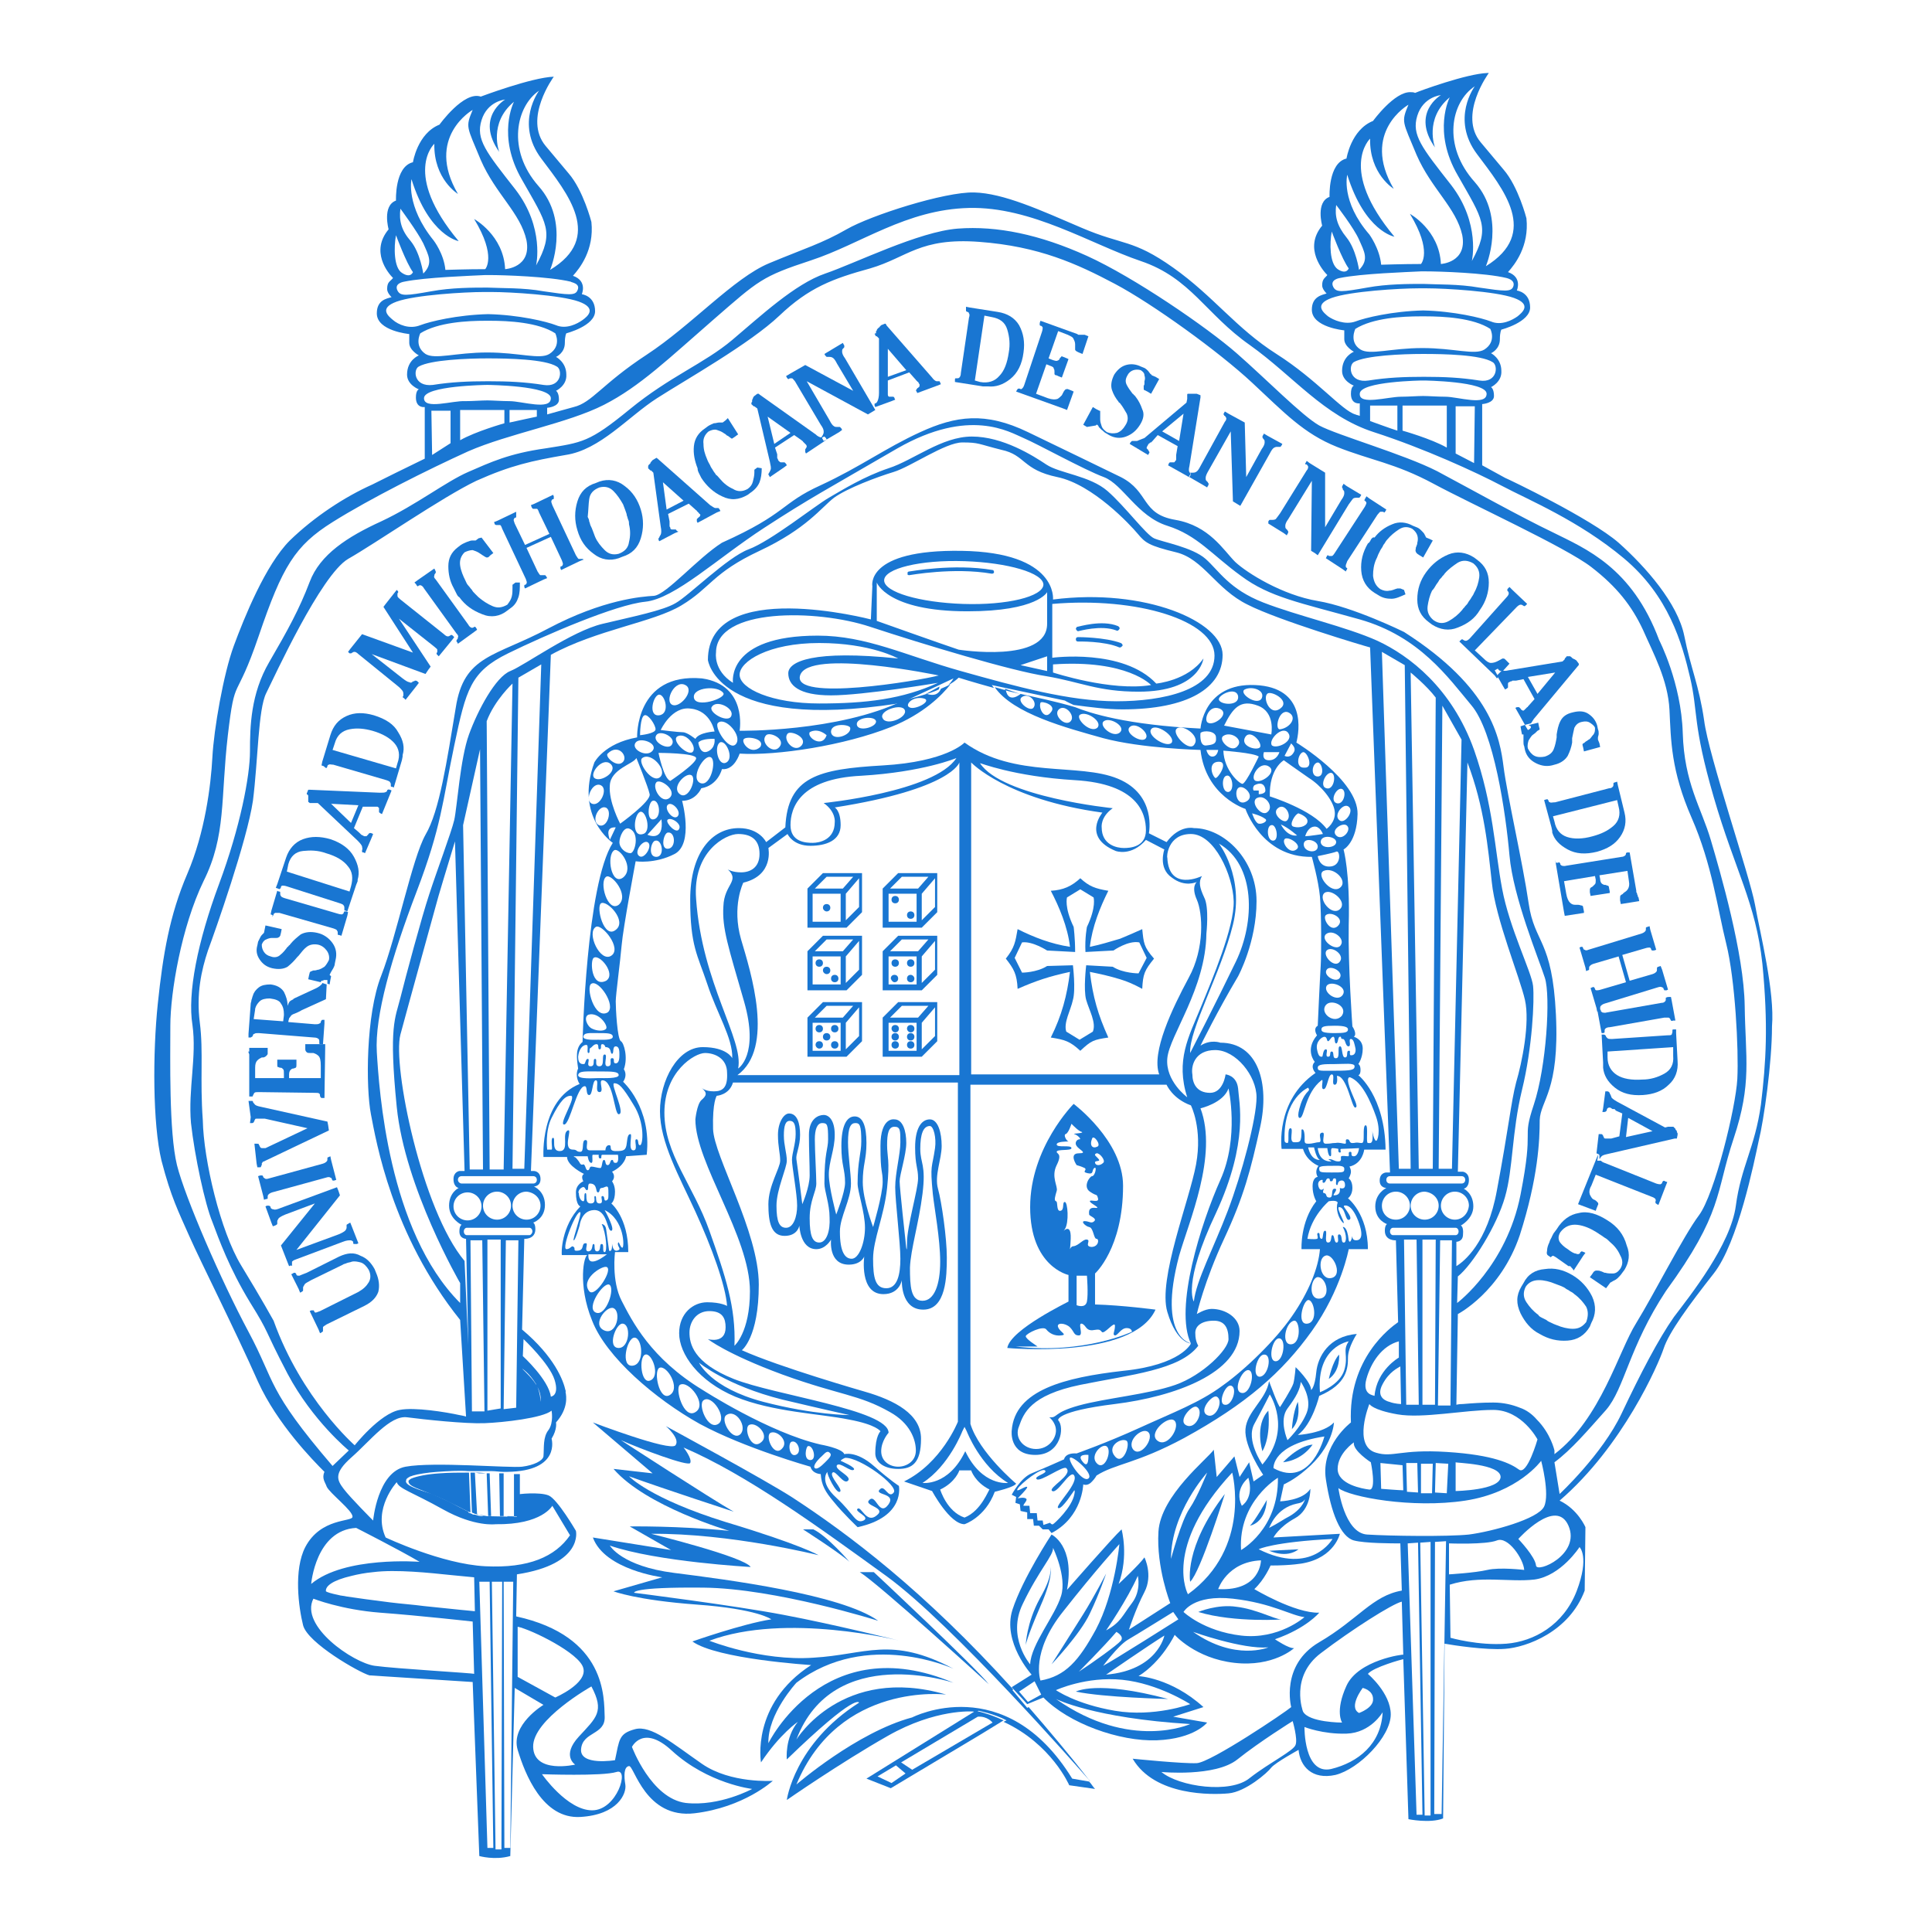 <?xml version="1.0" encoding="utf-8"?>
<!-- Generator: Adobe Illustrator 25.4.1, SVG Export Plug-In . SVG Version: 6.00 Build 0)  -->
<svg version="1.1" id="Layer_1" xmlns="http://www.w3.org/2000/svg" xmlns:xlink="http://www.w3.org/1999/xlink" x="0px" y="0px"
	 viewBox="0 0 262 262" style="enable-background:new 0 0 262 262;" xml:space="preserve">
<style type="text/css">
	.st0{fill:#1976D2;}
</style>
<g>
	<path class="st0" d="M146.2,85.6C146.2,85.6,146.2,85.6,146.2,85.6c0.1,0,3.1-0.9,5.2-0.1c0.1,0.1,0.3,0,0.4-0.2
		c0.1-0.1,0-0.3-0.2-0.4c-2.2-0.9-5.3,0.1-5.5,0.1c-0.1,0-0.2,0.2-0.2,0.3C146,85.5,146.1,85.6,146.2,85.6z"/>
	<path class="st0" d="M146.2,86.4c-0.2,0-0.3,0.1-0.3,0.3c0,0.2,0.1,0.3,0.3,0.3c0,0,3.5-0.1,5.6,0.8c0,0,0.1,0,0.1,0
		c0.1,0,0.2-0.1,0.3-0.2c0.1-0.1,0-0.3-0.2-0.4C149.8,86.4,146.3,86.4,146.2,86.4z"/>
	<path class="st0" d="M123.3,78C123.3,78,123.3,78,123.3,78c0.1,0,6-1.1,11.2-0.2c0.2,0,0.3-0.1,0.3-0.2c0-0.2-0.1-0.3-0.2-0.3
		c-5.3-0.9-11.2,0.2-11.3,0.2c-0.2,0-0.3,0.2-0.2,0.3C123,77.9,123.1,78,123.3,78z"/>
	<path class="st0" d="M129.3,92c0,0-0.2,0.4-0.7,0.9c0.6-0.3,1.1-0.7,1.4-1c0,0,1.9,0.6,4.8,1.4c-0.1-0.1-0.2-0.3-0.3-0.4l9.9,2.1
		c0,0,0.3,0.2,1.2,0.6c2.3,0.3,4.5,0.6,6.6,0.6c8.9,0,13.6-2.9,13.6-7.4c0-4.5-10.5-9.1-23-7.5c0,0,0.7-6.4-12.4-6.6
		c-13.1-0.2-12.1,4.8-12.1,4.8l-0.2,4.5c0,0-22.1-5.8-22.1,5.5c0,0,1.2,9.7,25.8,5.9c0,0,0.2,0,0.5-0.1c0.3-0.1,0.5-0.2,0.8-0.4
		L129.3,92z M142.8,90.1c10.1-0.7,13.3,2.8,13.3,2.8c-5.4,0.9-13.3-1.7-13.3-1.7V90.1z M130.8,76.1c5.9,0.2,10.7,1.6,10.7,3.2
		c-0.1,1.6-4.9,2.8-10.9,2.6c-5.9-0.2-10.7-1.6-10.7-3.2C119.9,77.1,124.8,75.9,130.8,76.1z M118.9,79c0,0,1.4,3.9,12.3,3.9
		c9.5,0,10.8-2.6,10.8-2.6v4.3c0,5.4-12,3.5-12,3.5c-2.4-0.8-11.1-3.9-11.1-3.9V79z M142,89v2l-3.6-0.8L142,89z M97.1,88.5
		c0-6.1,13.7-5.9,20.9-3.5c7.3,2.4,19.2,6,23.9,6.7c4.7,0.8,7,2.1,12.5,2.1c8.3,0,8.8-4.5,8.8-4.5c-2.1,3-6.4,3.4-6.4,3.4
		c-4.5-4.8-14.1-3.5-14.1-3.5v-7.3c11.6-1,22,2.3,22,7c0,4.7-7,6.2-13.3,6.2c-6.4,0-13.6-2-21.1-4.1c-7.5-2.1-12.8-4.8-19.4-4.8
		c-12.5,0-11.5,6.4-11.5,6.4C96.7,90.9,97.1,88.5,97.1,88.5z M111.1,95.4c-6.4,0-10.8-2-10.8-3.9c0-1.8,3.9-4.3,10.8-4.3
		c7,0,10.7,2.1,10.7,2.1c-11.5-1.2-14.9,0.4-14.9,2c0,1.6,1.4,3,5.8,3c4.4,0,14.5-1.7,14.5-1.7C122.4,94.8,117.5,95.4,111.1,95.4z
		 M127.3,91.6c-2.6,0.7-19.9,3.6-18.8,0C109.6,87.9,127.3,91.6,127.3,91.6z"/>
	<path class="st0" d="M125.4,94.2c0.6-0.2,1.3-0.4,1.9-0.7c0.1-0.2,0.1-0.4,0.1-0.4L125.4,94.2z"/>
	<path class="st0" d="M136.3,93.4c0,0.1,0,0.2,0,0.2c0.6,0.2,1.3,0.3,2,0.5L136.3,93.4z"/>
	<path class="st0" d="M151.9,127.3c-1.4,0.4-2.6,0.8-4.1,1.1c0.3-2.7,1.4-5.4,2.5-7.6c-1.8-0.3-2.6-0.6-3.8-1.7
		c-1.2,1.1-2.3,1.6-4,1.7c1.1,2.1,2.3,4.9,2.6,7.6c-2.6-0.4-4.9-1.3-7.1-2.4c-0.3,1.7-0.4,2.5-1.6,4c1.1,1.4,1.5,2.1,1.6,4.1
		c2.5-1.1,4.3-1.7,7.1-2.3c-0.4,3.2-1.1,5.9-2.6,8.9c1.9,0.3,2.6,0.5,4,1.8c1.5-1.4,1.8-1.5,3.8-1.8c-1.4-3.1-2.1-5.5-2.5-8.9
		c1.5,0.3,2.8,0.6,4.1,1c1,0.3,1.9,0.7,3,1.3c0.1-2,0.3-2.5,1.6-4.1c-1.4-1.6-1.4-2.1-1.6-4C154,126.4,152.9,126.9,151.9,127.3z
		 M154.4,132c0,0-2.1,0-3.5-0.9l-3.6-0.2c0,0-0.4,3.3,0,4.7c0.4,1.4,1.4,3.1,0.9,4.3l-1.8,1.1l-1.8-1.1c-0.4-1.2,0.6-2.9,0.9-4.3
		c0.4-1.4,0-4.7,0-4.7L142,131c-1.4,0.9-3.4,0.9-3.4,0.9l-1-2l1-2.1c1.4-0.2,3.4,1.1,3.4,1.1l3.8,0.2c0-1.9-0.2-3.4-0.2-3.4
		c-1.3-2.7-0.9-4-0.9-4l1.8-1.1l1.8,1.1c0,0,0.4,1.3-0.9,4c0,0-0.3,1.5-0.2,3.4l3.8-0.2c0,0,2-1.4,3.5-1.1l1,2.1L154.4,132z"/>
	<path class="st0" d="M126.4,202.2c0,0,2.4,4.5,4.4,4.5c0,0,2.8-0.9,4.1-4.4c0,0,2.6-0.6,2.9-1.1c0,0-5-4.2-6.2-8.1v-46h26.6
		c0,0,0.8,1.9,3.3,2.8c0,0,1.6,3.1,0.7,8c-0.9,4.9-5.2,15.6-3.9,20c1.3,4.4,3.3,4.3,3.3,4.3s-4.7-0.6-1.7-11.9
		c1.3-4.6,5.3-13.6,2.9-20c0,0,3.1-0.7,3.8-2.7c0,0,1.5,6.6-1.1,12.4c-2.6,5.8-6.3,17.4-4,22.2c0,0-1.3,2.9-9.2,3.7
		c-7.9,0.9-14.7,2.6-15.1,8.1c0,0-0.4,3.3,3.2,3.3c3.5,0,4-3.8,3.1-4.7c0,0-0.4-1.2,7.7-2.2c8.1-1,16.9-4.2,16.9-9.9
		c0-1.8-1.9-3-3.8-3c-0.9,0-2,0.7-2,0.7s1-4.4,3.7-10.2c2.7-5.8,3.6-9.3,4.9-15.2c1.3-5.9-0.3-11.4-5.4-11.4c0,0-1.3-0.5-2.7,0.4
		c0,0,2.3-4.7,5.1-9.4c0,0,2.5-4.6,2.5-10.2c0-5.6-4.4-9.9-8.5-9.9c0,0-1.9-0.5-3.7,1.9l-2.4-1.2c0,0,1.1-5.2-4.2-7.4
		c-5.3-2.2-14,0-20.8-4.9c0,0-2.4,2.6-11.1,3.1c-8.7,0.5-12.9,1.5-13.2,8.4l-2.6,2c0,0-0.9-1.9-3.7-1.9c-3.7,0-6.6,3.4-6.6,9.7
		c0,6.3,1,7.5,2.3,11.4c1.3,4,3.5,7.4,3.4,10.1c0,0-0.7-1.5-4-1.5c-3.4,0-5.8,4.5-5.8,8.7c0,4.2,2.6,8.8,4.8,13.6
		c2.2,4.8,4.1,10,4.3,12.8c0,0-0.8-0.5-2.7-0.5c-1.9,0-3.8,1.5-3.8,4.2c0,2.8,2.6,6.5,7.6,8.6c5.1,2.1,11.5,2.3,15.4,3.1
		c3.8,0.7,4.3,1.6,4.3,1.6s-0.7,0.6-0.7,3c0,1.2,1.2,2.1,3.1,2.1c1.9,0,3.1-0.8,3.1-4.1c0-3.3-3.5-5.2-7.7-6.4
		c0,0-11.5-3.3-16.6-5.6c0,0,2.3-1.7,2.3-8.9c0-7.2-6.1-17.4-6.2-21.1c-0.1-3.7,0.5-4.5,0.5-4.5s1.7-0.1,2.2-1.8h30.5v46
		c0,0-2.2,5.6-7.3,8.1L126.4,202.2z M164.6,179.1c1.5,0,2,1,2,2.5c0,1.4-3.5,4.9-7.2,6.2c-3.7,1.3-9.5,1.8-13.1,2.8
		c-3.6,1-2.8,1.7-4,1.6c0,0,0.9,0.7,0.9,1.8c0,1.1-1,2.5-2.7,2.5c-1.7,0-3-1.5-2.3-3.1c0.6-1.7,1.5-4.2,8.3-5.6
		c6.9-1.4,13.5-2,16-5.3c0,0-0.4-0.6-0.4-1.6C162,179.8,163,179.1,164.6,179.1z M164.8,142.4c2.8,0,5.6,3.5,5.6,6.4
		c0,2.9-2,10.4-3.9,15.4c-1.9,5-4.3,9.5-4.6,12.3c0,0-1.6-2.3,3-12c4.5-9.7,3.1-15.1,3-16.9c-0.2-1.8-1.7-1.9-1.7-1.9
		s-0.3,2.5-2.1,2.5c-1.9,0-2.4-1.4-2.4-2.5C161.5,144.6,162,142.4,164.8,142.4z M167.6,130.4c-2.6,5.4-6.2,12.4-6.2,12.4
		c-0.2-3.1,4.2-10.9,5.8-17.4c1.6-6.5-1.9-11-1.9-11C170.3,117.3,170.2,125,167.6,130.4z M161.5,113.1c3.2,0,5.7,5.6,5.8,9.1
		c0.1,3.5-2.9,10.6-4.5,14.5c-1.6,3.9-3.4,7.1-1.8,12.1c0,0-3-2.2-2.7-5.3c0.3-3.1,5.2-9.4,5.3-16.9c0,0,0.4-3.6-0.3-4.9
		c-0.6-1.3-0.8-2.1-0.3-2.9c0,0-4.5,2.2-4.7-2.5C158.2,116.3,158.3,113.1,161.5,113.1z M145.8,105.8c8.4,0.5,9.6,4.4,9.6,6.8
		c0,2.3-2.2,2.4-3,2.4c-0.9,0-3-0.4-3-2.8c0,0-0.2-1.4,1.5-2.6c0,0-15-1.5-18-6.1C132.8,103.4,137.4,105.3,145.8,105.8z
		 M131.7,103.4c0,0,4.7,5,17.8,6.8c0,0-2.8,3.3,1.8,5.2c0,0,2.1,0.8,4.1-1.5l2.5,1.3c0,0-0.9,2.5,1,3.8c1.8,1.4,3.4,0.6,3.4,0.6
		s-0.8,0.6,0,2.4c0.8,1.8,1.1,6.6-1.1,10.6c-2.2,4.1-5.1,10.1-4,13.1h-25.5L131.7,103.4z M103.5,190.1c-7.2-1.9-8.7-5.3-8.7-5.3
		s3.7,3.1,11.3,5c5.9,1.4,9.1,2.1,9.1,2.1S110.4,191.9,103.5,190.1z M106.1,186.4c7.7,2.8,10.4,2.7,14.6,5.1
		c2.7,1.5,3.5,3.7,3.5,5.2c0,1.5-1.3,2.2-2.4,2.2c-1.1,0-2.3-0.7-2.3-2.1c0-1.4,1-2.5,1-2.5c0-3.1-15.5-5.1-21-7.3
		c-5.5-2.2-6-4.8-6-6.3c0-1.4,0.9-2.9,2.7-2.9c1.8,0,2.2,1,2.2,2.2c0,2.3-2.4,1.6-2.4,1.6S98.5,183.6,106.1,186.4z M96.8,148
		c-1.2,0-1.7-0.5-1.7-0.5c0.9,0.7,0.7,1.1,0,1.7c-0.6,0.6-0.8,2.6-0.8,2.6c0,5.9,7.4,15.9,7.4,23.3c0,5.6-2.1,7.4-2.1,7.4
		c0.2-5.2-1.2-9.4-3.4-15.6c-2.2-6.2-6.1-10.4-6.1-16c0-5.6,4.1-8.1,5.5-8.1c1.3,0,3,0.7,3,2.7C98.7,147.5,98,148,96.8,148z
		 M130.8,205.8c-2.4-0.8-3.3-3.8-3.3-3.8c2.1-1,2.6-2.6,2.6-2.6h1.6c0,0,0.5,1.6,2.5,2.6C134.1,201.9,133.1,204.9,130.8,205.8z
		 M116.8,105.2c8.4-0.5,12.9-2.4,12.9-2.4c-3,4.6-18,6.1-18,6.1c1.7,1.2,1.5,2.6,1.5,2.6c0,2.4-2.1,2.8-3,2.8c-0.9,0-3-0.1-3-2.4
		C107.2,109.6,108.4,105.6,116.8,105.2z M94.4,121.9c-0.5-6.4,4-8.8,5.7-8.8c1.8,0,2.9,0.8,2.9,2.7c0,1.9-1.3,2.5-2.5,2.5
		c-1.2,0-1.8-0.4-1.8-0.4c1.7,1.6-0.5,2-0.6,5c-0.2,3,0.7,5.6,2.8,12.9c2.1,7.3-0.8,9.1-0.8,9.1C100.9,141,95.2,133.4,94.4,121.9z
		 M100,145.8c5.1-3.7,1.8-14,0.5-18.4c-1.3-4.5,0.3-7.7,0.3-7.7c4.2-1,3.4-4.7,3.4-4.7l2.6-1.9c0,0,0.7,1.6,3.1,1.6
		c2.1,0,4.1-0.7,4.1-2.8c0-2-0.8-2.4-0.8-2.4c15.9-2.5,16.9-6.1,16.9-6.1v42.4H100z M130.5,194.1l0.3-0.6l0.3,0.6c0,0,1.8,4.7,5.6,7
		c0,0-3.5,0.5-5.8-4.3c-2.3,4.8-5.8,4.3-5.8,4.3C128.7,198.8,130.5,194.1,130.5,194.1z"/>
	<path class="st0" d="M119.7,138v5.3h5.3l2.1-2.1v-5.3h-5.3L119.7,138z M124.3,142.5h-3.8v-3.8h3.8V142.5z M126.8,140.5l-1.8,1.8
		v-3.6l1.8-2.1V140.5z M125.9,136.4l-1.4,1.6h-3.8l1.6-1.6H125.9z"/>
	<path class="st0" d="M109.5,138v5.3h5.3l2.1-2.1v-5.3h-5.3L109.5,138z M114,142.5h-3.8v-3.8h3.8V142.5z M116.5,140.5l-1.8,1.8v-3.6
		l1.8-2.1V140.5z M115.7,136.4l-1.4,1.6h-3.8l1.6-1.6H115.7z"/>
	<path class="st0" d="M119.7,120.5v5.3h5.3l2.1-2.1v-5.3h-5.3L119.7,120.5z M124.3,125h-3.8v-3.8h3.8V125z M126.8,123l-1.8,1.8v-3.6
		l1.8-2.1V123z M125.9,118.9l-1.4,1.6h-3.8l1.6-1.6H125.9z"/>
	<path class="st0" d="M109.5,120.5v5.3h5.3l2.1-2.1v-5.3h-5.3L109.5,120.5z M114,125h-3.8v-3.8h3.8V125z M116.5,123l-1.8,1.8v-3.6
		l1.8-2.1V123z M115.7,118.9l-1.4,1.6h-3.8l1.6-1.6H115.7z"/>
	<path class="st0" d="M112.1,123.6c0.3,0,0.5-0.2,0.5-0.5c0-0.3-0.2-0.5-0.5-0.5c-0.3,0-0.5,0.2-0.5,0.5
		C111.6,123.4,111.9,123.6,112.1,123.6z"/>
	<path class="st0" d="M119.7,129v5.3h5.3l2.1-2.1v-5.3h-5.3L119.7,129z M124.3,133.5h-3.8v-3.8h3.8V133.5z M126.8,131.5l-1.8,1.8
		v-3.6l1.8-2.1V131.5z M125.9,127.4l-1.4,1.6h-3.8l1.6-1.6H125.9z"/>
	<path class="st0" d="M109.5,129v5.3h5.3l2.1-2.1v-5.3h-5.3L109.5,129z M114,133.5h-3.8v-3.8h3.8V133.5z M116.5,131.5l-1.8,1.8v-3.6
		l1.8-2.1V131.5z M115.7,127.4l-1.4,1.6h-3.8l1.6-1.6H115.7z"/>
	<path class="st0" d="M112.1,132.1c0.3,0,0.5-0.2,0.5-0.5s-0.2-0.5-0.5-0.5c-0.3,0-0.5,0.2-0.5,0.5S111.9,132.1,112.1,132.1z"/>
	<path class="st0" d="M111.1,131.1c0.3,0,0.5-0.2,0.5-0.5c0-0.3-0.2-0.5-0.5-0.5c-0.3,0-0.5,0.2-0.5,0.5
		C110.6,130.9,110.8,131.1,111.1,131.1z"/>
	<path class="st0" d="M113.2,133.2c0.3,0,0.5-0.2,0.5-0.5c0-0.3-0.2-0.5-0.5-0.5c-0.3,0-0.5,0.2-0.5,0.5
		C112.7,133,112.9,133.2,113.2,133.2z"/>
	<path class="st0" d="M121.4,131.1c0.3,0,0.5-0.2,0.5-0.5c0-0.3-0.2-0.5-0.5-0.5c-0.3,0-0.5,0.2-0.5,0.5
		C120.9,130.9,121.1,131.1,121.4,131.1z"/>
	<path class="st0" d="M123.5,132.2c-0.3,0-0.5,0.2-0.5,0.5c0,0.3,0.2,0.5,0.5,0.5c0.3,0,0.5-0.2,0.5-0.5
		C124,132.4,123.7,132.2,123.5,132.2z"/>
	<path class="st0" d="M121.4,122.5c0.3,0,0.5-0.2,0.5-0.5c0-0.3-0.2-0.5-0.5-0.5c-0.3,0-0.5,0.2-0.5,0.5
		C120.9,122.3,121.1,122.5,121.4,122.5z"/>
	<path class="st0" d="M123.5,124.6c0.3,0,0.5-0.2,0.5-0.5c0-0.3-0.2-0.5-0.5-0.5c-0.3,0-0.5,0.2-0.5,0.5
		C123,124.4,123.2,124.6,123.5,124.6z"/>
	<path class="st0" d="M123.5,131.1c0.3,0,0.5-0.2,0.5-0.5c0-0.3-0.2-0.5-0.5-0.5c-0.3,0-0.5,0.2-0.5,0.5
		C123,130.9,123.2,131.1,123.5,131.1z"/>
	<path class="st0" d="M121.3,133.2c0.3,0,0.5-0.2,0.5-0.5c0-0.3-0.2-0.5-0.5-0.5c-0.3,0-0.5,0.2-0.5,0.5
		C120.9,133,121.1,133.2,121.3,133.2z"/>
	<path class="st0" d="M112.1,141.1c0.3,0,0.5-0.2,0.5-0.5c0-0.3-0.2-0.5-0.5-0.5c-0.3,0-0.5,0.2-0.5,0.5
		C111.6,140.9,111.8,141.1,112.1,141.1z"/>
	<path class="st0" d="M111.1,140c0.3,0,0.5-0.2,0.5-0.5c0-0.3-0.2-0.5-0.5-0.5c-0.3,0-0.5,0.2-0.5,0.5
		C110.6,139.8,110.8,140,111.1,140z"/>
	<path class="st0" d="M113.2,141.2c-0.3,0-0.5,0.2-0.5,0.5c0,0.3,0.2,0.5,0.5,0.5c0.3,0,0.5-0.2,0.5-0.5
		C113.7,141.4,113.5,141.2,113.2,141.2z"/>
	<path class="st0" d="M113.2,140c0.3,0,0.5-0.2,0.5-0.5c0-0.3-0.2-0.5-0.5-0.5c-0.3,0-0.5,0.2-0.5,0.5
		C112.7,139.8,112.9,140,113.2,140z"/>
	<path class="st0" d="M111.1,142.2c0.3,0,0.5-0.2,0.5-0.5c0-0.3-0.2-0.5-0.5-0.5c-0.3,0-0.5,0.2-0.5,0.5
		C110.6,141.9,110.8,142.2,111.1,142.2z"/>
	<path class="st0" d="M123.5,141.1c0.3,0,0.5-0.2,0.5-0.5c0-0.3-0.2-0.5-0.5-0.5c-0.3,0-0.5,0.2-0.5,0.5
		C123,140.9,123.2,141.1,123.5,141.1z"/>
	<path class="st0" d="M121.4,141.1c0.3,0,0.5-0.2,0.5-0.5c0-0.3-0.2-0.5-0.5-0.5c-0.3,0-0.5,0.2-0.5,0.5
		C120.9,140.9,121.1,141.1,121.4,141.1z"/>
	<path class="st0" d="M121.4,140c0.3,0,0.5-0.2,0.5-0.5c0-0.3-0.2-0.5-0.5-0.5c-0.3,0-0.5,0.2-0.5,0.5
		C120.9,139.7,121.1,140,121.4,140z"/>
	<path class="st0" d="M123.5,141.2c-0.3,0-0.5,0.2-0.5,0.5c0,0.3,0.2,0.5,0.5,0.5s0.5-0.2,0.5-0.5
		C124,141.4,123.8,141.2,123.5,141.2z"/>
	<path class="st0" d="M123.5,140c0.3,0,0.5-0.2,0.5-0.5c0-0.3-0.2-0.5-0.5-0.5c-0.3,0-0.5,0.2-0.5,0.5
		C123,139.7,123.2,140,123.5,140z"/>
	<path class="st0" d="M121.4,142.2c0.3,0,0.5-0.2,0.5-0.5c0-0.3-0.2-0.5-0.5-0.5c-0.3,0-0.5,0.2-0.5,0.5
		C120.9,142,121.1,142.2,121.4,142.2z"/>
	<path class="st0" d="M136.6,182.8c0,0,17,1.6,20.1-5.2c0,0-4.5-0.6-8.2-0.7v-4.2c0,0,3.8-3.4,3.8-11.9c0-6.1-6.7-11.1-6.7-11.1
		s-5.9,5.9-5.9,14c0,8.1,5.2,9.2,5.2,9.2l0,3.6C145,176.5,137,180.3,136.6,182.8z M149.6,157.7c-0.4,0.4-1,0.4-1.1,0
		c-0.1-0.4,0.8-0.1,0.5-0.5c-0.3-0.4-0.8-0.6-0.3-0.8C149.1,156.3,150,157.4,149.6,157.7z M148.1,154.4c0.2-0.6,1.3,0.9,0.7,1.1
		C148.2,155.8,147.7,155.4,148.1,154.4z M144.4,166.7c0.6-0.9,0.4-3.7,0-3.7c-0.4,0,0,1.1-0.6,1.2c-0.6,0.1-0.3-1.3-0.6-1.3
		c-0.3-0.1-0.1-0.7,0.1-1.4c0.2-0.6-0.8-1.9,0-3.5c0.8-1.6,0-1.5,0-1.8c0-0.4,2-0.1,2-0.5c0-0.5-2,0-2-0.5c0-0.4,1.3-0.4,1.6-0.4
		c-0.3-0.1-0.7-0.9-0.4-1c0.4-0.1,0.8-1.4,0.8-1.4c0.4,0.4,1,1,1.4,1.1c0.4,0.2-1.4,0.2-1,0.3c0.4,0.1,1,0.7,0.7,0.7
		c-0.4,0-0.7,0.5-0.4,0.9c0.3,0.5,1.6,1,0.3,1c-1.4,0-0.3,1.6-0.3,1.6s0.7,0.2,1.1,0.4c0.4,0.3-0.5,0.5,0.4,0.7
		c0.9,0.2,0.5-0.4,0.9-0.7c0.4-0.3,0.1,1.1-0.3,1.1c-0.3,0-1.3,1.4-0.3,2.1c1,0.7,0.9,0.2,1.1,0.9c0.2,0.7-1.1,0.1-1.1,0.4
		c0,0.3,1.7,1,0.7,0.9c-1-0.1-0.8,0.7-0.8,0.9c0,0.2,1.1,0.5,0.7,0.9c-0.4,0.4-0.7,0-1.3,0c-0.6,0,0.1,0.7,0.6,0.8
		c0.6,0.1,0.6,1.6,1,1.6c0.4,0,0.3,1.1-0.7,1.1c-1-0.1,0-0.9-0.6-1c-0.5-0.1-1.1,0.8-1.8,0.9c-0.7,0-0.5,1.4-0.4-1
		C145.3,165.4,143.8,167.5,144.4,166.7z M147.4,176.5c-0.2,1-1.4,0.5-1.4,0.5V173h1.4C147.4,173,147.6,175.5,147.4,176.5z
		 M139.1,181.2c0.1-0.4,2.4-1.5,2.8-0.9c0.4,0.5,1.1,0.9,2,0.8c0.9-0.1-0.1-0.4-0.4-1.1c-0.3-0.7,1-0.6,1.6,0
		c0.6,0.6,0.5,1.1,1.2,1.1c0.7,0-0.2-1.7,0.4-1.6c0.6,0.2,0.5,0.9,1.4,0.9c0.8-0.1,1-0.2,1.3,0.2c0.3,0.5,1.8-1.6,1.8-0.8
		c0,0.8-0.4,1.2,0,1.3c0.4,0,0.8-1,1.6-1c0.7,0,0.7,0.5,0.7,0.5s-6.5,3.1-15.8,2h3C140.6,182.5,139.1,181.6,139.1,181.2z"/>
	<path class="st0" d="M125.2,177.6c3.1,0,3.2-4.5,3.2-7.1c0-2.6-0.7-7.5-1.2-9.3c-0.5-1.8,0.5-4,0.5-5.8c0-1.8-0.5-3.6-1.6-3.6
		c-1.2,0-2,1.3-2,3.8c0,2.5,0.4,2.7,0.4,4.2c0,1.5-1.5,6.5-1.5,8.7c0,2.2-0.2-0.2-0.2-0.2s-0.8-7.2-0.8-8.1c0-0.9,0.9-3.6,0.9-5.2
		c0-1.7-0.5-3.2-1.6-3.2c0,0-1.9-0.4-1.9,3.6c0,3.9,0.3,3.2,0.3,4.9c0,1.7-1.3,6.1-1.3,6.1s-1.4-3.7-1.4-6.1c0-2.4,0.5-3,0.5-5.3
		c0-2.3-0.5-3.6-1.6-3.6c-1.1,0-1.8,1.3-1.8,4c0,2.7,0.5,3.1,0.5,5c0,1.3-1.2,4.3-1.2,4.3s-1-3.7-1-5.4c0-1.8,0.8-3.4,0.8-5.4
		c0-2-0.8-2.7-1.5-2.7c-0.7,0-2,0.5-2,2.7c0,2.1,0.1,3.9,0.1,5.5c0,1.6-1,3.9-1,3.9s-0.6-4.8-0.8-6.1c-0.1-0.7,0.5-1.7,0.5-3.3
		c0-1.6-0.4-2.9-1.5-2.9c-0.7,0-1.5,1.2-1.5,2.9c0,1.6,0.3,2.5,0.3,3.5c0,1-1.6,3.4-1.6,5.9c0,2.5,0.4,4.3,2.2,4.3
		c1.8,0,2-1.4,2-1.4s0.1,3.2,2.3,3.2c1.3,0,2-1.3,2-1.3s-0.4,3.4,2.4,3.4c1.7,0,2.1-1.1,2.1-1.1s-0.7,5.1,2.6,5.1
		c2.2,0,2.5-1.9,2.5-1.9S122.1,177.6,125.2,177.6z M125.1,161.9c0.5-4-0.3-4.1-0.3-6.1c0-2,0.4-3.1,1.3-3.1c0.5,0,0.9,1.6,0.7,3
		c-0.4,2.8-0.7,2.1-0.3,6.2c0.2,1.9,1,6.1,1,9.2c0,3.1-0.8,5.3-2.4,5.3c-1.6,0-1.7-2-1.7-4.5C123.5,169.4,124.6,165.9,125.1,161.9z
		 M106.6,166.5c-0.9,0-1.3-0.8-1.3-3c0-2.2,1.4-5.1,1.4-6.1c0-1-0.4-2.1-0.4-3.4c0-1.3,0.2-2,0.8-2c0.6,0,0.8,0.5,0.8,1.8
		c0,1.3-0.5,2.6-0.5,3.5c0,0.9,0.7,4.6,0.7,6.2C108.1,165,107.6,166.5,106.6,166.5z M111.1,168.5c-0.9,0-1.3-0.9-1.3-3.3
		c0-2.4,0.9-3.6,0.9-4.7c0-1.1-0.2-4.5-0.2-6c0-1.3,0.3-2.2,1-2.2c0.7,0,0.8,0.2,0.8,2.2c0,1.4-0.5,1.7-0.5,6c0,1,0.7,2.8,0.7,4.6
		C112.6,166.9,112.1,168.5,111.1,168.5z M115.5,170.7c-0.9,0-1.6-0.9-1.6-3.7c0-2,1.5-4.3,1.5-6.5c0-1.3-0.4-3.9-0.4-5.6
		c0-2.1,0.4-2.6,1-2.6c0.6,0,0.8,0.3,0.8,2.5c0,1.6-0.5,2.6-0.5,5.7c0,1.1,1,3.9,1,6C117.3,168.5,116.5,170.7,115.5,170.7z
		 M122.1,170.7c0,2.1-0.4,4-1.9,4c-1.5,0-1.8-1.4-1.8-4c0-2.6,1.5-5.8,1.9-9.6c0.4-3.8,0-4.2,0-5.8c0-1.6,0.2-2.5,1-2.5
		c0.8,0,0.8,0.5,0.8,2.1c0,1.6-0.7,4.2-0.7,6.1C121.4,162.9,122.1,168.5,122.1,170.7z"/>
	<path class="st0" d="M80.3,179.1c1.9,4.9,8.5,10.6,14.6,14c6.1,3.3,15,5.8,15,5.8c0.3,1,1.4,1,1.4,1c0.1,1.5,0.6,2.4,1.8,3.8
		c1.2,1.5,3.2,3.4,3.2,3.4c6.5-1.4,5.6-5.6,5.6-5.6s-1-0.6-3.4-2.7c-2.4-2.1-4-1.6-4-1.6c-0.3-0.8-3.2-1.3-3.2-1.3
		c-7-1.6-16-7.4-16-7.4c-7.1-4.3-9.6-9.4-11-12.1c-1.4-2.7-0.9-6.6-0.9-6.6h1.8c0-4.7-2.3-6.6-2.3-6.6s0.5-0.3,0.5-1.6
		c0-0.9-0.4-1.4-0.4-1.4c0.6-0.7,0-1.3,0-1.3c1.8-0.9,1.9-2.1,1.9-2.1l2.8-0.2c0.7-6.4-3.2-9.9-3.2-9.9c0.3-0.4,0.5-1.1,0.1-1.7
		c0.6-1.6,0-3.6-0.4-3.8c-0.5-0.3-0.7-4.5-0.7-5.4c0-0.9,0.6-5.3,0.8-7.6c0.2-2.4,1.9-11.4,1.9-11.4s2.6,0.4,5.3-1
		c2.6-1.4,1-7.2,1-7.2c1.9,0,2.6-1.7,2.6-1.7c2.3-0.4,2.8-2.6,2.8-2.6c1.7,0.2,2.4-2.1,2.4-2.1c5.1,0.3,14.2-1.1,20.5-3.6
		c4.5-1.8,7-4.4,8.1-5.8c-0.4,0.2-0.8,0.4-1.3,0.6c-0.2,0.5-0.7,1.1-1.9,0.7l0,0c-1.3,0.4-2.5,0.7-3.2,0.9
		c-8.9,4.3-22.2,4.1-22.2,4.1s1.1-6.2-5.1-7.1c-9.1-0.8-8.8,8-8.8,8c-4.5,0.8-5.8,3.4-5.8,3.4c-2.7,7.4,2.5,10.9,2.5,10.9
		c-3.6,5.6-4.1,27-4.1,27c-1,0.8-0.8,2.2-0.6,3.6c-0.5,1.1,0.2,2.1,0.2,2.1c-5.4,2.2-4.9,9.9-4.9,9.9h3.2c0,1.2,2.3,2.3,2.3,2.3
		s-0.5,0.2-0.1,1c0,0-1,0.4-1,1.5c0,1.8,0.6,1.9,0.6,1.9c-2.6,2.7-2.6,6.4-2.5,6.6l3.5,0C79.2,170.1,78.3,174.2,80.3,179.1z
		 M125.2,94.7c1.4,0.3-1.2,1.7-1.9,1.2C122.7,95.6,123.7,94.4,125.2,94.7z M122.7,96.3c0.4,1-2.5,2.2-3,1.1
		C119.1,96.4,122.3,95.3,122.7,96.3z M118.8,97.8c0.1,0.8-2.4,1.5-2.6,0.5C116,97.3,118.6,97,118.8,97.8z M115.3,98.7
		c0.2,1-2.4,1.9-2.6,0.6C112.6,98,115.2,98.2,115.3,98.7z M109.8,99.3c0,0,1-0.7,2.3,0.4C111.5,101.5,109.4,100,109.8,99.3z
		 M106.8,99.5c0.4-0.5,2.8,0.5,1.9,1.6C107.7,102.2,106.1,100.3,106.8,99.5z M103.9,99.7c0.5-0.5,2.7,0.5,1.8,1.6
		C104.8,102.4,103,100.6,103.9,99.7z M100.9,100.2c0.5-0.4,2.9,0,2.2,1.1C101.8,102.5,100.4,100.6,100.9,100.2z M79.9,175.1
		c-1.2-1.6,1.6-3.4,2.3-3.3C83.3,172,80.7,176.1,79.9,175.1z M79.8,170.1h2.5C82.3,170.1,79.6,172.3,79.8,170.1z M80.8,178
		c-1.4-0.6,1-4.1,1.8-3.8C83.5,174.6,82.2,178.6,80.8,178z M115,200.8c0.6-0.6-1.9-1.5-1.5-2.1c0.4-0.5,1.9,1,2.3,0.6
		c0.3-0.3-1.8-1.2-1.8-1.2c0.1-0.2,0.6-0.4,0.6-0.4c2-0.1,7.3,3.8,6.6,4.7c-0.7,0.9-1.2-1-1.8-0.5c-1.1,0.9,2.2,0.5,1.1,2.1
		c-1.3,1.8-1.7-1.5-2.6-0.6c-0.9,0.8,2.4,1,1,2.1c-1.4,1.2-2.1-1.3-2.6-0.9c-0.5,0.4,1.8,1.1,0.8,1.6c-1.1,0.5-1.3-0.9-3.7-3.1
		c-2.4-2.2-1.2-3.5-1.2-3.5c-0.1,0.3,1.2,3,1.7,2.7c0.5-0.3-1.5-2.1-1-2.6C113.3,199.3,114.4,201.4,115,200.8z M111.2,197.7
		c0.5-0.4,0.9-1.1,1.3-0.7c0.4,0.3,0,0.7-0.6,1.3c-0.6,0.6-1.1,1-1.4,0.8C110.2,198.8,110.8,198.1,111.2,197.7z M109.6,196.1
		c0.7-0.1,1.2,1.9,0.3,1.9C108.9,198,109.3,196.1,109.6,196.1z M107.4,195.5c0.8-0.2,1.4,1.5,0.5,1.8
		C107,197.6,106.8,195.6,107.4,195.5z M104.5,194.3c0.9-0.4,2.6,1.2,1.5,2.2C104.9,197.6,103.7,194.7,104.5,194.3z M101.5,193.3
		c0.9-0.7,3,1.3,1.7,2.3C101.9,196.7,100.9,193.9,101.5,193.3z M98.5,191.9c1.3-0.9,2.9,1.6,1.9,2.6
		C99.3,195.5,97.6,192.5,98.5,191.9z M95.4,189.9c1.1-0.9,3.3,2.4,2,3.2C96,194,94.6,190.5,95.4,189.9z M92.2,187.8
		c1.2-0.7,3.8,2.7,2.1,3.7C92.7,192.5,91.5,188.3,92.2,187.8z M89.4,185.5c1-0.5,3,2.8,1.4,3.7C89.4,190,88.6,186,89.4,185.5z
		 M87.5,183.7c0.9-0.3,2.1,2.9,0.7,3.5C86.9,187.8,86.6,184,87.5,183.7z M86,181.4c1.1-0.1,1.5,3.6-0.2,3.8
		C84.1,185.4,85,181.5,86,181.4z M84.4,179.5c1.2,0,1,3.3-0.5,3.3C82.3,182.8,83.5,179.5,84.4,179.5z M81.9,180.4
		c-1.7-0.8,0.4-3.4,1.3-3C84.3,177.9,83.6,181.2,81.9,180.4z M84.5,119c-1.6,1.2-2.3-3-1.2-3.7C84,114.9,86.1,117.7,84.5,119z
		 M85.5,115.7c-0.7,0-1.5-0.7-1.5-1.5c0-0.7,0.6-2.2,1.4-1.8C86.8,113,86.1,115.7,85.5,115.7z M86.8,110.1c0.8-0.3,1.6,2.7,0.4,3
		C85.6,113.6,86,110.4,86.8,110.1z M86.7,116.1c-0.8-0.5,0.4-2.2,1.1-1.9C88.6,114.6,87.4,116.6,86.7,116.1z M89,116.2
		c-1.2,0-0.7-2.2-0.1-2.2C89.8,113.8,90.2,116.2,89,116.2z M87.8,113.2l1.9-2.1C90.1,114.3,87.8,113.2,87.8,113.2z M89.5,105.4
		c-1.1,0.9-3.1-2.1-2.4-2.6C88.3,101.9,90.6,104.5,89.5,105.4z M89,99.7c0.5-0.8,2.8,0.3,2.1,1.3C90.6,101.8,88.4,100.6,89,99.7z
		 M90.8,108.2c-1.1,0.9-2.4-1.4-1.8-2.1C89.5,105.5,91.9,107.2,90.8,108.2z M91.9,110.7c-0.6,0.6-1.8-0.9-1.4-1.5
		C91,108.5,92.5,110,91.9,110.7z M88.5,108.6c0.9-0.3,1.3,2.2,0.2,2.5C87.6,111.4,87.9,108.8,88.5,108.6z M90.6,115.1
		c-1.1,0.1-0.6-2.2,0-2.2C91.6,112.8,91.7,115,90.6,115.1z M92.1,112.4c-0.3,0.8-1.8-0.7-1.6-1.2C90.9,110.7,92.5,111.7,92.1,112.4z
		 M92.2,107.7c-1.2-0.9,0.7-2.9,1.5-2.6C94.6,105.4,93.4,108.6,92.2,107.7z M90.9,105.9c-0.9-0.3-1.6-3.8-1.6-3.8s5,0,5.1,0.7
		C94.5,103.5,90.9,105.9,90.9,105.9z M92,99.8c1.2-0.4,2.6,1.6,1.9,2.2C93.1,102.5,90.8,100.2,92,99.8z M95,106.2
		c-1.5-0.6,0.5-4,1.4-3.5C97.2,103.1,96.4,106.7,95,106.2z M96,101.9c-1.1,0.5-1.3-1.2-1.3-1.2c0.5-0.6,2.2-0.5,2.2-0.5
		S97.1,101.4,96,101.9z M98.5,103.4c-1.1,0.6-1.7-2.1-0.9-2.7C98.4,100.2,99.6,102.8,98.5,103.4z M99.8,100.9
		c-0.9,1.1-3.1-2.4-2.4-2.9C98.4,97.2,100.7,99.8,99.8,100.9z M99.2,97c-0.3,1.2-3.1-0.3-2.7-1.1C97.1,94.8,99.5,96,99.2,97z
		 M98.1,94c0.4,0.7-3.8,2.1-4,0.6C93.9,93.2,97.4,92.9,98.1,94z M96.9,99.2c0,0-2.1,0.1-2.6,1c0,0-1.1-0.9-1.7-0.9
		c-0.6,0-3-0.3-3-0.3s1.5-3.3,4.1-2.9C96.4,96.4,96.9,99.2,96.9,99.2z M93.1,93c1,0.8-0.9,3-1.9,2.6C90,95.1,91.6,91.9,93.1,93z
		 M89.4,94.2c0.8,0,1.5,2.6,0,2.8C87.8,97.2,88.6,94.2,89.4,94.2z M87.4,97c0.5-0.2,1.5,1.3,1.5,1.9c0,0.6-2.1,0.8-2.1,0.8
		S86.8,97.2,87.4,97z M86.2,100.7c0.6-0.8,3.1,0.1,2.3,1.1C87.7,102.8,85.5,101.6,86.2,100.7z M86.3,102.8c0,0,1.6,3.9,1.8,4.9
		c0.2,1-4,4-4,4s-1.6-3-1.4-5.2C82.8,104.3,85.9,103.6,86.3,102.8z M82.4,102.2c1.5-1.5,2.9,0.5,2,1.2
		C83.6,104.1,82,102.6,82.4,102.2z M82.8,103.6c1.1,1-1.4,2.6-2.2,1.9C79.9,104.9,81.7,102.6,82.8,103.6z M80.3,109
		c-1.1-0.4,0-3.1,1.2-2.5C82.5,107,81.4,109.4,80.3,109z M81.2,111.9c-1.1-0.6,0-2.7,0.9-2.4C83.1,109.8,82.4,112.4,81.2,111.9z
		 M83.5,112.2l-0.8,1.7C82.8,114,81.8,112.1,83.5,112.2z M82.2,118.9c0.7-0.5,3.2,2.5,1.7,3.8C82.4,123.8,81.2,119.6,82.2,118.9z
		 M81.5,122.5c0.8-0.5,3.6,2.4,2,3.6C81.9,127.4,80.8,123,81.5,122.5z M80.8,125.7c0.8-0.5,3.6,2.9,2.1,3.9
		C81.4,130.6,79.5,126.5,80.8,125.7z M80.5,129.9c0.8-0.6,3.1,2.2,1.7,3.1C80.2,134,80,130.3,80.5,129.9z M80.2,133.4
		c1-0.6,3.4,3,2.2,3.9C80.6,138.3,79.4,133.8,80.2,133.4z M79.8,137.6c1.4-0.4,2.7,1.5,2.4,1.9c-0.3,0.4-1.3,0.3-1.9,0
		C79.6,139.2,79.1,137.9,79.8,137.6z M81.1,140.1c1.3,0,2,0,2,0.5c0,0.5-1.5,0.4-2,0.4c-0.4,0-2,0.1-2-0.4
		C79.2,140,79.9,140.1,81.1,140.1z M79.5,141.7c0.4,0,0,1.1,0.3,1.1c0.3,0,0-0.6,0.3-0.7c0.2-0.1,0.4-0.5,0.8-0.5
		c0.4,0,0.1,0.7,0.4,0.7c0.4,0,0-0.7,0.4-0.7c0.3,0,0.4,0.4,0.4,0.4c0.9,0,0.6,0.9,0.9,0.9c0.3,0,0-1,0.5-1c0.5,0,0.5,0.7,0.5,1.1
		c0,0.4,0,1.2-0.5,1.2c-0.5,0,0-0.7-0.5-0.7c-0.5,0,0.2,1.1-0.6,1.1c-0.7,0,0.1-1.6-0.4-1.6c-0.5,0,0.1,1.6-0.7,1.6
		c-0.8,0-0.2-1-0.6-1c-0.4,0,0.1,1-0.6,1c-0.7,0,0-1-0.4-1c-0.3,0-0.3,0.7-0.5,0.7c-0.2,0-0.8,0.1-0.8-1
		C78.5,142.3,79,141.7,79.5,141.7z M81.2,145.3c1.8,0,2.7,0,2.7,0.5c0,0.5-2.1,0.4-2.7,0.4c-0.6,0-2.8,0.2-2.8-0.4
		C78.5,145.2,79.4,145.3,81.2,145.3z M77,153.3c-0.9,0.4,0.3,2.8-1.1,2.8c-1.2,0-0.5-1.8-0.9-1.8c-0.4,0,0,1.6-0.2,1.6
		c-0.2,0-0.6,0-0.6,0s-0.3-2.5,0.6-4.3c1.2-2.4,1.9-3,2.6-3c0.9,0-1.7,3.9-0.9,3.9c0.8,0,1.7-5.2,2.8-5.2c0.4,0,0.1,1.2,0.6,1.2
		s0.4-2,0.9-2c0.5,0-0.2,1.6,0.5,1.6c0.7,0-0.2-1.6,0.4-1.6c1.5,0,1.6,4.6,2.2,4.6c1,0-1.2-4.2-0.6-4.2c0.6,0,1.1,0.4,2.6,2.9
		c1.6,2.5,1.3,5.5,0.9,5.5s-0.1-0.8-0.5-0.8c-0.4,0,0.3,1.5-0.4,1.5c-0.8,0-0.1-2.2-0.4-2.2s-0.4,0.3-0.5,1.2
		c-0.1,1-0.4,1.1-1.5,1.1c-1.1,0-0.4-0.8-0.9-0.8c-0.5,0-0.5,0.7-0.5,0.7s-1.2,0-2.1,0c-0.9,0,0-1.4-0.6-1.4c-0.6,0-0.1,1.6-0.7,1.6
		c-0.6,0-0.4-0.3-1-0.3C76.2,155.9,77.7,153,77,153.3z M78.5,157.5c-0.1-0.1-0.4-0.6-0.6-0.6c-0.2,0,0-0.1,0-0.1h1.8
		c0,0,0.1,0.9,0.5,0.9c0.3,0,0-1.1,0.2-1.1c0.2,0,0.8,0,0.8,0s-0.1,0.5,0.2,0.5c0.3,0,0-0.5,0.3-0.5c0.3,0,2.1,0,2.1,0
		s0.2,1.1-0.3,1.1c-0.5,0-0.2-0.4-0.5-0.4c-0.3,0-0.2,0.7-0.6,0.7c-0.4,0-0.2-0.7-0.5-0.7c-0.3,0-0.2,1.1-0.5,1.1
		c-0.3,0-0.9-0.2-1.2-0.2c-0.3,0-0.2,0.5-0.5,0.5c-0.3,0-0.3-0.8-0.6-0.8C78.7,158.1,78.6,157.6,78.5,157.5z M78.8,161.1
		c0.6-0.4,0.5,0.3,0.8,0.3c0.3,0,0-0.9,0.4-0.9c1.1,0,0.7,1.2,1.1,1.2c0.3,0,0.1-0.6,0.5-0.6c0.4,0,0.9-0.6,0.9,0.3
		c0,0.8,0.1,1.3-0.3,1.4c-0.4,0.1-0.1-0.6-0.5-0.6c-0.4,0,0.3,1-0.4,1c-0.7,0-0.3-1-0.6-1c-0.3,0,0.3,1-0.6,1
		c-0.9,0-0.4-1.4-0.7-1.4c-0.3,0,0,1.1-0.3,1.1c-0.3,0-0.6-0.5-0.6-1.1C78.4,161.8,78.4,161.4,78.8,161.1z M78.4,169.6
		c-0.8,0.1-0.3-0.3-0.6-0.5c-0.3-0.3-0.4,0.3-1,0.3c-0.7-0.1,1.4-5.4,1.9-5c0.2,0.2-1.1,3.8-0.9,3.8c0.2,0.1,0.8-2,0.8-2
		s0.2-2,1.9-2.1c1.9-0.1,1.8,2.9,2.4,2.8c0.6-0.1-0.9-2.8-0.9-2.8c2.7,1.3,2.7,5.1,2.4,5.1c-0.3,0-0.5-1.1-0.6-0.6
		c-0.1,0.5,0.6,0.8-0.1,1c-0.8,0.2-0.7-1.7-0.7-0.7c0,1-0.4,0.7-0.4,0.7c0,0-0.3-2.2-0.4-2.9c-0.1-0.7-0.6-0.7-0.6-0.7
		c0.6,1.2,0.8,3.8,0.4,3.8c-0.4,0,0-1.1-0.4-1.1c-0.4,0,0,0.9-0.6,1c-0.6,0-0.2-1-0.5-1c-0.3,0,0,0.9-0.7,1c-0.7,0,0.1-1.2-0.4-1.1
		C78.8,168.6,79.3,169.5,78.4,169.6z"/>
	<path class="st0" d="M138.4,94.1c0,0-1.6,1.4-2-0.5c-0.5-0.1-1-0.3-1.5-0.4c2.5,3.6,9.7,5.5,14.7,6.9c5.2,1.4,13.2,1.6,13.2,1.6
		c0.7,6.3,6.1,8,6.1,8s2.2,6.6,9,6.5c0,0,0.9,3.2,1.1,5.4c0.2,2.2,0.2,7.9,0.1,9.4c-0.1,1.5-0.4,8.1-0.4,8.1
		c-0.7,0.4-0.1,1.3-0.1,1.3c-1.7,2-0.3,3.6-0.3,3.6c-0.7,0.7,0.1,1.5,0.1,1.5c-5.5,3.8-4.6,10.3-4.6,10.3h2.9
		c0.5,1.7,2.1,2.3,2.1,2.3c-0.6,0.8-0.1,1.5-0.1,1.5s-0.7,0-0.7,1.3c0,1.2,0.5,2,0.5,2c-2.2,2.8-2,6.5-2,6.5h2.5
		c-0.2,2.5-1.5,5.8-3.8,9.1c-2.2,3.2-6.3,7.2-9.4,9.4c-3.1,2.3-6.6,3.6-11.2,5.7c-4.6,2.1-8.6,3.5-8.6,3.5c-1.6-0.1-1.7,0.8-1.7,0.8
		s-2.9,1.3-4.4,1.9c-1.5,0.6-2.7,2.9-2.7,2.9l0.6,0.3l-0.1,0.8l0.6,0.2l0.1,0.9l0.9,0.2v0.9h0.8l0.1,0.9h0.7l0.5,0.5h0.8l0.4,0.5
		c4.2-2.2,4.3-6.6,4.3-6.6s0.6,0.3,1.2-0.4c0.4-0.4,0.6-0.8,0.6-0.8c2.5-1.6,5.4-1.6,11.9-5.1c8.4-4.6,13.3-8.9,17.3-14.5
		c4-5.6,5-11.1,5-11.1h2.6c0-4.8-2.7-6.9-2.7-6.9s0.6-0.4,0.6-1.4c0-1-0.5-1.3-0.5-1.3s0.3-0.5,0.3-0.9c0-0.4-0.2-0.7-0.2-0.7
		c1.8-0.4,2-2.3,2-2.3h2.9c-0.1-7.3-3.7-10.1-3.7-10.1s0.3,0,0.3-0.7c0-0.7-0.3-0.8-0.3-0.8s0.6-0.8,0.6-2.1c0-1.3-1.2-1.6-1.2-1.6
		c0.5-0.4-0.2-1.4-0.2-1.4s-0.6-8.3-0.5-13.7c0.2-7.2-0.7-10.3-0.7-10.3s1.8-0.9,1.9-4.8c0.1-4.6-8.3-9.7-8.3-9.7
		c0.4-1.5,1.4-7.5-5.6-7.8c-7-0.3-7.4,5.9-7.4,5.9c-10.1-0.5-15-2.1-17-2.9C143.1,95.1,140.6,94.6,138.4,94.1L138.4,94.1z
		 M147.6,197.3c0,0,0.1,2.1-0.8,0.9C145.9,197.1,147.6,197.3,147.6,197.3z M143.5,204.5c0.5,0.3,2.2-2.5,2.2-2.4
		c0.1,0.1,0,0.5,0,0.5c-0.3,1.8-2.7,4-2.9,4.1c-0.2,0.1-0.4-0.2-0.4-0.2l-0.9,0.3l-0.1-0.6h-0.7l-0.1-1h-0.9l-0.1-1h-0.8
		c-0.1-0.2,0.7-0.8,0.3-1c-0.3-0.2-1.1,0-1.1,0s1.3-1.3,1.3-1.5c0-0.4-1.7,0.9-1.3,0.2c0.4-0.7,3.2-2.9,3.7-2.5
		c0.5,0.4-1.6,0.8-1.1,1.2c0.5,0.4,3.6-1.9,4-1.5c1,0.9-2.6,2.7-1.9,3.1c0.7,0.4,2.3-2.7,2.9-2.2C146.5,201,143,204.2,143.5,204.5z
		 M147.6,200.5c-0.8,0.6-2.8-2.4-2.5-2.8C145.4,197.3,148.4,199.9,147.6,200.5z M148.8,198.5c-1.1-1,0.5-2.7,1.2-2.4
		C150.9,196.5,149.9,199.5,148.8,198.5z M151.2,197.5c-1.2-1.4,0.9-2.6,1.6-2.1C153.3,195.9,152.3,198.8,151.2,197.5z M153.7,196.6
		c-1-1.2,1.2-3.1,2-2.4C156.6,195,154.7,197.7,153.7,196.6z M157,195.4c-1.4-1,1.3-3.4,2.2-2.8C160.2,193.3,158.4,196.4,157,195.4z
		 M160.9,193.3c-1.3-0.6,0.8-2.9,1.4-2.5C163.3,191.3,162.2,193.9,160.9,193.3z M163.7,191.9c-1.2-0.6,0.7-2.8,1.3-2.5
		C166,189.9,164.9,192.5,163.7,191.9z M163.6,101.7h1.6c0,0-0.1,0.9-0.8,0.9C163.8,102.6,163.6,101.7,163.6,101.7z M164.8,105.5
		c-0.5-0.4-1-2.2,0.5-2.2C166.7,103.3,165.1,105.7,164.8,105.5z M165.9,99.8c1-0.7,2.8,0.5,1.9,1.4
		C167,102.2,165.1,100.3,165.9,99.8z M166.6,107.4c-0.9,0.1-1-2-0.3-2.2C167.1,104.9,167.5,107.2,166.6,107.4z M165.9,101.8
		c0,0,4.2,0.3,4.8,0.8c0,0-1.7,3.6-2.2,3.7C168.1,106.3,166,104.5,165.9,101.8z M173.5,102c0,0-0.3,1.1-1.4,1.1
		c-1.1,0-0.7-1.1-0.7-1.1H173.5z M174.7,99.4c0.8,1.1-1.5,2.2-2.2,1.7C171.9,100.4,173.9,98.3,174.7,99.4z M172,103.9
		c1.3,0.7-0.8,2.3-1.7,2C169.4,105.6,170.7,103.2,172,103.9z M170,107.2c-0.2-0.4,0.1-0.7,0.1-0.7c1.1-0.6,1.5,0.1,1.5,0.7
		c0,0.5-0.9,0.5-0.9,0.5v-0.5H170z M170.8,101.4c-0.6,0.4-2.7-0.3-1.9-1.5C169.7,98.8,171.4,101,170.8,101.4z M169,108.7
		c-1.3,0.7-1.7-1.5-1-1.9C168.7,106.4,170.3,108,169,108.7z M170.7,111.7c-0.5-0.1-0.9-1.4-0.9-1.4s1.2,0.3,1.7,0.7
		C172.1,111.3,171.2,111.8,170.7,111.7z M170.5,108.2c1.1-0.5,2.3,1.2,1.4,1.9C171.1,110.9,169.4,108.7,170.5,108.2z M172.7,114
		c-0.9,0.1-1-2-0.3-2.1C173.1,111.7,173.5,113.9,172.7,114z M173.3,109.6c0.9-0.8,2,1,1.2,1.7C174,111.7,172.4,110.3,173.3,109.6z
		 M175.9,113.3c-1.4,0.2-2.2-1.5-2.2-1.5C174.8,112.3,175.9,113.3,175.9,113.3z M175.8,115.2c-0.9,0.7-2-0.9-1.6-1.4
		C174.6,113.3,176.7,114.6,175.8,115.2z M175.4,112.1c-0.7-0.2,0.3-1.8,0.7-1.8c0.3,0.1,1.2,0.5,1.2,1
		C177.4,111.9,176.4,112.4,175.4,112.1z M177,113.4c0,0,0.3-1.2,1.2-1.3c0.8-0.1,1.2,1,1.2,1S177.5,113.4,177,113.4z M181.2,114.2
		c0,0.8-2,1-2.1,0C179.1,113.1,181.2,113.4,181.2,114.2z M176.8,114.5c0-1,1.9-0.6,1.9,0.3C178.7,115.8,176.8,115.6,176.8,114.5z
		 M178.7,116.1c0,0,2-0.4,2.5-0.6c0.5-0.3,0.8,1.8-0.7,2C178.9,117.7,178.7,116.1,178.7,116.1z M177.4,155.6h0.8
		c0,0,0.3,1.5,0.8,1.7C178.9,157.3,177.8,157.4,177.4,155.6z M181,161.2c-0.6,0-0.1,1.2-0.7,1.2c-0.6,0-0.3-0.5-0.7-0.6
		c-0.4,0,0-0.6-0.1-0.6c-0.1,0.1-0.5,0.4-0.7-0.3c-0.2-0.7,0.3-0.9,0.5-0.9c0.2,0-0.1,0.4,0.2,0.4c0.3,0,0.3-0.6,0.6-0.6
		c0.4,0,0.1,0.4,0.4,0.4c0.4,0,0.1-0.4,0.5-0.4c0.4,0,0,0.9,0.3,0.9l0,0c0.2,0,0-0.2,0.3-0.5c0.3-0.2,0.8-0.2,0.8,0.5
		c0,0.7-0.7,0.4-0.7,0.4c0.1,0.8-0.3,1-0.8,1C180.6,162.1,181.6,161.2,181,161.2z M180.6,159c-1.6,0-1.7,0-1.7-0.6
		c0-0.3,0.9-0.3,1.7-0.3c0.8,0,1.7-0.1,1.7,0.4C182.3,159,182.2,159,180.6,159z M166.1,190.5c-1-0.1,0-2.7,0.8-2.6
		C167.9,188.1,167.1,190.7,166.1,190.5z M168.4,188.9c-1.3-0.2,0-3.2,0.9-3.1C170.3,185.9,169.6,189.1,168.4,188.9z M170.8,186.7
		c-1.1-0.1-0.3-3,0.6-3C172.6,183.6,172,186.7,170.8,186.7z M173,184.6c-1.1,0-0.5-3,0.4-3.1C174.5,181.4,174.1,184.6,173,184.6z
		 M175.1,182.3c-1.4,0.1-0.8-3,0.4-3.2C176.3,179,176.5,182.2,175.1,182.3z M177.3,179.5c-1.5,0.2-0.6-3.1,0.1-3.2
		C178.2,176.2,178.8,179.3,177.3,179.5z M179,176.1c-1.6,0.2-1.3-2.6-0.4-2.9C179.8,173,180.6,175.9,179,176.1z M180.6,173.3
		c-1.6,0.4-2-2.6-0.9-3C180.7,169.8,182.2,172.9,180.6,173.3z M184.2,165.6c0.8,2.1,0.3,2.6-0.3,2.6c-0.6,0-0.5-0.6-0.5-0.6
		c-0.3,1.3-0.5,0.6-0.5,0.6c-0.2-2-0.8-1.8-0.8-1.8c0.6,1.1,0.5,2.2,0.1,2.1c-0.4,0-0.1-1.1-0.6-1.1c-0.4,0,0.1,1-0.3,1.1
		c-0.4,0.1-0.3-1-0.6-1c-0.3,0,0,1-0.6,1c-0.6,0,0-1.6-0.4-1.6c-0.4,0-0.2,1.2-0.5,1.1c-0.4-0.1-0.1-0.8-0.4-0.8
		c-0.4,0,0.1,0.7-0.2,0.8c-0.3,0.1-1.3,0-1.3,0c0.5-3.1,2.9-5.1,2.9-5.1c1.2-0.2,1.2,0.2,1.2,0.2c-0.3,0.8,0.1,2.1,0.7,2.7
		c0.6,0.5-1-2.1-0.5-2.1c0.9,0,0.8,2,1.4,1.7c0.6-0.3-1.1-1.9-0.7-1.9C182.6,163.4,183.4,163.5,184.2,165.6z M183.6,156.8
		c-0.6,0-0.1-0.6-0.5-0.6c-0.4,0,0,0.6-0.3,0.6c-0.3,0-0.7-0.1-0.9,0c-0.2,0.1,0.2,0.7-0.4,0.7c-0.6,0-0.7-0.3-1.2-0.3
		c-0.5,0,0.6,0.3,0.1,0.3c-0.5,0-1.5-0.2-1.7-1.8h1.3c0,0,0.1,1.1,0.4,1.1c0.3,0-0.1-1.1,0.3-1.1c0.4,0,0.8,0.1,0.8,0.1
		s-0.1,0.5,0.2,0.5c0.3,0-0.1-0.5,0.2-0.5c0.4,0,2.4-0.1,2.4-0.1S184.2,156.8,183.6,156.8z M186.6,151.4c0.7,2,0.2,3.4,0,3.3
		c-0.3-0.1-0.5-1.3-0.5-1.3c0.2,1.9-0.3,1.6-0.6,1.6c-0.3,0,0.1-2.4-0.3-2.4c-0.4,0-0.2,1.6-0.3,2.1c-0.1,0.6-0.5,0.1-1.3,0.3
		c-0.8,0.1-0.4-0.5-0.9-0.5c-0.4,0,0,0.6-0.3,0.6c-0.3,0-0.7-0.2-1.3-0.1c-0.6,0-0.5,0.1-1.3,0.1c-0.8,0,0.1-1.6-0.5-1.5
		c-0.7,0.1,0.1,1.2-0.4,1.3c-0.5,0-0.8,0.2-1.5,0.2c-0.7,0-0.4-0.4-0.5-1.3c-0.1-0.9-0.4-0.6-0.4-0.6c0,1.8-0.2,1.7-1,1.7
		c-0.8,0,0-1.9-0.5-1.9c-0.5,0-0.1,2-0.4,2c-0.4,0-0.4-0.3-0.4-0.3c-0.2-5.8,3.2-7.2,3.2-7.2c0.4,0.6-0.3,0.2-1,2.2
		c-0.7,2.1-0.1,1.9-0.1,1.9c0.6-0.1,0.7-3.4,2.9-5.1c0.4-0.3-0.2,1.2,0.3,1.2c0.5,0,0.6-2,1.1-2c0.5,0-0.1,1.4,0.4,1.4
		c0.5,0,0.3-1.2,0.3-1.2c1.4,0,2,4.4,2.5,4.3c0.5-0.1-0.3-1.3-0.8-2.8c-0.5-1.5,0.1-1.3,0.1-1.3
		C184.7,146.7,185.9,149.4,186.6,151.4z M178.7,144.8c0-0.5,0.9-0.5,2.3-0.5c1.3,0,2.7-0.2,2.7,0.3c0,0.5-0.5,0.6-2.5,0.6
		C179.1,145.2,178.7,145.3,178.7,144.8z M183.2,140.9c0.4,0,0.5,0.8,0.6,1.2c0.1,0.4,0,1-0.5,1c-0.5,0.1,0-0.7-0.4-0.6
		c-0.4,0,0,0.9-0.5,0.9c-0.5,0-0.3-1.6-0.7-1.5c-0.4,0,0.1,1.6-0.5,1.6c-0.6,0.1-0.2-0.9-0.6-0.9c-0.4,0,0,0.7-0.5,0.7
		c-0.5,0,0.1-1-0.3-1c-0.4,0-0.4,1-0.5,1c-0.2,0-0.5,0.1-0.7-1c-0.2-1.1,0.7-1.7,1-1.7c0.4,0,0.3,0.6,0.5,0.6c0.2,0,0.4-0.6,0.7-0.6
		c0.3,0,0.1,0.9,0.4,0.9c0.3,0,0.2-0.9,0.5-0.9c0.3-0.1,0,0.3,0.4,0.3c0.4,0,0.3,1,0.8,1C183.3,141.8,182.8,140.9,183.2,140.9z
		 M182.8,139.6c0,0.4-0.4,0.5-1.8,0.5c-1.6,0-1.8-0.2-1.8-0.5c0-0.4,0.4-0.5,1.8-0.5C182.4,139.1,182.8,139.3,182.8,139.6z
		 M181.7,130.4c-0.7,1-2.4-0.8-1.8-1.5C180.6,128.2,182.4,129.5,181.7,130.4z M181.7,132.6c-0.5,0.8-2.5-0.4-1.7-1.2
		C180.6,130.9,182.2,131.8,181.7,132.6z M181.8,128.2c-0.6,0.9-2.8-0.7-2-1.5C180.7,125.9,182.5,127.3,181.8,128.2z M179.8,136.3
		c0.7-0.9,3,0.1,2.2,1.4C181,139,178.9,137.4,179.8,136.3z M179.8,124.1c0.7-0.6,2.7,0.5,1.6,1.5
		C180.4,126.5,179.3,124.5,179.8,124.1z M181.7,123.3c-1.1,1-3-1.4-2.1-2.2C180.5,120.4,182.8,122.3,181.7,123.3z M182.1,134.9
		c-0.7,1.1-2.7-0.3-2.2-1.2C180.4,132.9,182.8,133.8,182.1,134.9z M181.7,120.4c-1.2,0.9-3.3-1.8-2.2-2.3
		C180.9,117.5,182.9,119.5,181.7,120.4z M181.2,113.3c-0.8-0.8,1-1.9,1.5-1.3C183.3,112.6,182,114.1,181.2,113.3z M182.9,109.4
		c0.8,0.6-0.6,2.5-1.3,1.8C180.8,110.5,182.2,108.8,182.9,109.4z M182,107c0.7,0.3,0.2,2.3-0.8,1.9C180.3,108.5,181.3,106.7,182,107
		z M180.5,104.8c0.8,0.1,0.4,2.4-0.6,2.1C178.9,106.7,179.7,104.8,180.5,104.8z M178.7,103.4c0.6,0,1,1.9,0,1.9
		S177.9,103.5,178.7,103.4z M176.7,102c0.6-0.1,1.5,2.2,0.2,2.1C175.6,104.2,176,102.2,176.7,102z M177.5,105.5c1.6,1,3.3,3,3.5,4.5
		c0.2,1.5-1.1,2.4-1.1,2.4c-1.9-2.6-7.7-4.4-7.7-4.4c-0.1-3.8,1.9-4.9,1.9-4.9S175.9,104.4,177.5,105.5z M175.4,102.1
		c-0.5,0.8-1.2,0.4-1.2,0.4l0.9-1.7C175.1,100.9,175.9,101.4,175.4,102.1z M174.7,96.6c1.3,0.6,0.3,2.1-1.1,2.3
		C172.8,99,173.4,96.1,174.7,96.6z M172,94c0.7-0.2,3,1.1,1.6,2.1C172.1,97.2,171.1,94.3,172,94z M172.4,99.6l-6.4-1.2
		c1.2-2.4,2.2-3.6,4.6-2.7C173,96.6,172.4,99.6,172.4,99.6z M168.8,93.5c1-0.5,2.8,0.1,2.3,1.2C170.5,95.8,167.9,94,168.8,93.5z
		 M167.9,94.4c0.2,1.4-2.4,1.2-2.6,0.5C165.1,94.3,167.6,93,167.9,94.4z M165.4,96.1c1.5,0.7-0.8,2.4-1.6,1.9
		C163.2,97.7,163.9,95.5,165.4,96.1z M162.8,99.4c0.4-0.4,2.1-0.3,2.1,0.6c0.1,0.9-0.4,1-1.4,1.1C162.6,101.1,162.8,99.4,162.8,99.4
		z M159.5,98.9c0.6-0.9,3.3,0.8,2.5,2C161.4,102.1,159,99.7,159.5,98.9z M156.1,98.9c0.6-0.9,3.3,0.9,2.8,1.8
		C158.3,101.5,155.5,99.8,156.1,98.9z M153.2,98.6c0.8-0.8,2.7,0.8,2.2,1.5C154.9,100.9,152.4,99.4,153.2,98.6z M149.7,97.8
		c0.8-0.6,3,0.7,2.2,1.5C151,100.2,148.9,98.4,149.7,97.8z M146.5,96.9c0.9-0.5,3.1,1,2.3,1.8C147.8,99.5,145.7,97.3,146.5,96.9z
		 M143.5,96.3c0.8-1,2.4,0.7,1.7,1.5C144.5,98.6,142.9,97.1,143.5,96.3z M141.1,95.3c0.1-0.3,2.3,0.3,1.4,1.3
		C141.7,97.7,140.8,96.1,141.1,95.3z M138.5,94.6c0.9-0.8,2.2,0.5,1.7,1.3C139.8,96.7,137.9,95.2,138.5,94.6z"/>
	<path class="st0" d="M141,216.8c-1.8,3.3-1.9,6.3-1.9,6.3s0.1-0.9,2-5.3c1.9-4.3,1.3-5.3,1.3-5.3S142.9,213.5,141,216.8z"/>
	<path class="st0" d="M162.5,218.6c4.9,1.5,12,1,11.2,1c-0.8,0-3.4-1.4-6-1.7C165.1,217.5,162.5,218.6,162.5,218.6z"/>
	<path class="st0" d="M150,213.4c0,0-1.6,3.1-3.1,5.5c-1.5,2.4-4.3,6.8-4.3,6.8s3.9-4.1,5.2-6.9C149.1,216.1,150,213.4,150,213.4z"
		/>
	<path class="st0" d="M145.9,229.4c3.8,0.8,12.5,1,12.5,1C148.7,227.8,145.9,229.4,145.9,229.4z"/>
	<path class="st0" d="M166.1,202.6c-5.6,7.3-4.7,11.9-4.7,11.9C162.8,213.2,166.1,202.6,166.1,202.6z"/>
	<path class="st0" d="M176.1,210.1l-4,0.2C172.2,210.3,174.4,211.4,176.1,210.1z"/>
	<path class="st0" d="M141.5,230.2c3.4,3.5,10.3,6,15.4,5.8c5.1-0.2,6.8-2.4,6.8-2.4l-4.6-0.8l4.1-1.3c-4.4-4-8.8-4.2-8.8-4.2
		c3.2-2,4.9-5.6,4.9-5.6s2.8,3.2,8.1,3.8c5.3,0.6,8.1-2,8.1-2c-0.7,0.1-2.6-1.2-2.6-1.2c4.3-1.5,6-3.6,6-3.6
		c-3.3,0.1-8.8-3.2-8.8-3.2c1.4-1.3,2.2-3.2,2.2-3.2c2.9,0,4.4-0.3,4.4-0.3c4.3-0.8,5-4,5-4l-9,0.5c0,0,0.7-1.4,2.9-2.6
		c2.2-1.2,2.1-4,2.1-4c-1,1.6-4.1,1.7-4.1,1.7l0.5-2.3c0,0,1.4-0.6,3-2c3.7-3.1,3.8-6.4,3.8-6.4c-1.4,1.5-4.9,1.7-4.9,1.7
		c2-1.5,2.9-5.3,2.9-5.3c3.8-1.6,3.9-3.8,3.9-5.2c0-1.4,1.2-3.2,1.2-3.2c-3.8,0.3-5.3,3.1-5.5,5.2c-0.2,2.1-0.7,2.4-0.7,2.4
		c0-1.1-2.1-3.1-2.1-3.1s-0.1,1.4-0.3,2.2c-0.2,0.7-1.8,3.2-1.8,3.2c-0.2,0.1-1.5-3.5-1.5-3.5c-0.4,2.5-3,4.1-3.2,6.5
		c-0.2,2.4,2.4,6.2,2.4,6.2l-1.3,0.9l-0.6-2.6l-1.3,2l-0.7-2.8l-2.4,2.8l-0.4-3.7c-0.8,1.2-7.2,6.2-7.5,11.1
		c-0.3,4.9,1.6,9.7,1.6,9.7l-5.6,3.6c0,0,0.9-2.8,2.1-5.1c1.2-2.3,0-4.7,0-4.7c-0.7,1-3.5,3.6-3.5,3.6c1.4-3.8,0.4-7.4,0.4-7.4
		c-1.2,1.1-7.4,8.2-7.4,8.2c1.1-6-2.1-7.5-2.1-7.5s-3.9,5.9-5.3,10.2c-1.4,4.4,2.6,8.8,2.6,8.8l-2.7,1.7c0.7,0.8,1.4,1.5,2.1,2.3
		L141.5,230.2z M182.9,181.9c-0.9,1.3,0,1.9-0.6,3.9c-0.6,2-3.3,3-3.3,3C178.5,182.6,182.9,181.9,182.9,181.9z M161.4,233.8
		c0,0-8.1,3.7-18.2-3.4C143.2,230.4,148.3,233,161.4,233.8z M161.4,231.1c0,0-4.9,1.8-10.2,0.9c-5.3-0.9-8-2.8-8-2.8s4.1-1.9,9-1.4
		C157.1,228.3,161.4,231.1,161.4,231.1z M150,227.1c0,0,5.8-4,7.9-5.3C157.9,221.8,157,226.5,150,227.1z M161.8,221.3
		c0,0,6.7,2.4,10.2,2.1C172,223.4,167.5,225.3,161.8,221.3z M176.9,219.3c0,0-3.5,3.1-8.6,2.5c-5.1-0.6-7.8-3.2-7.8-3.2
		s1.3-2.4,6.7-1.8C172.5,217.4,175.1,219.1,176.9,219.3z M180.7,208.7c0,0-2.8,5-10,1.4C170.6,210.1,172.7,209.1,180.7,208.7z
		 M175.9,203.9c0,0,0.8-0.1,1-0.5c0.2-0.4-0.1,1.1-2,2.2c-0.8,0.4-1.6,1-2.8,1.6C172.2,207.1,173,204.5,175.9,203.9z M174.6,191
		c1.2-1.6,1.7-2.6,1.8-3.6c0,0,1.6,2.2,0.8,4.2c-0.8,2-2.6,3.7-2.6,3.7S173.4,192.6,174.6,191z M179.6,194.8c0,0-1.8,7.1-6.9,4.3
		C172.7,199,172.5,195.9,179.6,194.8z M171.2,198.6c0,0-2.3-3.3-1.1-5.5c1.2-2.2,2.1-4,2.1-4S175.3,193.8,171.2,198.6z M173.3,200.4
		c0.1,7-5,9.8-5,9.8C167.9,203.6,173.3,200.4,173.3,200.4z M169.3,200.4c0.8,2.8-0.9,3.8-0.9,3.8
		C167.3,201.9,169.3,200.4,169.3,200.4z M171,211.6c0,0,0,4.2-5.8,3.9C165.2,215.5,166.4,211.8,171,211.6z M167.1,199.7
		c0,0,2.7,10.2-6,16.5C161.1,216.2,157.6,209.9,167.1,199.7z M163.7,199.7c0,0-1.3,3.3-2.4,4.9c-1.1,1.6-2.5,6.8-2.5,6.8
		C158.8,205.1,163.7,199.7,163.7,199.7z M159.1,218.6l0.7,1c0,0-9,5.7-10.2,6.3c0,0,2-2.7,3.3-3.5
		C154.1,221.7,159.1,218.6,159.1,218.6z M146.3,226.7c0,0,3.3-3.3,5.1-5.4c0,0,1.1,0.6,0.6,1.2C151.5,223.1,148.3,225.4,146.3,226.7
		z M154.3,213.7c0,0,0.5,2-0.8,3.7c-1.3,1.7-1.5,2.6-3.5,3.7C150,221.1,152.9,216.9,154.3,213.7z M151.8,209.4c0,0-0.6,6.7-3.2,11.6
		c-2.3,4.2-4.1,6.3-7.5,6.9c0,0-1.4-3.8,3.1-9.4C148.6,212.9,151.8,209.4,151.8,209.4z M139.7,225.7c0,0-3.2-3.7-1-8.2
		c2.2-4.6,4.2-6.6,4.1-7.6c0,0,1.9,3.9,1.1,6.5C143.1,219.1,139.8,223,139.7,225.7z M140.3,228l0.9,1.8l-1.8,1l-1.2-1.4L140.3,228z"
		/>
	<path class="st0" d="M117.5,241.2l3.3,1.3l12.2-7.3l3.1-1.9c-1.1-0.5-2.4-1-3.8-1.3L117.5,241.2z M120.9,241.8l-1.9-0.9l2.5-1.5
		l1.3,1.1L120.9,241.8z M134.6,233.6l-10.9,6.4l-1.5-1l10.4-6.2C133.9,232.7,134.6,233.6,134.6,233.6z"/>
	<path class="st0" d="M171.2,196.8c1.2-2.1,0.8-5.5,0.8-5.5C170.1,193.3,171.2,196.8,171.2,196.8z"/>
	<path class="st0" d="M171.8,203.4c0,0-1.7,3-2.3,3.5C169.5,206.9,171.6,206.6,171.8,203.4z"/>
	<path class="st0" d="M181.6,183.7c-0.9,0.9-1.4,3.3-1.4,3.3C181.8,185.9,181.6,183.7,181.6,183.7z"/>
	<path class="st0" d="M176,190.1c-0.7,1.5-0.8,3.7-0.8,3.7C176.5,192.5,176,190.1,176,190.1z"/>
	<path class="st0" d="M178,195.9c-2,0.2-4,2.4-4,2.4C176.7,198,178,195.9,178,195.9z"/>
	<path class="st0" d="M110.3,207.4h-1.4c0,0,5,3.2,6.3,4.4C115.2,211.8,112.2,208.3,110.3,207.4z"/>
	<path class="st0" d="M116.6,213.2c2.7,1.7,17.5,15.2,17.5,15.2c-1.9-2.4-15.6-15.2-15.6-15.2H116.6z"/>
	<path class="st0" d="M145.4,241.2c-9.1-14.8-21.7-8.3-21.7-8.3c-7.5,2-15.7,9.1-15.7,9.1c5.8-14,20.3-12.2,20.3-12.2
		c-14.1-4.1-20.3,6.1-20.3,6.1c5-13.2,21.3-7.7,21.3-7.7c-17.5-7.4-25.1,8.2-25.1,8.2c-0.1-4,3.8-8.2,3.8-8.2
		c9.6-7.3,21.3-1.9,21.3-1.9c-8.5-4.5-11.9-1.9-19-1.5c-7.1,0.5-14.1-2.3-14.1-2.3c10.4-3.9,25.8,0,25.8,0s-8.8-2.2-15.7-3.5
		C99.5,217.7,86,216,86,216s-0.5-0.8,9.4-0.7c9.8,0.1,23.7,4.5,23.7,4.5c-5-3.6-20.6-5.6-27.7-6.5c-7.1-0.9-8.7-3.7-8.7-3.7
		c6.4,2.2,19.1,2.9,19.1,2.9c-0.9-1.4-13.5-4.5-13.5-4.5c10.7-0.1,22.7,2.9,22.7,2.9s-2.3-1.4-12.6-4.5c-10.3-3.2-13.1-6.2-13.1-6.2
		c4.7,1.7,14.2,4.8,14.2,4.8c-3-1.7-15.3-9.7-15.3-9.7c2.7,1.2,9.1,3.6,9.4,3.1c0.3-0.6-0.9-2.1-0.9-2.1
		c8.6,3.7,18.2,10.7,27.6,17.5c9,6.6,25.9,25.9,27.4,27.6c-2.8-3.6-5.6-6.9-8.2-9.9l-0.2,0.1l-2-2.4l0.1-0.1
		c-12.1-13.4-22.4-21.1-29.9-26c-3.7-2.4-17.2-9.7-17.2-9.7s2,1.7,1.3,2.6c-0.7,0.9-11.2-3.1-11.2-3.1l8.1,6.9l-5.3-0.6
		c4.4,5.1,15.7,8.4,15.7,8.4c-6.9-0.7-13.5-0.6-13.5-0.6l5.6,3.2l-10.6-1.7c1.6,4.4,9.4,5.4,9.4,5.4l-6.6,1.9c0,0,3.1,1.2,11.3,1.8
		c8.3,0.6,10.1,2,10.1,2c-3.9,0.6-10.7,3-10.7,3c3.3,2.4,16.1,3.2,16.1,3.2c-8.2,5.3-6.8,13.2-6.8,13.2c2.6-3.9,5-5.5,5-5.5
		c-1.8,2.2-1.5,5.1-1.5,5.1c9.5-9.2,9.8-7.7,9.8-7.7c-8.8,5.6-9.8,13.2-9.8,13.2s7.2-5,13.7-8.7c6.5-3.7,11.5-3.3,11.5-3.3
		c0.2,0,0.3,0.1,0.5,0.1l0.3-0.2c0,0,2.1,0.4,3.8,1.3l-0.4,0.2c6.5,3,8.9,8.6,8.9,8.6l3.5,0.5c-0.3-0.3-0.5-0.7-0.8-1L145.4,241.2z"
		/>
	<path class="st0" d="M147.8,241.5c0,0,0-0.1-0.1-0.1C147.7,241.4,147.7,241.5,147.8,241.5L147.8,241.5z"/>
	<path class="st0" d="M63.6,199.7c-1.3,0-2.7,0-4,0.1c-1.6,0.1-3.1,0.4-3.8,0.7c-0.2,0.1-0.3,0.2-0.4,0.3c0,0,0,0.1,0,0.1
		c0,0.7,1.5,1,3.5,1.9c0.8,0.3,1.6,0.7,2.4,1.1c1.1,0.5,2.1,1.1,2.5,1.2L63.6,199.7z"/>
	<polygon class="st0" points="63.6,199.7 63.6,199.7 63.6,199.7 	"/>
	<path class="st0" d="M63.8,199.7L63.8,199.7c0,0-0.1,0-0.1,0C63.7,199.7,63.7,199.7,63.8,199.7z"/>
	<path class="st0" d="M66.4,199.8c-0.1,0-0.3,0-0.4,0l0.2,5.8c0.1,0,0.3,0,0.4,0h0L66.4,199.8z"/>
	<path class="st0" d="M67.8,205.6c0.2,0,0.3,0,0.5,0l0-5.8c-0.2,0-0.4,0-0.6,0L67.8,205.6z"/>
	<path class="st0" d="M64.4,199.7c-0.3,0-0.5,0-0.6,0l0.2,5.4c0.1,0.1,0.3,0.1,0.4,0.2c0.1,0,0.2,0,0.3,0.1L64.4,199.7z"/>
	<path class="st0" d="M64.9,205.4c0.3,0.1,0.5,0.1,0.7,0.2c0.2,0,0.3,0,0.5,0L64.9,205.4z"/>
	<path class="st0" d="M63.8,205L63.8,205C63.8,205,63.8,205,63.8,205C63.8,205,63.8,205,63.8,205z"/>
	<path class="st0" d="M68.8,205.6c0.9,0,1.6,0.1,1.7,0.1l0-1.7v-1.2l0,0l0-2.9c-0.2,0-0.4,0-0.8,0v5.8H68.8z"/>
	<path class="st0" d="M64.6,205.3L64.6,205.3c0,0,0.1,0,0.1,0l0.2,0C64.8,205.4,64.7,205.3,64.6,205.3z"/>
	<path class="st0" d="M64.4,199.7c0.4,0,0.9,0,1.5,0.1v0c-0.3,0-0.6,0-0.9,0L64.4,199.7L64.4,199.7z"/>
	<path class="st0" d="M67.8,199.8l-1.4,0v0C66.8,199.8,67.3,199.8,67.8,199.8L67.8,199.8z"/>
	<path class="st0" d="M46,170.4l-4.4,2.2c-0.5,0.2-0.8,0.3-1,0.4c-0.2,0-0.3,0-0.4-0.1c0,0,0,0,0-0.1c0,0,0,0-0.1-0.1
		c0-0.1-0.1-0.1-0.1-0.1c-0.1,0-0.2,0-0.3,0.1l-0.2,0.1l1,2l0.2,0.5l0.2-0.1c0.1-0.1,0.2-0.1,0.2-0.2c0-0.1,0-0.1,0-0.2
		c0,0,0,0,0-0.1c0,0,0-0.1,0-0.1c0-0.1,0.1-0.2,0.2-0.4c0.1-0.2,0.4-0.3,0.9-0.6l4.3-2.1c0.1-0.1,0.3-0.1,0.5-0.2
		c0.2-0.1,0.5-0.1,0.7-0.2c0.4-0.1,0.8,0,1.2,0.1c0.4,0.1,0.8,0.5,1.1,1c0.3,0.6,0.3,1.2,0,1.7c-0.3,0.5-0.7,0.9-1.4,1.3l-5.2,2.6
		c-0.3,0.1-0.5,0.2-0.6,0.2c-0.1,0-0.2-0.1-0.2-0.2c0,0,0,0,0,0c0,0,0,0,0,0c0-0.1-0.1-0.1-0.1-0.1c0,0-0.1,0-0.3,0l-0.2,0.1
		l1.2,2.5l0.2,0.5l0.2-0.1c0.1-0.1,0.2-0.1,0.2-0.2c0-0.1,0-0.1,0-0.2c0,0,0,0,0,0c0,0,0,0,0,0c0-0.1,0-0.2,0-0.3
		c0-0.1,0.2-0.2,0.5-0.4l5.1-2.5c1-0.5,1.6-1.1,1.9-1.9c0.2-0.8,0.1-1.7-0.3-2.6l-0.2-0.5c-0.5-0.9-1.1-1.5-1.9-1.8
		C48,169.8,47.1,169.9,46,170.4z"/>
	<path class="st0" d="M39.6,171.6c0-0.1,0-0.1,0-0.2c0,0,0,0,0,0c0,0,0,0,0,0c0-0.1,0-0.2,0-0.3c0.1-0.1,0.2-0.2,0.5-0.3l6.4-2.4
		c0.5-0.2,0.8-0.2,1-0.2c0.2,0,0.3,0.1,0.4,0.2c0,0,0,0,0,0.1c0,0,0,0,0,0.1c0,0.1,0.1,0.1,0.2,0.1c0.1,0,0.2,0,0.3,0l0.2-0.1
		l-0.9-2.3l-0.2-0.5l-0.2,0.1c-0.1,0.1-0.2,0.1-0.3,0.2c0,0.1,0,0.1,0,0.2c0,0,0,0.1,0,0.1c0,0,0,0.1,0,0.1c0,0.1-0.1,0.3-0.2,0.4
		c-0.1,0.1-0.4,0.3-0.9,0.5l-5.7,2.1l5.9-7.4l-0.2-0.6l-0.2-0.5l-7.6,2.8c-0.5,0.2-0.8,0.3-1,0.2c-0.2,0-0.3-0.1-0.4-0.2
		c0,0,0,0,0-0.1c0,0,0,0,0,0c0-0.1-0.1-0.1-0.2-0.2c-0.1,0-0.2,0-0.3,0l-0.2,0.1l0.8,2.2l0.2,0.5l0.3-0.1c0.2-0.1,0.2-0.1,0.3-0.2
		c0-0.1,0-0.1,0-0.2c0,0,0,0,0-0.1c0,0,0,0,0-0.1c0-0.1,0.1-0.2,0.2-0.4c0.1-0.1,0.4-0.3,0.9-0.5l4-1.5l-4.6,5.7l0.9,2.3l0.2,0.5
		l0.3-0.1C39.5,171.7,39.6,171.7,39.6,171.6z"/>
	<path class="st0" d="M36.3,162.5c0-0.1,0-0.1,0-0.2c0,0,0,0,0,0c0,0,0,0,0,0c0-0.1,0-0.2,0.1-0.3c0.1-0.1,0.2-0.2,0.5-0.3l7.3-2
		c0.3-0.1,0.5-0.1,0.6,0c0.1,0,0.2,0.1,0.2,0.2c0,0,0,0,0,0c0,0,0,0,0,0c0,0.1,0.1,0.1,0.1,0.2c0,0,0.1,0,0.2,0l0.3-0.1l-0.7-2.7
		l-0.1-0.5l-0.2,0.1c-0.1,0-0.2,0.1-0.2,0.1c0,0.1,0,0.1,0,0.2c0,0,0,0,0,0c0,0,0,0,0,0c0,0.1,0,0.2-0.1,0.3
		c-0.1,0.1-0.2,0.2-0.5,0.3l-7.3,2c-0.3,0.1-0.5,0.1-0.6,0c-0.1-0.1-0.2-0.1-0.2-0.2c0,0,0,0,0,0c0,0,0,0,0,0c0-0.1-0.1-0.1-0.1-0.2
		c0,0-0.1,0-0.3,0l-0.3,0.1l0.7,2.7l0.1,0.5l0.3-0.1C36.2,162.6,36.3,162.6,36.3,162.5z"/>
	<path class="st0" d="M33.9,152.3l0.3,0c0.1,0,0.2-0.1,0.2-0.1c0-0.1,0.1-0.1,0.1-0.2c0,0,0,0,0,0c0,0,0,0,0,0
		c0-0.1,0.1-0.2,0.1-0.2c0-0.1,0.1-0.1,0.3-0.1c0.1,0,0.1,0,0.2,0c0.1,0,0.1,0,0.2,0c0.1,0,0.1,0,0.2,0c0,0,0.1,0,0.2,0
		c0,0,0,0,0.1,0c0,0,0,0,0.1,0l5.8,1.3l-5.7,2.7l0,0c0,0,0,0,0,0c0,0,0,0,0,0c0,0-0.1,0-0.1,0c0,0-0.1,0-0.1,0c0,0-0.1,0-0.1,0
		c0,0-0.1,0-0.1,0c-0.1,0-0.2,0-0.3-0.1c0-0.1-0.1-0.1-0.1-0.2c0-0.1-0.1-0.1-0.1-0.2c0-0.1-0.1-0.1-0.3-0.1l-0.3,0l0.3,2.7l0.1,0.5
		l0.3,0c0.1,0,0.2,0,0.2-0.1c0,0,0-0.1,0.1-0.2c0-0.1,0-0.1,0-0.2c0-0.1,0.1-0.1,0.1-0.2c0,0,0.1-0.1,0.2-0.1c0.1,0,0.1-0.1,0.2-0.1
		l8.6-4.1l-0.1-0.7l-0.1-0.5l-9-2c-0.5-0.1-0.8-0.2-0.9-0.4c-0.1-0.1-0.2-0.2-0.2-0.3c0,0,0-0.1-0.1-0.1c0,0-0.1,0-0.2,0l-0.3,0
		l0.3,2.2L33.9,152.3z"/>
	<path class="st0" d="M33.7,142.7c0,0.1,0.1,0.2,0.1,0.3c0,0.1,0,0.1,0,0.2c0,0.1,0,0.1,0,0.2l0,5.3l0.3,0c0.1,0,0.2,0,0.2-0.1
		c0-0.1,0-0.1,0.1-0.2c0,0,0,0,0,0c0,0,0,0,0,0c0-0.1,0.1-0.2,0.1-0.2c0.1-0.1,0.3-0.1,0.6-0.1l7.6,0.1c0.3,0,0.5,0,0.6,0.1
		c0.1,0.1,0.1,0.2,0.1,0.3c0,0,0,0,0,0c0,0,0,0,0,0c0,0.1,0,0.1,0.1,0.2c0,0.1,0.1,0.1,0.2,0.1l0.3,0l0.1-6.8l0-0.5l-2.7,0l0,0.2
		l0,0.5c0,0.2,0.1,0.3,0.2,0.4c0.1,0.1,0.3,0.1,0.5,0.1c0.1,0,0.1,0,0.2,0c0.1,0,0.1,0,0.2,0c0.3,0.1,0.5,0.2,0.7,0.4
		c0.2,0.2,0.3,0.6,0.3,1.3l0,1.7l-4.3,0l0-0.5c0-0.3,0.1-0.5,0.2-0.6c0.1-0.1,0.2-0.2,0.4-0.2c0,0,0,0,0,0c0,0,0,0,0,0
		c0.1,0,0.2-0.1,0.3-0.1c0.1-0.1,0.1-0.2,0.1-0.4l0-0.2l0-0.5l-2.6,0v0.2l0,0.5c0,0.2,0,0.3,0.1,0.3c0.1,0,0.2,0.1,0.3,0.1
		c0,0,0,0,0,0c0,0,0,0,0.1,0c0.1,0,0.2,0.1,0.3,0.2c0.1,0.1,0.1,0.3,0.1,0.7l0,0.5l-3.9,0l0-1.4c0-0.5,0.1-0.8,0.3-1
		c0.2-0.2,0.4-0.3,0.6-0.4c0,0,0.1,0,0.1,0c0.1,0,0.1,0,0.1,0c0.1,0,0.3-0.1,0.4-0.2c0.1-0.1,0.2-0.2,0.2-0.3l0-0.3l0-0.5l-2.5,0
		l0,0.5C33.6,142.6,33.7,142.6,33.7,142.7z"/>
	<path class="st0" d="M34.2,140.6c0-0.1,0.1-0.1,0.1-0.2c0,0,0,0,0,0c0,0,0,0,0,0c0-0.1,0.1-0.2,0.2-0.2c0.1-0.1,0.3-0.1,0.6-0.1
		l7.5,0.6c0.3,0,0.5,0.1,0.6,0.2c0.1,0.1,0.1,0.2,0.1,0.3c0,0,0,0,0,0.1c0,0,0,0,0,0c0,0.1,0,0.1,0,0.2c0,0.1,0.1,0.1,0.2,0.1l0.3,0
		l0.2-2.8l0-0.5l-0.2,0c-0.1,0-0.2,0-0.2,0.1c0,0-0.1,0.1-0.1,0.2c0,0,0,0,0,0c0,0,0,0,0,0c0,0.1-0.1,0.2-0.2,0.2
		c-0.1,0.1-0.3,0.1-0.6,0.1l-3.6-0.3c0-0.2,0.1-0.4,0.1-0.5c0.1-0.1,0.2-0.3,0.3-0.4c0.1-0.1,0.3-0.2,0.6-0.3
		c0.2-0.1,0.5-0.2,0.8-0.4l3.3-1.5l0.1-2l0,0l-0.6-0.2c0,0.1,0,0.1-0.1,0.2c-0.1,0.1-0.3,0.3-0.7,0.5l-2.8,1.3
		c-0.1,0-0.1,0.1-0.2,0.1c-0.1,0-0.1,0-0.1,0.1c-0.2,0.1-0.4,0.2-0.5,0.3c-0.1,0.1-0.2,0.3-0.3,0.6h0c0,0,0,0,0,0c0,0,0,0,0,0
		c0-0.7-0.2-1.3-0.5-1.9c-0.4-0.6-1-0.9-1.8-1c-0.7,0-1.2,0.1-1.6,0.4c-0.4,0.3-0.7,0.7-0.8,1.1c-0.1,0.2-0.1,0.4-0.2,0.6
		c0,0.2-0.1,0.4-0.1,0.5l-0.3,4.1l0,0.5l0.3,0C34.1,140.6,34.2,140.6,34.2,140.6z M34.6,136.9C34.6,136.9,34.6,136.9,34.6,136.9
		c0-0.1,0-0.1,0-0.1c0.1-0.4,0.3-0.7,0.6-1c0.3-0.3,0.8-0.4,1.4-0.4c0.8,0.1,1.3,0.3,1.5,0.7c0.3,0.4,0.4,0.9,0.4,1.4c0,0,0,0,0,0.1
		c0,0,0,0,0,0.1l-0.1,0.8l-4-0.3L34.6,136.9z"/>
	<path class="st0" d="M43.9,132.9c0,0,0.1,0,0.3,0l0.2,0l0,0.5l0.3,0.1l0.1-0.6l0.1-0.5c0,0,0,0,0,0c0,0,0,0,0,0c0,0,0,0-0.1-0.1
		c0,0,0,0-0.1-0.1c0-0.1,0.1-0.1,0.1-0.2c0-0.1,0.1-0.1,0.1-0.2c0.1-0.2,0.2-0.3,0.3-0.5c0.1-0.2,0.2-0.4,0.2-0.6l0.1-0.5
		c0.2-0.8,0.1-1.6-0.4-2.3c-0.5-0.7-1.2-1.2-2.1-1.4c-0.9-0.2-1.6-0.1-2.2,0.2c-0.5,0.4-1,0.8-1.4,1.3c-0.1,0.1-0.1,0.2-0.2,0.2
		c-0.1,0.1-0.1,0.2-0.2,0.2c-0.3,0.4-0.6,0.8-1,1.1c-0.3,0.3-0.8,0.4-1.3,0.2c-0.4-0.1-0.7-0.3-0.9-0.6c-0.2-0.3-0.3-0.6-0.3-1
		c0.1-0.3,0.3-0.6,0.6-0.7c0.2-0.1,0.5-0.2,0.7-0.2c0.1,0,0.2,0,0.3,0c0.1,0,0.2,0,0.3,0c0.1,0,0.3,0,0.4-0.1c0.1,0,0.1-0.1,0.2-0.2
		l0.1-0.4l0.1-0.5l-2.2-0.5l-0.1,0.5l-0.1,0.5c0,0,0,0,0,0c0,0,0,0,0,0c0,0-0.1,0.1-0.1,0.1c0,0-0.1,0.1-0.1,0.1
		c-0.1,0.1-0.2,0.2-0.3,0.4c-0.1,0.2-0.2,0.4-0.3,0.6l-0.1,0.5c-0.2,0.7-0.1,1.3,0.3,1.9c0.4,0.6,0.9,1,1.7,1.2
		c0.9,0.2,1.6,0.1,2.1-0.2c0.5-0.4,0.9-0.8,1.3-1.3c0,0,0.1-0.1,0.1-0.1c0,0,0.1-0.1,0.1-0.1c0.4-0.5,0.7-0.9,1.1-1.2
		c0.4-0.3,0.9-0.4,1.5-0.3c0.5,0.1,0.9,0.4,1.2,0.8c0.3,0.4,0.4,0.9,0.3,1.3c-0.2,0.4-0.4,0.7-0.6,0.9c-0.3,0.2-0.5,0.3-0.8,0.4
		c-0.2,0-0.3,0.1-0.5,0.1c-0.2,0-0.3,0-0.4,0.1c-0.1,0-0.2,0-0.2,0.1c-0.1,0-0.1,0.1-0.1,0.1l-0.1,0.4l-0.1,0.5l1.7,0.4
		c0-0.1,0.1-0.2,0.1-0.2C43.9,133,43.9,132.9,43.9,132.9z"/>
	<path class="st0" d="M37,124.2c0,0,0.1-0.1,0.1-0.2c0,0,0,0,0,0c0,0,0,0,0,0c0-0.1,0.1-0.1,0.2-0.2c0.1,0,0.3,0,0.6,0l7.3,2.1
		c0.3,0.1,0.5,0.2,0.5,0.3c0.1,0.1,0.1,0.2,0.1,0.3c0,0,0,0,0,0c0,0,0,0,0,0c0,0.1,0,0.1,0,0.2c0,0.1,0.1,0.1,0.2,0.1l0.3,0.1
		l0.8-2.7l0.1-0.5l-0.2-0.1c-0.1,0-0.2,0-0.3,0c0,0-0.1,0.1-0.1,0.2c0,0,0,0,0,0c0,0,0,0,0,0c0,0.1-0.1,0.1-0.2,0.2
		c-0.1,0-0.3,0-0.6-0.1l-7.2-2.1c-0.3-0.1-0.5-0.2-0.5-0.3c-0.1-0.1-0.1-0.2-0.1-0.3c0,0,0,0,0,0c0,0,0,0,0,0c0-0.1,0-0.1,0-0.2
		c0-0.1-0.1-0.1-0.2-0.1l-0.2-0.1l-0.8,2.7l-0.1,0.5l0.3,0.1C36.8,124.3,36.9,124.3,37,124.2z"/>
	<path class="st0" d="M38,120.5c0,0,0.1-0.1,0.1-0.2c0,0,0,0,0,0c0,0,0,0,0,0c0-0.1,0.1-0.2,0.2-0.2c0.1,0,0.3,0,0.6,0.1l7.2,2.3
		c0.3,0.1,0.5,0.2,0.5,0.3c0.1,0.1,0.1,0.2,0.1,0.3c0,0,0,0,0,0.1c0,0,0,0,0,0c0,0.1,0,0.1,0,0.2c0,0.1,0.1,0.1,0.2,0.1l0.2,0.1
		l1.2-3.6l0.2-0.5c0,0,0-0.1,0-0.1c0,0,0,0,0-0.1c0.3-1,0.1-2-0.5-3.1c-0.6-1.1-1.7-1.9-3.2-2.4c-1.4-0.4-2.6-0.4-3.7,0
		c-1.1,0.4-1.9,1.3-2.3,2.5l-1.2,3.6l-0.2,0.5l0.3,0.1C37.9,120.6,37.9,120.6,38,120.5z M39.1,117.2c0.3-1.1,1-1.7,2-1.8
		c1-0.1,2-0.1,3.1,0.3c1.4,0.4,2.4,1,3,1.8c0.6,0.7,0.7,1.6,0.4,2.7l-0.2,0.7l-8.5-2.7L39.1,117.2z"/>
	<path class="st0" d="M41.8,107.9C41.8,107.9,41.8,108,41.8,107.9c0,0.1,0,0.1,0,0.2c0,0.1,0,0.1,0,0.1c0,0,0,0.1,0,0.1
		c0,0.1,0,0.1,0,0.2c0,0,0,0.1,0,0.1c0,0,0,0.1,0,0.1c0,0,0,0.1,0.1,0.1c0,0,0,0,0.1,0.1c0,0,0.1,0,0.1,0c0.1,0,0.1,0,0.2,0
		c0,0,0,0,0.1,0c0,0,0,0,0,0c0.1,0,0.1,0,0.1,0c0,0,0.1,0,0.1,0l0.5,0l5.4,5.1c0.4,0.4,0.6,0.7,0.6,0.8c0,0.2,0.1,0.3,0,0.5
		c0,0.1,0,0.1,0,0.2c0,0.1,0.1,0.1,0.2,0.1l0.2,0.1l0.9-2.1l0.2-0.5l-0.2-0.1c-0.1,0-0.2-0.1-0.3,0c-0.1,0-0.1,0.1-0.2,0.2
		c0,0,0,0,0,0c-0.1,0.1-0.1,0.1-0.2,0.2c-0.1,0-0.2,0-0.3,0c-0.1,0-0.1-0.1-0.2-0.1c-0.1,0-0.1-0.1-0.2-0.1c0,0,0,0-0.1-0.1
		c0,0,0,0,0,0c0,0-0.1-0.1-0.1-0.1c0,0-0.1-0.1-0.1-0.1l-0.7-0.6l1.2-2.9l1.2,0l0,0c0,0,0.1,0,0.1,0c0,0,0.1,0,0.1,0
		c0,0,0.1,0,0.1,0c0,0,0.1,0,0.1,0c0.1,0,0.1,0,0.2,0c0.1,0,0.1,0,0.2,0c0.1,0.1,0.2,0.1,0.2,0.2c0,0.1,0,0.2,0,0.3
		c0,0.1,0,0.2,0,0.2c0,0.1,0.1,0.1,0.2,0.2l0.2,0.1l1.1-2.7l0.2-0.5l-0.2-0.1c-0.1,0-0.2-0.1-0.3,0c0,0-0.1,0-0.1,0.1
		c0,0.1-0.1,0.2-0.2,0.2c-0.1,0.1-0.4,0.1-0.8,0.1l-9.4-0.4c0,0,0,0,0,0c0,0-0.1,0-0.1,0c0,0-0.1,0-0.1,0c0,0-0.1,0-0.1,0l-0.2,0.5
		c0,0,0,0,0,0.1C41.8,107.8,41.8,107.9,41.8,107.9z M48.6,109.2l-1,2.4l-2.7-2.6L48.6,109.2z"/>
	<path class="st0" d="M44.3,104.1c0,0,0.1-0.1,0.1-0.2c0,0,0,0,0,0c0,0,0,0,0,0c0-0.1,0.1-0.2,0.2-0.2c0.1-0.1,0.3,0,0.6,0l7.2,2.1
		c0.3,0.1,0.5,0.2,0.5,0.3c0.1,0.1,0.1,0.2,0.1,0.3c0,0,0,0,0,0c0,0,0,0,0,0c0,0.1,0,0.1,0,0.2c0,0.1,0.1,0.1,0.2,0.1l0.2,0.1
		l1.1-3.7l0.1-0.5c0,0,0,0,0-0.1c0,0,0,0,0-0.1c0.3-1,0.1-2-0.6-3.1c-0.6-1.1-1.7-1.8-3.3-2.3c-1.4-0.4-2.6-0.4-3.7,0.1
		c-1.1,0.5-1.8,1.3-2.2,2.6l-1.1,3.6l-0.1,0.5l0.3,0.1C44.2,104.2,44.3,104.2,44.3,104.1z M45.4,100.8c0.3-1.1,1-1.7,2-1.9
		c1-0.2,2-0.1,3.1,0.2c1.4,0.4,2.4,1,3,1.7c0.6,0.7,0.8,1.6,0.4,2.7l-0.2,0.7l-8.6-2.5L45.4,100.8z"/>
	<path class="st0" d="M47.6,88.6c0.1,0,0.1-0.1,0.2-0.1c0,0,0,0,0,0c0,0,0,0,0,0c0.1-0.1,0.2-0.1,0.3-0.1c0.1,0,0.3,0.1,0.5,0.3
		l5.3,4.3c0.4,0.3,0.6,0.6,0.7,0.7c0.1,0.2,0.1,0.3,0.1,0.4c0,0,0,0.1,0,0.1c0,0,0,0,0,0.1c0,0.1,0,0.1-0.1,0.2
		c0,0.1,0.1,0.1,0.2,0.2l0.2,0.2l1.5-1.9l0.3-0.4l-0.2-0.2c-0.1-0.1-0.2-0.1-0.3-0.1c-0.1,0-0.1,0.1-0.2,0.1c0,0,0,0-0.1,0
		c0,0,0,0-0.1,0.1c-0.1,0.1-0.3,0.1-0.4,0c-0.2,0-0.5-0.2-0.9-0.5l-4.2-3.3l7.3,2.7l0.4-0.6l0.3-0.4l-4.3-6.5l4.8,3.8l0,0
		c0.2,0.2,0.4,0.3,0.4,0.4c0,0.1,0,0.2,0,0.3c0,0,0,0,0,0c0,0,0,0,0,0c0,0.1-0.1,0.1-0.1,0.2c0,0.1,0,0.1,0.1,0.2l0.2,0.2l1.8-2.2
		l0.3-0.4l-0.2-0.2c-0.1-0.1-0.2-0.1-0.2-0.1c-0.1,0-0.1,0.1-0.2,0.1c0,0,0,0,0,0c0,0,0,0,0,0c-0.1,0.1-0.2,0.1-0.3,0.1
		c-0.1,0-0.3-0.1-0.5-0.3l-5.9-4.7c-0.2-0.2-0.4-0.3-0.4-0.5c0-0.1,0-0.2,0-0.3c0,0,0,0,0,0c0,0,0,0,0,0c0-0.1,0.1-0.1,0.1-0.2
		c0-0.1,0-0.1-0.1-0.2L53.8,80l-1.5,1.9l-0.3,0.4l4,6.2l-6.9-2.5l-1.6,2l-0.3,0.4l0.2,0.2C47.5,88.6,47.5,88.6,47.6,88.6z"/>
	<path class="st0" d="M56.6,79.5c0.1,0,0.1,0,0.2-0.1c0,0,0,0,0,0c0,0,0,0,0,0c0.1,0,0.2-0.1,0.3,0c0.1,0,0.3,0.2,0.4,0.4l4.4,6.1
		c0.2,0.2,0.3,0.4,0.2,0.5c0,0.1,0,0.2-0.1,0.3c0,0,0,0,0,0c0,0,0,0,0,0c0,0-0.1,0.1-0.1,0.2c0,0.1,0,0.1,0.1,0.2l0.1,0.2l2.2-1.6
		l0.4-0.3l-0.1-0.2c-0.1-0.1-0.1-0.2-0.2-0.2c-0.1,0-0.1,0-0.2,0.1c0,0,0,0,0,0c0,0,0,0,0,0c-0.1,0-0.2,0.1-0.3,0
		c-0.1,0-0.3-0.2-0.4-0.4l-4.4-6.1c-0.2-0.2-0.3-0.4-0.2-0.5c0-0.1,0-0.2,0.1-0.3c0,0,0,0,0,0c0,0,0,0,0,0c0,0,0.1-0.1,0.1-0.2
		c0-0.1,0-0.1-0.1-0.3l-0.1-0.2l-2.3,1.6l-0.4,0.3l0.2,0.2C56.5,79.4,56.6,79.5,56.6,79.5z"/>
	<path class="st0" d="M61.9,80.5c0.1,0.2,0.2,0.4,0.4,0.5c0.8,1.1,1.8,1.8,3.1,2.3c1.2,0.5,2.4,0.3,3.4-0.5l0.4-0.3
		c0.6-0.4,0.9-0.9,1.1-1.5c0.2-0.6,0.2-1.2,0.2-2l-0.6,0l-0.4,0.3c0,0,0,0,0,0.1c0,0,0,0,0,0.1c0,0,0,0.1,0,0.1c0,0,0,0.1,0,0.1
		c0,0.4,0,0.8-0.1,1.2c-0.1,0.4-0.3,0.7-0.6,1.1c-0.7,0.4-1.3,0.5-2,0.2c-0.7-0.3-1.3-0.7-1.9-1.2c-0.2-0.2-0.3-0.3-0.5-0.5
		c-0.2-0.2-0.3-0.3-0.4-0.5c-0.2-0.2-0.3-0.4-0.5-0.6c-0.2-0.2-0.3-0.5-0.4-0.7c-0.3-0.6-0.6-1.3-0.7-2c-0.1-0.7,0.1-1.3,0.6-1.8
		c0.4-0.2,0.8-0.3,1.1-0.3c0.3,0.1,0.6,0.2,0.9,0.4c0.1,0.1,0.2,0.1,0.3,0.2c0.1,0.1,0.2,0.1,0.3,0.2c0.2,0.1,0.3,0.2,0.4,0.2
		c0.1,0,0.2,0,0.3-0.1l0.2-0.2l0.4-0.3l-1.6-2.1L64.9,73l-0.4,0.3c0,0,0,0,0,0c0,0,0,0,0,0c-0.1,0-0.1,0-0.2,0c-0.1,0-0.2,0-0.3,0
		c-0.2,0-0.4,0.1-0.7,0.2c-0.2,0.1-0.5,0.2-0.8,0.4l-0.4,0.3c-0.9,0.7-1.3,1.5-1.3,2.6c0,1,0.2,2,0.7,2.9
		C61.7,80.1,61.8,80.3,61.9,80.5z"/>
	<path class="st0" d="M67.3,71.2c0.1,0,0.1,0,0.2,0c0,0,0,0,0,0c0,0,0,0,0,0c0.1,0,0.2,0,0.3,0c0.1,0,0.2,0.2,0.3,0.5l3.2,6.8
		c0.1,0.3,0.2,0.5,0.1,0.6c0,0.1-0.1,0.2-0.2,0.2c0,0,0,0,0,0c0,0,0,0,0,0c-0.1,0-0.1,0.1-0.1,0.1c0,0.1,0,0.1,0,0.2l0.1,0.2
		l2.5-1.2l0.5-0.2l-0.1-0.2c-0.1-0.1-0.1-0.2-0.2-0.2c-0.1,0-0.1,0-0.2,0c0,0,0,0,0,0c0,0,0,0-0.1,0c-0.1,0-0.2,0-0.3,0
		c-0.1,0-0.2-0.2-0.4-0.5l-1.5-3.2l3.3-1.5l1.5,3.2c0.1,0.3,0.2,0.5,0.1,0.6c0,0.1-0.1,0.2-0.2,0.2c0,0,0,0,0,0c0,0,0,0,0,0
		c-0.1,0-0.1,0.1-0.1,0.1c0,0.1,0,0.1,0,0.2l0.1,0.2l2.5-1.2l0.5-0.2L79.2,76c-0.1-0.1-0.1-0.2-0.2-0.2c-0.1,0-0.1,0-0.2,0
		c0,0,0,0,0,0c0,0,0,0,0,0c-0.1,0-0.2,0-0.3,0c-0.1,0-0.2-0.2-0.4-0.5l-3.2-6.8c-0.1-0.3-0.2-0.5-0.1-0.6c0-0.1,0.1-0.2,0.2-0.2
		c0,0,0,0,0,0c0,0,0,0,0,0c0.1,0,0.1-0.1,0.1-0.1c0-0.1,0-0.1,0-0.3L75,67.1l-2.5,1.2L72,68.5l0.1,0.3c0.1,0.1,0.1,0.2,0.2,0.2
		c0.1,0,0.1,0,0.2,0c0,0,0,0,0,0c0,0,0,0,0,0c0.1,0,0.2,0,0.3,0c0.1,0,0.2,0.2,0.3,0.5l1.4,2.9l-3.3,1.5l-1.4-2.9
		c-0.1-0.3-0.2-0.5-0.1-0.6c0-0.1,0.1-0.2,0.2-0.2c0,0,0,0,0,0c0,0,0,0,0,0c0.1,0,0.1-0.1,0.1-0.1c0,0,0-0.1,0-0.3L70,69.4l-2.5,1.2
		L67,70.8l0.1,0.3C67.2,71.2,67.3,71.2,67.3,71.2z"/>
	<path class="st0" d="M80.5,75.1c1,0.8,2.2,1,3.4,0.6l0.5-0.2c1.3-0.4,2.1-1.2,2.5-2.5c0.4-1.3,0.4-2.6,0-3.9
		c-0.4-1.3-1.1-2.4-2.2-3.2c-1-0.8-2.2-1-3.4-0.6l-0.5,0.2c-1.3,0.4-2.1,1.2-2.5,2.5c-0.4,1.3-0.4,2.6,0,3.9
		C78.7,73.3,79.4,74.3,80.5,75.1z M79.9,67.7c0.1-0.8,0.6-1.3,1.4-1.6c0.8-0.2,1.4,0,1.9,0.5c0.5,0.5,0.9,1.1,1.3,1.8
		c0.1,0.3,0.2,0.5,0.3,0.8c0.1,0.3,0.2,0.5,0.2,0.7c0.1,0.2,0.1,0.4,0.2,0.6c0.1,0.2,0.1,0.4,0.1,0.6c0.2,0.8,0.2,1.6,0,2.4
		c-0.1,0.8-0.6,1.3-1.4,1.6l0,0c-0.8,0.2-1.4,0-1.9-0.5c-0.5-0.5-1-1.1-1.3-1.8c-0.1-0.3-0.2-0.5-0.3-0.8c-0.1-0.3-0.2-0.5-0.3-0.7
		c-0.1-0.2-0.1-0.4-0.2-0.6c0-0.2-0.1-0.4-0.2-0.6C79.8,69.2,79.8,68.4,79.9,67.7z"/>
	<path class="st0" d="M88,63.6c0,0,0.1,0.1,0.1,0.1c0,0,0,0,0,0c0,0,0,0,0,0c0,0,0.1,0.1,0.1,0.1c0,0,0,0,0.1,0l0.3,0.3l1,7.3
		c0.1,0.5,0.1,0.9,0,1.1c-0.1,0.2-0.2,0.3-0.2,0.4c0,0-0.1,0.1-0.1,0.1c0,0.1,0,0.1,0,0.2l0.1,0.2l2.1-1.1l0.5-0.2L91.8,72
		c-0.1-0.1-0.1-0.2-0.2-0.2c-0.1,0-0.2,0-0.2,0c0,0,0,0,0,0c-0.1,0-0.2,0-0.3,0c-0.1,0-0.2-0.1-0.2-0.2c0-0.1,0-0.1-0.1-0.2
		c0-0.1,0-0.1,0-0.2c0,0,0-0.1,0-0.1c0,0,0,0,0-0.1c0-0.1,0-0.1,0-0.2c0,0,0-0.1,0-0.1l-0.2-1l2.8-1.4l0.9,0.8l0,0c0,0,0,0,0.1,0.1
		c0,0,0.1,0,0.1,0.1c0,0,0.1,0.1,0.1,0.1c0,0,0.1,0.1,0.1,0.1c0,0,0.1,0.1,0.1,0.1c0,0.1,0.1,0.1,0.1,0.1c0.1,0.1,0.1,0.2,0,0.3
		c0,0.1-0.1,0.1-0.2,0.2c-0.1,0.1-0.1,0.1-0.2,0.2c0,0.1,0,0.2,0,0.3l0.1,0.2l2.6-1.4l0.5-0.2l-0.1-0.2c-0.1-0.1-0.1-0.2-0.2-0.2
		c0,0-0.1,0-0.1,0c-0.1,0-0.2,0-0.3,0c-0.1,0-0.4-0.2-0.7-0.4l-7-6.2c0,0,0,0,0,0c0,0,0,0-0.1-0.1c0,0-0.1,0-0.1-0.1c0,0,0,0-0.1,0
		l-0.5,0.3c0,0,0,0-0.1,0.1c0,0.1-0.1,0.1-0.1,0.1c0,0,0,0,0,0c0,0.1-0.1,0.1-0.1,0.2c0,0,0,0.1-0.1,0.1c0,0,0,0.1-0.1,0.1
		c0,0.1-0.1,0.1-0.1,0.2c0,0,0,0.1,0,0.1c0,0,0,0.1,0,0.1c0,0,0,0.1,0,0.1c0,0,0,0.1,0,0.1C87.9,63.5,87.9,63.5,88,63.6z M92.7,67.9
		l-2.3,1.2l-0.5-3.7L92.7,67.9z"/>
	<path class="st0" d="M94.8,64.2c0.1,0.2,0.2,0.4,0.3,0.6c0.7,1.1,1.7,2,2.8,2.5c1.2,0.6,2.3,0.5,3.5-0.2l0.4-0.3
		c0.6-0.4,1-0.9,1.2-1.4c0.2-0.5,0.3-1.2,0.3-1.9l-0.6-0.1l-0.4,0.3c0,0,0,0,0,0.1c0,0,0,0,0,0.1c0,0,0,0.1,0,0.1c0,0,0,0.1,0,0.1
		c0,0.4-0.1,0.8-0.2,1.2c-0.1,0.4-0.3,0.7-0.7,1c-0.7,0.4-1.4,0.4-2,0c-0.7-0.3-1.3-0.8-1.8-1.4c-0.2-0.2-0.3-0.4-0.5-0.5
		c-0.1-0.2-0.3-0.4-0.4-0.6c-0.1-0.2-0.3-0.4-0.4-0.7c-0.1-0.2-0.3-0.5-0.4-0.8c-0.3-0.7-0.5-1.3-0.5-2.1c-0.1-0.7,0.2-1.3,0.7-1.7
		c0.4-0.2,0.8-0.3,1.1-0.2c0.3,0.1,0.6,0.2,0.9,0.4c0.1,0.1,0.2,0.1,0.3,0.2c0.1,0.1,0.2,0.2,0.3,0.2c0.1,0.1,0.3,0.2,0.4,0.3
		c0.1,0.1,0.2,0.1,0.3,0l0.3-0.2l0.4-0.3l-1.4-2.2L98.4,57L98,57.3c0,0,0,0,0,0c0,0,0,0,0,0c-0.1,0-0.2,0-0.2,0c-0.1,0-0.2,0-0.3,0
		c-0.2,0-0.4,0.1-0.7,0.1c-0.2,0.1-0.5,0.2-0.8,0.4l-0.4,0.3c-0.9,0.6-1.4,1.4-1.5,2.4c-0.1,1,0.1,2,0.5,3
		C94.6,63.8,94.7,64,94.8,64.2z"/>
	<path class="st0" d="M102,54.9c0,0,0.1,0.1,0.1,0.1c0,0,0,0,0,0c0,0,0,0,0,0c0,0,0.1,0.1,0.1,0.1c0,0,0.1,0,0.1,0l0.4,0.3l1.7,7.2
		c0.1,0.5,0.2,0.9,0.1,1.1c-0.1,0.2-0.1,0.3-0.2,0.4c0,0.1-0.1,0.1-0.1,0.2c0,0,0,0.1,0.1,0.2l0.1,0.2l1.9-1.3l0.4-0.3l-0.1-0.2
		c-0.1-0.1-0.2-0.2-0.2-0.2c-0.1,0-0.2,0-0.2,0c0,0,0,0,0,0c-0.1,0-0.2,0-0.3,0c-0.1,0-0.2-0.1-0.3-0.2c0,0-0.1-0.1-0.1-0.2
		c0-0.1-0.1-0.1-0.1-0.2c0,0,0-0.1,0-0.1c0,0,0,0,0-0.1c0-0.1,0-0.1,0-0.2c0,0,0-0.1,0-0.1l-0.3-0.9l2.6-1.7l1,0.7l0,0
		c0,0,0,0,0.1,0.1c0,0,0.1,0,0.1,0.1c0,0,0.1,0.1,0.1,0.1c0,0,0.1,0.1,0.1,0.1c0,0,0.1,0.1,0.1,0.1c0,0,0.1,0.1,0.1,0.1
		c0.1,0.1,0.1,0.2,0.1,0.3c0,0.1-0.1,0.1-0.1,0.2c-0.1,0.1-0.1,0.1-0.1,0.2c0,0.1,0,0.2,0,0.3l0.1,0.2l2.4-1.6l0.4-0.3l0,0l-0.4,0.2
		l-0.1-0.2c-0.1-0.1-0.1-0.2-0.1-0.3c0,0,0,0,0,0c-0.1,0-0.1,0-0.2,0c-0.1,0-0.4-0.1-0.7-0.4l-7.6-5.4c0,0,0,0,0,0c0,0,0,0-0.1-0.1
		c0,0-0.1,0-0.1,0c0,0-0.1,0-0.1,0l-0.4,0.3c0,0,0,0-0.1,0.1c0,0.1-0.1,0.1-0.1,0.2c0,0,0,0,0,0c0,0.1,0,0.1-0.1,0.2
		c0,0.1,0,0.1,0,0.1c0,0,0,0.1,0,0.1c0,0.1,0,0.1-0.1,0.2c0,0,0,0.1,0,0.1c0,0,0,0.1,0,0.1c0,0,0,0.1,0,0.1
		C101.9,54.8,101.9,54.8,102,54.9C101.9,54.9,101.9,54.9,102,54.9z M107.2,58.7l-2.2,1.5l-0.9-3.7L107.2,58.7z"/>
	<path class="st0" d="M111.8,59.2c0,0,0.1,0.1,0.2,0.2l0.1,0.2l1.7-1l0.4-0.3l-0.1-0.2c-0.1-0.1-0.2-0.2-0.2-0.2c-0.1,0-0.1,0-0.2,0
		c0,0-0.1,0-0.1,0c0,0,0,0-0.1,0c-0.1,0-0.3,0-0.4-0.1c-0.2-0.1-0.4-0.4-0.6-0.8l-3.1-5.3l8.3,4.5l0.5-0.3l0.5-0.3l-4.1-7
		c-0.3-0.4-0.4-0.7-0.4-0.9c0-0.2,0-0.3,0.1-0.4c0,0,0,0,0.1-0.1c0,0,0,0,0,0c0.1-0.1,0.1-0.1,0.1-0.2c0-0.1,0-0.2-0.1-0.3l-0.1-0.2
		l-2,1.2l-0.5,0.3l0.1,0.2c0.1,0.1,0.2,0.2,0.2,0.2c0.1,0,0.1,0,0.2,0c0,0,0,0,0.1,0c0,0,0,0,0.1,0c0.1,0,0.2,0,0.4,0.1
		c0.2,0.1,0.4,0.4,0.6,0.8l2.2,3.7l-6.5-3.5l-2.1,1.2l-0.5,0.3l0.1,0.2c0.1,0.1,0.1,0.2,0.2,0.2c0.1,0,0.1,0,0.2-0.1c0,0,0,0,0,0
		c0,0,0,0,0,0c0.1,0,0.2,0,0.3,0c0.1,0,0.2,0.2,0.4,0.4l3.5,5.9c0.3,0.4,0.4,0.7,0.4,0.9c0,0.2,0,0.3-0.1,0.4c0,0,0,0,0,0.1
		c0,0,0,0-0.1,0.1c0,0.1-0.1,0.1-0.1,0.2c0,0,0.1,0,0.2,0C111.7,59.2,111.8,59.2,111.8,59.2z"/>
	<path class="st0" d="M118.6,45.3c0,0,0.1,0.1,0.1,0.1c0,0,0,0,0,0.1c0,0,0,0,0,0c0,0,0.1,0.1,0.1,0.1c0,0,0,0,0.1,0l0.3,0.3l0,7.4
		c0,0.5-0.1,0.9-0.2,1.1c-0.1,0.2-0.2,0.3-0.3,0.3c-0.1,0-0.1,0.1-0.1,0.1c0,0,0,0.1,0,0.2l0.1,0.2l2.2-0.8l0.5-0.2l-0.1-0.2
		c0-0.1-0.1-0.2-0.2-0.2c-0.1,0-0.2,0-0.2,0c0,0,0,0,0,0c-0.1,0-0.2,0-0.3,0c-0.1,0-0.2-0.1-0.2-0.3c0-0.1,0-0.1,0-0.2
		c0-0.1,0-0.2,0-0.2c0,0,0-0.1,0-0.1c0,0,0-0.1,0-0.1c0-0.1,0-0.1,0-0.2c0,0,0-0.1,0-0.1l0-1l2.9-1.1l0.8,0.9l0,0c0,0,0,0,0.1,0.1
		c0,0,0,0.1,0.1,0.1c0,0,0,0.1,0.1,0.1c0,0,0,0.1,0.1,0.1c0,0,0.1,0.1,0.1,0.2c0,0,0.1,0.1,0.1,0.1c0,0.1,0,0.2,0,0.3
		c-0.1,0.1-0.1,0.1-0.2,0.2c-0.1,0-0.1,0.1-0.2,0.2c-0.1,0.1-0.1,0.2,0,0.3l0.1,0.2l2.7-1l0.5-0.2l-0.1-0.2c0-0.1-0.1-0.2-0.1-0.2
		c0,0-0.1,0-0.1,0c-0.1,0-0.2,0-0.3,0c-0.1,0-0.4-0.2-0.6-0.5l-6.2-7.1c0,0,0,0,0,0c0,0,0,0,0-0.1c0,0-0.1,0-0.1-0.1c0,0,0,0-0.1,0
		l-0.5,0.2c0,0,0,0-0.1,0.1c0,0-0.1,0.1-0.1,0.1c0,0,0,0,0,0c0,0.1-0.1,0.1-0.1,0.1c0,0-0.1,0.1-0.1,0.1c0,0,0,0-0.1,0.1
		c0,0-0.1,0.1-0.1,0.2c0,0,0,0.1-0.1,0.1c0,0,0,0.1,0,0.1c0,0,0,0.1,0,0.1c0,0,0,0.1,0,0.1C118.6,45.2,118.6,45.3,118.6,45.3z
		 M122.9,50.2l-2.5,0.9l0-3.8L122.9,50.2z"/>
	<path class="st0" d="M133.9,52.4C133.9,52.4,133.9,52.4,133.9,52.4c0.1,0,0.1,0,0.1,0c1,0.1,2-0.2,3-1c1-0.8,1.6-2,1.8-3.6
		c0.2-1.4,0-2.6-0.6-3.7c-0.6-1-1.6-1.6-2.9-1.8l-3.8-0.6l-0.5-0.1l0,0.3c0,0.1,0,0.2,0,0.3c0.1,0,0.1,0.1,0.2,0.1c0,0,0,0,0,0
		c0,0,0,0,0,0c0.1,0,0.2,0.1,0.2,0.2c0.1,0.1,0.1,0.3,0,0.6l-1.1,7.5c0,0.3-0.1,0.5-0.2,0.6c-0.1,0.1-0.2,0.1-0.3,0.1c0,0,0,0,0,0
		c0,0,0,0,0,0c-0.1,0-0.1,0-0.2,0c-0.1,0-0.1,0.1-0.1,0.2l0,0.3l3.8,0.6L133.9,52.4z M132.2,51.6l1.3-8.8l1,0.2
		c1.1,0.2,1.8,0.7,2.1,1.7c0.3,1,0.4,2,0.2,3.1c-0.2,1.4-0.6,2.5-1.3,3.2c-0.6,0.7-1.5,1-2.6,0.8L132.2,51.6z"/>
	<path class="st0" d="M138.9,52.2c-0.1,0.3-0.2,0.4-0.3,0.5c-0.1,0.1-0.2,0.1-0.3,0c0,0,0,0,0,0c0,0,0,0,0,0c-0.1,0-0.1,0-0.2,0
		c-0.1,0-0.1,0.1-0.2,0.2l-0.1,0.2l6.4,2.3l0.5,0.2l0.9-2.5l-0.2-0.1l-0.5-0.2c-0.2-0.1-0.3,0-0.4,0c-0.1,0.1-0.2,0.2-0.3,0.4
		c0,0.1-0.1,0.1-0.1,0.2c0,0.1-0.1,0.1-0.1,0.2c-0.2,0.2-0.4,0.4-0.6,0.5c-0.3,0.1-0.7,0.1-1.3-0.1l-1.6-0.6l1.4-4l0.5,0.2
		c0.3,0.1,0.5,0.2,0.5,0.4c0.1,0.1,0.1,0.3,0.1,0.4c0,0,0,0,0,0c0,0,0,0,0,0c0,0.1,0,0.2,0,0.3c0,0.1,0.1,0.2,0.3,0.2l0.2,0.1
		l0.5,0.2l0.9-2.5l-0.2-0.1l-0.5-0.2c-0.2-0.1-0.3-0.1-0.3,0c-0.1,0.1-0.1,0.1-0.2,0.2c0,0,0,0,0,0c0,0,0,0,0,0.1
		c-0.1,0.1-0.2,0.2-0.3,0.2c-0.1,0.1-0.4,0-0.7-0.1l-0.5-0.2l1.3-3.7l1.3,0.5c0.4,0.2,0.7,0.3,0.8,0.6c0.1,0.2,0.2,0.4,0.2,0.7
		c0,0,0,0.1,0,0.2c0,0.1,0,0.1,0,0.1c0,0.2,0,0.3,0,0.4c0,0.1,0.1,0.2,0.3,0.3l0.2,0.1l0.5,0.2l0.8-2.4l-0.5-0.2c-0.1,0-0.2,0-0.3,0
		c-0.1,0-0.2,0-0.3,0c-0.1,0-0.1,0-0.2,0c-0.1,0-0.1,0-0.2-0.1l-5-1.8l-0.1,0.3c0,0.1,0,0.2,0,0.3c0,0,0.1,0.1,0.2,0.1c0,0,0,0,0,0
		c0,0,0,0,0,0c0.1,0,0.1,0.1,0.2,0.2c0,0.1,0,0.3-0.1,0.6L138.9,52.2z"/>
	<path class="st0" d="M148.6,57.7C148.6,57.7,148.6,57.7,148.6,57.7C148.7,57.7,148.7,57.7,148.6,57.7c0.1-0.1,0.1-0.1,0.1-0.1
		c0,0,0.1,0,0.1,0c0,0,0.1,0.1,0.1,0.1c0,0,0.1,0.1,0.1,0.2c0.1,0.1,0.3,0.3,0.4,0.4c0.2,0.1,0.3,0.3,0.5,0.4l0.5,0.3
		c0.7,0.4,1.5,0.5,2.3,0.2c0.8-0.3,1.4-0.8,1.9-1.6c0.5-0.8,0.6-1.5,0.3-2.1c-0.2-0.6-0.5-1.2-0.9-1.7c-0.1-0.1-0.1-0.2-0.2-0.2
		c-0.1-0.1-0.1-0.2-0.2-0.2c-0.3-0.4-0.6-0.8-0.8-1.2c-0.2-0.4-0.2-0.8,0.1-1.3c0.2-0.4,0.5-0.6,0.8-0.7c0.3-0.1,0.7-0.1,1,0
		c0.3,0.2,0.5,0.4,0.5,0.7c0.1,0.3,0.1,0.5,0,0.8c0,0.1,0,0.2,0,0.3c0,0.1,0,0.2-0.1,0.3c0,0.1,0,0.3,0,0.4c0,0.1,0,0.2,0.1,0.2
		l0.4,0.2l0.5,0.3l1.1-2l-0.5-0.3l-0.5-0.2c0,0,0,0,0,0c0,0,0,0,0,0c0,0,0-0.1-0.1-0.1c0,0,0-0.1-0.1-0.1c-0.1-0.1-0.2-0.3-0.3-0.4
		c-0.1-0.1-0.3-0.3-0.5-0.4l-0.5-0.2c-0.6-0.3-1.3-0.4-2-0.2c-0.7,0.2-1.2,0.7-1.6,1.3c-0.4,0.8-0.5,1.5-0.3,2.1
		c0.2,0.6,0.5,1.1,0.9,1.6c0,0.1,0.1,0.1,0.1,0.1c0,0,0.1,0.1,0.1,0.1c0.4,0.5,0.6,0.9,0.9,1.4c0.2,0.5,0.2,1-0.2,1.6
		c-0.3,0.5-0.6,0.8-1.1,1c-0.5,0.1-0.9,0.1-1.4-0.1c-0.4-0.3-0.6-0.5-0.7-0.8c-0.1-0.3-0.2-0.6-0.2-0.9c0-0.2,0-0.4,0-0.5
		c0-0.2,0-0.3,0-0.4c0-0.1,0-0.2,0-0.2c0-0.1,0-0.1-0.1-0.1l-0.4-0.2l-0.5-0.3l-1.3,2.4l0.5,0.3L148.6,57.7z"/>
	<path class="st0" d="M154.2,59.8c-0.2,0-0.3,0-0.5,0c-0.1,0-0.1,0-0.2,0c0,0-0.1,0.1-0.2,0.2l-0.1,0.2l2,1.2l0.5,0.3l0.1-0.2
		c0.1-0.1,0.1-0.2,0-0.3c0-0.1-0.1-0.1-0.1-0.2c0,0,0,0,0,0c-0.1-0.1-0.1-0.1-0.2-0.2c0-0.1,0-0.2,0.1-0.3c0-0.1,0.1-0.1,0.1-0.2
		c0-0.1,0.1-0.1,0.2-0.2c0,0,0,0,0.1-0.1c0,0,0,0,0.1,0c0,0,0.1-0.1,0.1-0.1c0,0,0.1-0.1,0.1-0.1L157,59l2.7,1.5l-0.2,1.2l0,0
		c0,0,0,0.1,0,0.1c0,0,0,0.1,0,0.1c0,0,0,0.1,0,0.1c0,0,0,0.1,0,0.1c0,0.1,0,0.1,0,0.2c0,0.1,0,0.1-0.1,0.2
		c-0.1,0.1-0.1,0.2-0.2,0.2c-0.1,0-0.2,0-0.2,0c-0.1,0-0.2,0-0.3,0c-0.1,0-0.2,0.1-0.2,0.2l-0.1,0.2l2.5,1.4l0.5,0.3l0,0l-0.2-0.1
		l0.1-0.2c0.1-0.1,0.1-0.2,0.2-0.2c0,0,0,0,0,0c-0.1-0.1-0.1-0.1-0.2-0.3c-0.1-0.1-0.1-0.4,0-0.8l1.5-9.3c0,0,0,0,0,0c0,0,0,0,0-0.1
		c0,0,0-0.1,0-0.1c0,0,0-0.1,0-0.1l-0.5-0.2c0,0,0,0-0.1,0c-0.1,0-0.1,0-0.2,0c0,0,0,0,0,0c-0.1,0-0.1,0-0.2,0c-0.1,0-0.1,0-0.1,0
		c0,0-0.1,0-0.1,0c-0.1,0-0.1,0-0.2,0c0,0-0.1,0-0.1,0c0,0-0.1,0-0.1,0c0,0-0.1,0-0.1,0c0,0-0.1,0-0.1,0.1c0,0,0,0.1,0,0.1
		c0,0.1,0,0.1,0,0.2c0,0,0,0,0,0.1c0,0,0,0,0,0c0,0.1,0,0.1,0,0.1c0,0,0,0.1,0,0.1l-0.1,0.5l-5.7,4.8
		C154.7,59.6,154.4,59.7,154.2,59.8z M160.5,56.1l-0.6,3.7l-2.3-1.3L160.5,56.1z"/>
	<path class="st0" d="M161.4,64.5l-0.1,0.2l1.9,1.1l0.5,0.3l0.1-0.2c0.1-0.1,0.1-0.2,0.1-0.3c0-0.1-0.1-0.1-0.1-0.2c0,0,0,0-0.1-0.1
		c0,0,0,0-0.1-0.1c-0.1-0.1-0.1-0.2-0.1-0.4c0-0.2,0.1-0.5,0.4-1l3-5.3l0.3,9.5l0.5,0.3l0.5,0.3l4-7.1c0.2-0.4,0.4-0.7,0.6-0.8
		c0.2-0.1,0.3-0.1,0.4-0.1c0,0,0.1,0,0.1,0c0,0,0,0,0.1,0c0.1,0,0.1,0,0.2,0c0.1,0,0.1-0.1,0.2-0.2l0.1-0.2l-2-1.1l-0.5-0.3
		l-0.1,0.2c-0.1,0.1-0.1,0.2-0.1,0.3c0,0.1,0.1,0.1,0.1,0.2c0,0,0,0,0,0c0,0,0,0,0.1,0.1c0.1,0.1,0.1,0.2,0.1,0.4
		c0,0.2-0.1,0.5-0.4,0.9l-2.1,3.8l-0.2-7.4l-2.2-1.2l-0.5-0.3L166,56c-0.1,0.1-0.1,0.2,0,0.3c0,0.1,0.1,0.1,0.1,0.1c0,0,0,0,0,0
		c0,0,0,0,0,0c0.1,0.1,0.1,0.1,0.2,0.3c0,0.1,0,0.3-0.2,0.5l-3.3,6c-0.2,0.4-0.4,0.7-0.6,0.8c-0.2,0.1-0.3,0.1-0.4,0.1
		c0,0-0.1,0-0.1,0c0,0,0,0-0.1,0c-0.1,0-0.1,0-0.2,0l0,0c0,0,0,0.1,0.1,0.1C161.5,64.3,161.5,64.4,161.4,64.5z"/>
	<path class="st0" d="M177.2,63C177.3,63,177.3,63.1,177.2,63C177.3,63.1,177.3,63.1,177.2,63c0.1,0.1,0.2,0.2,0.2,0.3
		c0,0.1,0,0.3-0.2,0.5l-3.6,5.8c-0.3,0.4-0.5,0.7-0.6,0.8c-0.2,0.1-0.3,0.1-0.4,0.1c0,0-0.1,0-0.1,0c0,0,0,0-0.1,0
		c-0.1,0-0.1,0-0.2,0c-0.1,0-0.1,0.1-0.2,0.2L172,71l2.1,1.3l0.4,0.3l0.1-0.2c0.1-0.1,0.1-0.2,0.1-0.3c0-0.1-0.1-0.1-0.1-0.2
		c0,0,0,0-0.1-0.1c0,0,0,0-0.1-0.1c-0.1-0.1-0.1-0.2-0.1-0.4c0-0.2,0.1-0.5,0.4-0.9l3.2-5.2l-0.1,9.5l0.5,0.3l0.4,0.3l4.2-6.9
		c0.3-0.4,0.5-0.7,0.6-0.8c0.2-0.1,0.3-0.1,0.4-0.1c0,0,0.1,0,0.1,0c0,0,0,0,0.1,0c0.1,0,0.2,0,0.2,0c0.1,0,0.1-0.1,0.2-0.2l0.1-0.2
		l-2-1.2l-0.4-0.3l-0.1,0.2c-0.1,0.1-0.1,0.2-0.1,0.3c0,0.1,0.1,0.1,0.1,0.2c0,0,0,0,0,0.1c0,0,0,0,0.1,0.1c0.1,0.1,0.1,0.2,0.1,0.4
		c0,0.2-0.1,0.5-0.4,0.9l-2.2,3.7l0-7.4l-2.1-1.3l-0.4-0.3l-0.1,0.2c-0.1,0.1-0.1,0.2-0.1,0.3C177.1,62.9,177.2,63,177.2,63z"/>
	<path class="st0" d="M185.1,67.9C185.1,67.9,185.1,67.9,185.1,67.9C185.1,68,185.1,68,185.1,67.9c0.1,0.1,0.2,0.2,0.2,0.3
		c0,0.1-0.1,0.3-0.2,0.5l-4.1,6.3c-0.2,0.3-0.3,0.4-0.4,0.4c-0.1,0-0.2,0-0.3,0c0,0,0,0,0,0c0,0,0,0,0,0c-0.1,0-0.1,0-0.2-0.1
		c-0.1,0-0.1,0-0.2,0.2l-0.1,0.2l2.3,1.5l0.4,0.3l0.1-0.2c0.1-0.1,0.1-0.2,0.1-0.2c0-0.1-0.1-0.1-0.1-0.1c0,0,0,0,0,0c0,0,0,0,0,0
		c-0.1-0.1-0.1-0.1-0.1-0.3c0-0.1,0.1-0.3,0.2-0.6l4.1-6.3c0.2-0.2,0.3-0.4,0.4-0.4c0.1,0,0.2,0,0.3,0c0,0,0,0,0,0c0,0,0,0,0,0
		c0.1,0,0.1,0,0.2,0.1c0.1,0,0.1-0.1,0.2-0.2l0.1-0.2l-2.3-1.5l-0.4-0.3l-0.1,0.2c-0.1,0.1-0.1,0.2-0.1,0.2
		C185,67.8,185,67.9,185.1,67.9z"/>
	<path class="st0" d="M185.9,73.2c-0.1,0.2-0.2,0.4-0.4,0.5c-0.7,1.2-1,2.4-0.9,3.7c0.1,1.3,0.7,2.3,1.8,3l0.5,0.3
		c0.6,0.4,1.2,0.5,1.8,0.5c0.6,0,1.2-0.3,1.9-0.6l-0.2-0.6l-0.5-0.2c0,0,0,0-0.1,0c0,0,0,0-0.1,0c0,0-0.1,0-0.1,0c0,0-0.1,0-0.1,0
		c-0.4,0.1-0.7,0.3-1.1,0.3c-0.4,0.1-0.8,0-1.2-0.2c-0.6-0.4-0.9-1-1-1.8c0-0.8,0.1-1.5,0.4-2.2c0.1-0.2,0.2-0.4,0.3-0.7
		c0.1-0.2,0.2-0.4,0.3-0.6c0.1-0.2,0.3-0.4,0.4-0.7c0.2-0.2,0.3-0.5,0.5-0.7c0.5-0.6,1-1,1.6-1.4c0.6-0.4,1.2-0.4,1.8-0.1
		c0.4,0.3,0.6,0.6,0.7,0.9c0.1,0.3,0.1,0.7,0,1c0,0.1,0,0.2-0.1,0.4c0,0.1-0.1,0.2-0.1,0.3c0,0.2-0.1,0.4,0,0.5
		c0,0.1,0.1,0.2,0.2,0.3l0.3,0.2l0.5,0.3l1.3-2.3l-0.4-0.2l-0.5-0.2c0,0,0,0,0,0c0,0,0,0,0,0c0-0.1-0.1-0.1-0.1-0.2
		c0-0.1-0.1-0.1-0.1-0.2c-0.1-0.2-0.2-0.3-0.4-0.5c-0.2-0.2-0.4-0.4-0.7-0.5l-0.5-0.2c-0.9-0.5-1.9-0.6-2.8-0.2
		c-1,0.4-1.8,1-2.4,1.8C186.2,72.8,186,73,185.9,73.2z"/>
	<path class="st0" d="M193.4,77.6c-0.8,1.1-1.2,2.3-1.2,3.7c0,1.3,0.5,2.3,1.6,3.1l0.4,0.3c1.1,0.7,2.3,0.9,3.5,0.4
		c1.3-0.5,2.3-1.2,3-2.4c0.8-1.1,1.2-2.4,1.2-3.7c0-1.3-0.5-2.3-1.6-3.1l-0.4-0.3c-1.1-0.7-2.3-0.9-3.5-0.4
		C195.2,75.7,194.2,76.5,193.4,77.6z M194.7,79.4c0.1-0.2,0.3-0.4,0.4-0.6c0.1-0.2,0.2-0.3,0.4-0.5c0.1-0.2,0.3-0.3,0.4-0.5
		c0.5-0.6,1.2-1.1,1.8-1.5c0.7-0.4,1.4-0.3,2.1,0.1c0.6,0.5,0.9,1.1,0.8,1.9c-0.1,0.7-0.3,1.4-0.7,2.1c-0.1,0.3-0.3,0.5-0.4,0.7
		c-0.1,0.2-0.3,0.4-0.4,0.6c-0.1,0.2-0.2,0.3-0.4,0.5c-0.1,0.2-0.3,0.3-0.4,0.5c-0.5,0.6-1.1,1.1-1.8,1.5c-0.7,0.4-1.4,0.4-2.1-0.1
		l0,0c-0.6-0.5-0.9-1.1-0.8-1.9c0.1-0.7,0.3-1.5,0.6-2.1C194.4,79.9,194.6,79.6,194.7,79.4z"/>
	<path class="st0" d="M199.3,86.6c-0.2,0.2-0.4,0.3-0.5,0.3c-0.1,0-0.2,0-0.3-0.1c0,0,0,0,0,0c0,0,0,0,0,0c-0.1,0-0.1-0.1-0.2-0.1
		c-0.1,0-0.1,0-0.2,0.1l-0.2,0.2l-0.3-0.3l5.1,4.9L203,92l0.2-0.2l-0.5-0.9l0.2-0.1c0.1-0.1,0.2-0.1,0.2-0.1c0,0,0.1,0,0.1,0.1
		c0.1,0.1,0.2,0.2,0.4,0.2c0,0,0.1,0,0.2,0l0.9-1l-0.2-0.2l-0.4-0.4c-0.1-0.1-0.2-0.1-0.3-0.1c-0.1,0-0.2,0.1-0.4,0.2
		c-0.1,0-0.1,0.1-0.2,0.1c-0.1,0-0.1,0.1-0.2,0.1c-0.2,0.1-0.5,0.2-0.8,0.2c-0.3,0-0.6-0.2-1-0.6l-1.2-1.1l5.7-5.9
		c0.2-0.2,0.4-0.3,0.5-0.3c0.1,0,0.2,0,0.3,0.1c0,0,0,0,0,0c0,0,0,0,0,0c0.1,0,0.1,0.1,0.2,0.1c0.1,0,0.1,0,0.2-0.1l0.2-0.2l-2-1.9
		l-0.4-0.4l-0.2,0.2c-0.1,0.1-0.1,0.2-0.1,0.2c0,0.1,0,0.1,0.1,0.2c0,0,0,0,0,0c0,0,0,0,0,0c0.1,0.1,0.1,0.2,0.1,0.3
		c0,0.1-0.1,0.3-0.3,0.5L199.3,86.6z"/>
	<path class="st0" d="M203.8,93l0.3,0.5l0.2-0.1c0.1-0.1,0.2-0.1,0.2-0.2c0-0.1,0-0.2,0-0.2c0,0,0,0,0,0c0-0.1,0-0.2,0-0.3
		c0-0.1,0.1-0.2,0.2-0.2c0,0,0.1-0.1,0.2-0.1c0.1,0,0.1,0,0.2-0.1c0,0,0.1,0,0.1,0c0,0,0,0,0.1,0c0.1,0,0.1,0,0.2,0c0,0,0.1,0,0.1,0
		l1-0.2l1.5,2.7l-0.8,0.9l0,0c0,0,0,0-0.1,0.1c0,0,0,0.1-0.1,0.1c0,0-0.1,0.1-0.1,0.1c0,0-0.1,0.1-0.1,0.1c0,0-0.1,0.1-0.1,0.1
		c0,0-0.1,0.1-0.1,0.1c-0.1,0.1-0.2,0.1-0.3,0c-0.1,0-0.1-0.1-0.2-0.2c-0.1-0.1-0.1-0.1-0.2-0.2c-0.1,0-0.2,0-0.3,0l-0.2,0.1
		l1.3,2.3l0.8-0.2c0.1-0.1,0.2-0.3,0.4-0.6l6-7.2c0,0,0,0,0,0c0,0,0,0,0.1-0.1c0,0,0-0.1,0-0.1c0,0,0-0.1,0-0.1l-0.3-0.4
		c0,0,0,0-0.1-0.1c-0.1,0-0.1-0.1-0.2-0.1c0,0,0,0,0,0c-0.1,0-0.1-0.1-0.2-0.1c0,0-0.1,0-0.1-0.1c0,0-0.1,0-0.1-0.1
		c-0.1,0-0.1-0.1-0.2-0.1c0,0-0.1,0-0.1,0c0,0-0.1,0-0.1,0c0,0-0.1,0-0.1,0c0,0-0.1,0-0.1,0c0,0-0.1,0-0.1,0.1c0,0-0.1,0.1-0.1,0.1
		c0,0,0,0,0,0c0,0,0,0,0,0c0,0-0.1,0.1-0.1,0.1c0,0,0,0,0,0.1l-0.3,0.3l-7.3,1.2c-0.4,0.1-0.7,0.1-0.9,0l-0.7,0.7L203.8,93z
		 M210.9,91.2l-2.4,2.9l-1.3-2.3L210.9,91.2z"/>
	<path class="st0" d="M207.6,98.6c0,0.1,0,0.1,0,0.1c0,0-0.1,0.1-0.2,0.2l-0.2,0.1l-0.3-0.5l-0.1-0.2l-0.6,0.2l0.1,0.6l0.1,0.5
		c0,0,0,0,0,0c0,0,0,0,0,0c0,0,0,0,0.1,0c0,0,0.1,0,0.1,0c0,0.1,0,0.1,0,0.2c0,0.1,0,0.1,0,0.2c0,0.2,0,0.4,0,0.6
		c0,0.2,0,0.4,0.1,0.6l0.1,0.5c0.2,0.8,0.7,1.4,1.5,1.8c0.8,0.4,1.6,0.5,2.5,0.2c0.9-0.2,1.5-0.7,1.8-1.2c0.3-0.6,0.5-1.2,0.6-1.8
		c0-0.1,0-0.2,0-0.3c0-0.1,0-0.2,0-0.3c0.1-0.5,0.2-1,0.3-1.4c0.2-0.4,0.5-0.7,1-0.8c0.4-0.1,0.8-0.1,1.1,0.1
		c0.3,0.2,0.6,0.4,0.7,0.7c0,0.4,0,0.6-0.2,0.9c-0.2,0.2-0.3,0.4-0.5,0.6c-0.1,0.1-0.2,0.1-0.3,0.2c-0.1,0.1-0.2,0.1-0.3,0.2
		c-0.1,0.1-0.2,0.2-0.3,0.2c-0.1,0.1-0.1,0.2-0.1,0.2l0.1,0.4l0.1,0.5l2.2-0.6l-0.1-0.5l-0.2-0.5c0,0,0,0,0,0c0,0,0,0,0,0
		c0,0,0-0.1,0-0.1c0,0,0-0.1,0-0.2c0-0.1,0.1-0.3,0.1-0.5c0-0.2,0-0.4-0.1-0.6l-0.1-0.5c-0.2-0.7-0.6-1.2-1.2-1.6
		c-0.6-0.4-1.3-0.4-2.1-0.2c-0.9,0.2-1.4,0.6-1.7,1.2c-0.3,0.6-0.4,1.2-0.5,1.8c0,0.1,0,0.1,0,0.2c0,0.1,0,0.1,0,0.2
		c-0.1,0.6-0.2,1.1-0.4,1.6c-0.2,0.5-0.6,0.8-1.2,1c-0.5,0.1-1,0.1-1.4-0.1c-0.4-0.2-0.7-0.6-0.9-1c-0.1-0.4,0-0.8,0.1-1.1
		c0.2-0.3,0.3-0.5,0.5-0.7c0.1-0.1,0.3-0.2,0.4-0.3c0.1-0.1,0.2-0.2,0.3-0.3c0.1,0,0.1-0.1,0.2-0.1c0,0,0.1-0.1,0.1-0.1l-0.1-0.4
		l-0.1-0.5l-1.2,0.3c0,0-0.1,0.1-0.1,0.1C207.6,98.4,207.6,98.5,207.6,98.6z"/>
	<path class="st0" d="M210.2,108.8c-0.1,0-0.2-0.1-0.2-0.2c0,0,0,0,0,0c0,0,0,0,0,0c0-0.1-0.1-0.1-0.1-0.2c0,0-0.1,0-0.2,0l-0.3,0.1
		l1,3.7l0.1,0.5c0,0,0,0.1,0,0.1c0,0,0,0,0,0.1c0.3,1,1,1.7,2.1,2.3c1.1,0.6,2.4,0.7,4,0.3c1.4-0.4,2.4-1,3.1-2
		c0.7-1,0.9-2.1,0.6-3.3l-0.9-3.7l-0.1-0.5l-0.3,0.1c-0.1,0-0.2,0.1-0.2,0.1c0,0.1,0,0.1,0,0.2c0,0,0,0,0,0c0,0,0,0,0,0
		c0,0.1,0,0.2-0.1,0.3c-0.1,0.1-0.2,0.2-0.5,0.2l-7.3,1.9C210.5,108.8,210.3,108.9,210.2,108.8z M219.3,108.5l0.2,0.9
		c0.3,1.1,0,2-0.7,2.6c-0.8,0.7-1.7,1.1-2.8,1.4c-1.4,0.4-2.6,0.4-3.5,0.1c-0.9-0.3-1.5-1-1.7-2.1l-0.2-0.7L219.3,108.5z"/>
	<path class="st0" d="M220.5,115.7c0,0.1,0,0.2-0.1,0.3c-0.1,0.1-0.3,0.2-0.5,0.2l-7.5,1.2c-0.3,0.1-0.5,0-0.6,0
		c-0.1-0.1-0.2-0.1-0.2-0.2c0,0,0,0,0,0c0,0,0,0,0,0c0-0.1,0-0.1-0.1-0.2c0-0.1-0.1-0.1-0.2,0l-0.3,0l-0.1-0.4l1.2,7.1l0.1,0.5
		l2.6-0.4l0-0.2l-0.1-0.5c0-0.2-0.1-0.3-0.2-0.3c-0.1,0-0.3-0.1-0.5-0.1c-0.1,0-0.1,0-0.2,0c-0.1,0-0.1,0-0.2,0
		c-0.3,0-0.5-0.1-0.7-0.3c-0.2-0.2-0.4-0.6-0.5-1.2l-0.3-1.7l4.2-0.7l0.1,0.5c0,0.3,0,0.5-0.1,0.6c-0.1,0.1-0.2,0.2-0.3,0.3
		c0,0,0,0,0,0c0,0,0,0,0,0c-0.1,0.1-0.2,0.1-0.3,0.2c-0.1,0.1-0.1,0.2-0.1,0.4l0,0.2l0.1,0.5l2.6-0.4l0-0.2l-0.1-0.5
		c0-0.2-0.1-0.3-0.2-0.3c-0.1,0-0.2-0.1-0.3-0.1c0,0,0,0,0,0c0,0,0,0-0.1,0c-0.1,0-0.3-0.1-0.4-0.2c-0.1-0.1-0.2-0.3-0.2-0.6
		l-0.1-0.5l3.8-0.6l0.2,1.4c0.1,0.5,0,0.8-0.1,1c-0.1,0.2-0.3,0.4-0.5,0.5c0,0-0.1,0.1-0.1,0.1c0,0-0.1,0-0.1,0.1
		c-0.1,0.1-0.2,0.1-0.3,0.2c-0.1,0.1-0.1,0.2-0.1,0.4l0,0.3l0.1,0.5l2.5-0.4l-0.1-0.5c-0.1-0.1-0.1-0.1-0.1-0.2
		c0-0.1-0.1-0.2-0.1-0.3c0-0.1,0-0.1-0.1-0.2c0-0.1,0-0.1,0-0.2l-0.9-5.2l-0.3,0c-0.1,0-0.2,0.1-0.2,0.1
		C220.5,115.5,220.5,115.6,220.5,115.7C220.5,115.6,220.5,115.7,220.5,115.7C220.5,115.7,220.5,115.7,220.5,115.7z"/>
	<path class="st0" d="M214.9,128.8c-0.1,0-0.2-0.1-0.2-0.2c0,0,0,0,0,0c0,0,0,0,0,0c0-0.1-0.1-0.1-0.1-0.2c0,0-0.1,0-0.2,0l-0.2,0.1
		l0.8,2.7l0.1,0.5l0.2-0.1c0.1,0,0.2-0.1,0.2-0.1c0-0.1,0-0.1,0-0.2c0,0,0,0,0,0c0,0,0,0,0,0c0-0.1,0-0.2,0.1-0.3
		c0.1-0.1,0.2-0.2,0.5-0.3l3.4-1l1,3.5l-3.4,1c-0.3,0.1-0.5,0.1-0.6,0.1c-0.1,0-0.2-0.1-0.2-0.2c0,0,0,0,0,0c0,0,0,0,0,0
		c0-0.1-0.1-0.1-0.1-0.2c0,0-0.1-0.1-0.3,0l-0.2,0.1l0.8,2.7l0.1,0.5l0.2-0.1c0.1,0,0.2-0.1,0.2-0.2c0-0.1,0-0.1,0-0.2c0,0,0,0,0,0
		c0,0,0,0,0,0c0-0.1,0-0.2,0.1-0.3c0.1-0.1,0.2-0.2,0.5-0.3l7.2-2.2c0.3-0.1,0.5-0.1,0.6,0c0.1,0,0.2,0.1,0.2,0.2c0,0,0,0,0,0
		c0,0,0,0,0,0c0,0.1,0.1,0.1,0.1,0.2c0,0,0.1,0,0.3,0l0.2-0.1l-0.8-2.7l-0.2-0.5l-0.3,0.1c-0.1,0-0.2,0.1-0.2,0.2c0,0.1,0,0.1,0,0.2
		c0,0,0,0,0,0c0,0,0,0,0,0c0,0.1,0,0.2-0.1,0.3c-0.1,0.1-0.2,0.2-0.5,0.3l-3.1,0.9l-1-3.5l3.1-0.9c0.3-0.1,0.5-0.1,0.6-0.1
		c0.1,0,0.2,0.1,0.2,0.2c0,0,0,0,0,0c0,0,0,0,0,0c0,0.1,0.1,0.1,0.1,0.2c0,0,0.1,0,0.3,0l0.3-0.1l-0.8-2.7l-0.1-0.5l-0.3,0.1
		c-0.1,0-0.2,0.1-0.2,0.1c0,0.1,0,0.1,0,0.2c0,0,0,0,0,0c0,0,0,0,0,0c0,0.1,0,0.2-0.1,0.3c-0.1,0.1-0.2,0.2-0.5,0.3l-7.2,2.2
		C215.2,128.9,215,128.9,214.9,128.8z"/>
	<path class="st0" d="M225.9,135.3c0,0.1,0,0.1,0,0.2c0,0,0,0,0,0c0,0,0,0,0,0c0,0.1,0,0.2-0.1,0.3c-0.1,0.1-0.2,0.2-0.5,0.2
		l-7.4,1.3c-0.3,0.1-0.5,0-0.6,0c-0.1-0.1-0.2-0.1-0.2-0.2c0,0,0,0,0,0c0,0,0,0,0,0c0-0.1,0-0.1-0.1-0.2c0,0-0.1-0.1-0.2,0l-0.2,0
		l0.5,2.7l0.1,0.5l0.2,0c0.1,0,0.2-0.1,0.2-0.1c0-0.1,0-0.1,0-0.2c0,0,0,0,0,0c0,0,0,0,0,0c0-0.1,0-0.2,0.1-0.3
		c0.1-0.1,0.3-0.2,0.6-0.2l7.4-1.3c0.3,0,0.5,0,0.6,0c0.1,0.1,0.2,0.1,0.2,0.2c0,0,0,0,0,0c0,0,0,0,0,0c0,0.1,0.1,0.1,0.1,0.2
		c0,0,0.1,0.1,0.3,0l0.3,0l-0.5-2.7l-0.1-0.5l-0.3,0C226,135.2,226,135.3,225.9,135.3z"/>
	<path class="st0" d="M226.8,139.9C226.8,139.9,226.8,139.9,226.8,139.9C226.8,140,226.8,140,226.8,139.9c0,0.2-0.1,0.3-0.1,0.4
		c-0.1,0.1-0.3,0.1-0.6,0.1l-7.5,0.5c-0.3,0-0.5,0-0.6-0.1c-0.1-0.1-0.1-0.1-0.2-0.2c0,0,0,0,0,0c0,0,0,0,0,0c0-0.1,0-0.1-0.1-0.2
		c0,0-0.1-0.1-0.2-0.1l-0.3,0l0.2,3.8l0,0.5c0,0,0,0.1,0,0.1c0,0,0,0,0,0.1c0.1,1,0.6,1.9,1.6,2.7c1,0.8,2.2,1.1,3.8,1
		c1.4-0.1,2.6-0.5,3.5-1.4c0.9-0.8,1.3-1.9,1.2-3.2l-0.2-3.8l0-0.5l-0.3,0c-0.1,0-0.2,0-0.2,0.1
		C226.8,139.8,226.8,139.8,226.8,139.9z M226.9,143.2c0.1,1.1-0.3,1.9-1.2,2.4c-0.9,0.5-1.9,0.8-3,0.8c-1.4,0.1-2.6-0.1-3.4-0.6
		c-0.8-0.5-1.3-1.3-1.3-2.4l0-0.8l8.9-0.6L226.9,143.2z"/>
	<path class="st0" d="M227.5,153.7C227.5,153.6,227.5,153.6,227.5,153.7c0-0.1-0.1-0.1-0.1-0.2c0-0.1,0-0.1,0-0.1c0,0,0-0.1-0.1-0.1
		c0-0.1-0.1-0.1-0.1-0.2c0,0,0-0.1-0.1-0.1c0,0,0-0.1-0.1-0.1c0,0,0-0.1-0.1-0.1c0,0-0.1,0-0.1,0c0,0-0.1,0-0.1,0
		c-0.1,0-0.1,0-0.2,0c0,0,0,0-0.1,0c0,0,0,0,0,0c0,0-0.1,0-0.1,0c0,0-0.1,0-0.1,0l-0.4,0.1l-6.5-3.5c-0.5-0.3-0.8-0.5-0.8-0.7
		c-0.1-0.2-0.1-0.3-0.2-0.4c0-0.1,0-0.1-0.1-0.2c0,0-0.1-0.1-0.2-0.1l-0.3,0l-0.3,2.3l-0.1,0.5l0.2,0c0.1,0,0.2,0,0.3-0.1
		c0.1-0.1,0.1-0.1,0.1-0.2c0,0,0,0,0,0c0-0.1,0.1-0.2,0.1-0.2c0.1-0.1,0.2-0.1,0.3-0.1c0.1,0,0.1,0,0.2,0.1c0.1,0,0.1,0.1,0.2,0.1
		c0,0,0.1,0,0.1,0c0,0,0,0,0.1,0c0.1,0,0.1,0,0.1,0.1c0,0,0.1,0,0.1,0.1l0.9,0.4l-0.4,3.1l-1.1,0.3l0,0c0,0-0.1,0-0.1,0
		c0,0-0.1,0-0.1,0c0,0-0.1,0-0.1,0c0,0-0.1,0-0.1,0c-0.1,0-0.1,0-0.2,0c-0.1,0-0.1,0-0.2,0c-0.1,0-0.2-0.1-0.2-0.1
		c0-0.1,0-0.2-0.1-0.2c0-0.1,0-0.2-0.1-0.2c0-0.1-0.1-0.1-0.2-0.1l-0.3,0l-0.3,2.6l0.2-0.4l-0.2,0.4l0,0l0.2,0.1
		c0.1,0,0.2,0.1,0.2,0.2c0,0.1,0,0.1,0,0.2c0,0,0,0,0,0c0,0,0,0,0,0c0,0.1,0,0.2,0,0.3c0,0,0-0.1,0.1-0.1c0-0.1,0.1-0.2,0.2-0.3
		c0.1-0.1,0.3-0.2,0.8-0.3l9.1-2.1c0,0,0,0,0,0c0,0,0.1,0,0.1,0c0,0,0.1,0,0.1,0c0,0,0.1,0,0.1,0l0.1-0.5c0,0,0,0,0-0.1
		C227.5,153.8,227.5,153.7,227.5,153.7z M220.5,154.2l0.3-2.6l3.3,1.8L220.5,154.2z"/>
	<path class="st0" d="M216.8,157.4l-0.2,0l0.1-0.5l0-0.3l0,0l0,0v0l-2.5,6.2l-0.2,0.5l2.4,0.9l0.1-0.3l0.2-0.5c0.1-0.1,0-0.3,0-0.3
		c-0.1-0.1-0.2-0.2-0.3-0.3c-0.1,0-0.1-0.1-0.2-0.1c-0.1,0-0.1-0.1-0.2-0.1c-0.2-0.2-0.3-0.4-0.4-0.6c-0.1-0.3-0.1-0.7,0.2-1.2
		l0.6-1.5l7.6,3c0.3,0.1,0.4,0.2,0.5,0.3c0,0.1,0.1,0.2,0,0.3c0,0,0,0,0,0c0,0,0,0,0,0c0,0.1,0,0.1,0,0.2c0,0.1,0.1,0.1,0.2,0.2
		l0.2,0.1l1-2.6l0.2-0.5l-0.3-0.1c-0.1-0.1-0.2-0.1-0.3,0c0,0-0.1,0.1-0.1,0.2c0,0,0,0,0,0c0,0,0,0,0,0c0,0.1-0.1,0.1-0.2,0.2
		c-0.1,0-0.3,0-0.6-0.1l-7-2.8c-0.3-0.1-0.4-0.2-0.5-0.3c0,0,0,0,0,0c0,0,0,0,0,0C217,157.4,216.9,157.4,216.8,157.4z"/>
	<path class="st0" d="M218,165.5c-1.4-0.9-2.7-1.3-3.9-1c-1.2,0.2-2.2,0.9-3,2.2l-0.3,0.4c-0.1,0.1-0.2,0.3-0.3,0.5
		c-0.1,0.3-0.3,0.5-0.4,0.9c-0.2,0.4-0.3,0.8-0.3,1.1c-0.1,0.4,0,0.6,0.2,0.7l0.3,0.2c0.1-0.1,0.2-0.2,0.3-0.2
		c0.1,0,0.2,0.1,0.4,0.2l1.7,1.2c0,0,0,0,0,0c0,0,0,0,0.1,0c0,0,0,0,0.1,0c0,0,0,0,0,0c0,0,0.1,0,0.1,0.1c0,0,0.1,0,0.1,0.1
		c0.1,0.1,0.1,0.1,0.2,0.2c0,0.1,0.1,0.1,0.1,0.2l1.3-2l0.3-0.4l-0.2-0.1c-0.2-0.1-0.3-0.1-0.3-0.1c-0.1,0-0.1,0.1-0.2,0.1
		c0,0,0,0,0,0.1c0,0,0,0-0.1,0.1c-0.1,0.1-0.3,0.1-0.5,0c-0.2,0-0.6-0.2-1.1-0.6c-0.5-0.3-0.9-0.7-1.1-1c-0.2-0.4-0.2-0.8,0.1-1.3
		c0.6-0.8,1.4-1.1,2.3-1c0.9,0.1,1.8,0.5,2.6,1c0.1,0.1,0.2,0.1,0.3,0.2c0.1,0.1,0.2,0.1,0.3,0.2c0.2,0.1,0.4,0.3,0.6,0.4
		c0.2,0.1,0.4,0.3,0.6,0.5c0.6,0.5,1.1,1.1,1.4,1.8c0.4,0.7,0.4,1.3,0,1.9c-0.3,0.4-0.6,0.6-1,0.6c-0.3,0-0.7,0-1-0.1
		c-0.1,0-0.2,0-0.3-0.1c-0.1,0-0.2-0.1-0.3-0.1c-0.2-0.1-0.4-0.1-0.6-0.1c-0.2,0-0.3,0.1-0.4,0.2l-0.2,0.3l-0.3,0.4l2.2,1.5l0.3-0.4
		l0.3-0.4c0,0,0,0,0,0c0,0,0,0,0,0c0.1,0,0.1,0,0.2-0.1c0.1,0,0.1-0.1,0.2-0.1c0.2-0.1,0.4-0.2,0.6-0.4s0.4-0.4,0.6-0.7l0.3-0.4
		c0.6-1,0.8-2.1,0.3-3.3C220.2,167.4,219.3,166.3,218,165.5z"/>
	<polygon class="st0" points="210.3,170.5 210.3,170.5 210.3,170.5 	"/>
	<path class="st0" d="M213.2,172.9c-1.2-0.7-2.4-1-3.7-0.8c-1.3,0.1-2.3,0.7-2.9,1.9l-0.3,0.5c-0.7,1.2-0.7,2.3-0.1,3.6
		c0.6,1.2,1.4,2.2,2.6,2.8c1.2,0.7,2.4,1,3.8,0.9c1.3-0.1,2.3-0.7,3-1.9l0.2-0.5c0.6-1.1,0.7-2.3,0.1-3.6
		C215.3,174.6,214.4,173.6,213.2,172.9z M215.1,179.3c-0.5,0.6-1,0.9-1.8,0.9c-0.7,0-1.5-0.2-2.2-0.5c-0.3-0.1-0.5-0.2-0.7-0.3
		c-0.2-0.1-0.5-0.2-0.7-0.4c-0.2-0.1-0.4-0.2-0.6-0.3c-0.2-0.1-0.4-0.2-0.5-0.4c-0.7-0.5-1.2-1.1-1.6-1.7c-0.4-0.6-0.5-1.3-0.1-2.1
		l0,0c0.4-0.6,1-0.9,1.8-0.9c0.7,0,1.5,0.2,2.2,0.5c0.3,0.1,0.5,0.2,0.8,0.3c0.2,0.1,0.5,0.2,0.7,0.4c0.2,0.1,0.4,0.2,0.5,0.3
		c0.2,0.1,0.4,0.2,0.6,0.4c0.7,0.5,1.2,1.1,1.6,1.7C215.4,177.8,215.4,178.5,215.1,179.3z"/>
	<path class="st0" d="M238,122.7c-0.7-3.9-6.3-20.2-6.9-25c-0.7-4.8-1.8-7-2.7-11.5c-0.9-4.4-5.2-9.3-8.9-12.6
		c-3.8-3.3-14.9-8.6-15.4-8.8l-3.1-1.7v-8.3c0,0,1.6-0.1,1.6-1.1c0-1-0.4-1.2-0.4-1.2s1.5-0.7,1.4-2.2c0-1.7-1.4-2.4-1.4-2.4
		s1.2-0.5,1.2-1.9c0-1,0.2-1.3,0.2-1.3s3.9-1,3.9-3c0-2.1-1.8-2.3-1.8-2.3s0.8-1.8-1.2-2.5c0.9-1,2.9-3.5,2.5-7.3
		c0,0-1.1-4.3-3.1-6.6c0,0,0,0-3.1-3.7c-3.1-3.7,1.1-9.4,1.1-9.4c0,0-0.1,0-0.2,0c0,0,0,0,0,0c-2.8,0.1-9.1,2.4-9.8,2.7
		c-0.2-0.1-0.4-0.1-0.6-0.1c-2.2-0.1-5.1,3.9-5.1,3.9c-3,1.2-3.6,5.1-3.6,5.1c-2.5,0.6-2.3,5.2-2.3,5.2c-1.9,0.7-1,3.9-1,3.9
		c-2.6,3.1,0.2,6.2,0.7,6.7c-0.3,0.4-0.7,0.5-0.7,1.4c0,0.5,0.5,1,0.6,1.1c-0.6,0.2-2,0.4-2,2.2c0,2.4,4.4,2.8,4.4,2.8s0,0.2,0,1.2
		c0,1,1.3,1.7,1.3,1.7s-1.6,0.6-1.6,2.6c0,1.4,1.6,2,1.6,2s-0.4,0.1-0.4,1.1c0,1.5,1.2,1.3,1.2,1.3v1.7c-0.2-0.1-0.4-0.1-0.6-0.2
		c-1.8-0.5-5.2-4.7-10.7-8.2c-5.5-3.5-8.5-7.8-14-11.7c-5.5-3.9-6.8-3-12.4-5.4c-5.6-2.4-10.6-4.7-14.6-4.8c-4-0.1-14,3.1-17.3,5
		c-3.3,1.9-5.7,2.6-10.5,4.6c-4.8,2-10.5,8.4-16.6,12.4c-6.1,4-7.4,6.5-9.9,7.1c-0.8,0.2-2.1,0.6-3.6,1v-0.9c0,0,1.6-0.1,1.6-1.1
		c0-1-0.4-1.2-0.4-1.2s1.5-0.7,1.4-2.2c0-1.7-1.4-2.4-1.4-2.4s1.2-0.5,1.2-1.9c0-1,0.2-1.3,0.2-1.3s3.9-1,3.9-3
		c0-2.1-1.8-2.3-1.8-2.3s0.8-1.8-1.2-2.5c0.9-1,2.9-3.5,2.5-7.3c0,0-1.1-4.3-3.1-6.6c0,0,0,0-3.1-3.7c-3.1-3.7,1.1-9.4,1.1-9.4
		c-3,0.1-9.9,2.7-9.9,2.7c-2.3-0.8-5.6,3.8-5.6,3.8c-3,1.2-3.6,5.1-3.6,5.1c-2.5,0.6-2.3,5.2-2.3,5.2c-1.9,0.7-1,3.9-1,3.9
		c-2.5,3-0.1,5.9,0.6,6.6c-0.4,0.5-0.8,0.5-0.8,1.5c0,0.5,0.5,1,0.6,1.1c-0.7,0.2-2,0.4-2,2.2c0,2.4,4.4,2.8,4.4,2.8s0,0.2,0,1.2
		c0,1,1.3,1.7,1.3,1.7s-1.6,0.6-1.6,2.6c0,1.4,1.6,2,1.6,2s-0.4,0.1-0.4,1.1c0,1.5,1.2,1.3,1.2,1.3v7c-2.7,1.3-5.5,2.7-7.1,3.5
		c-3.8,1.7-7.9,4.4-11.2,7.6c-3.3,3.3-6.2,10.5-7.6,14.3c-1.4,3.8-2.7,11.3-2.9,15.1c-0.2,3.8-1,10.2-3.4,15.8
		c-2.4,5.6-3.3,10.9-4,17.6c-0.7,6.7-0.7,16.3,0.5,21.3c1.3,5,2.3,6.9,3.8,10.3c1.5,3.4,6.2,12.7,9.3,19.7c2.6,5.7,7.4,10.6,9,12.2
		c-0.4,0.9,0.1,1.4,0.3,2c0.4,0.9,3.6,3.3,3.5,4.1c0,0.7-4.3,0.1-6.4,4.1c-1.6,3.1-0.9,8.2-0.3,10.6c0.6,2.4,7.6,6.4,9,6.8l14,0.9
		l0.9,23.6c0,0,2.1,0.6,4.2,0l0.6-22.8l3.9,2.3c0,0-4.5,2.7-3.5,6.1c1,3.3,3.4,9.4,8.5,9.1c5.1-0.3,6.3-3.2,6.1-4.4
		c-0.2-1.2-0.2-2.4,0.5-2.5c0.7-0.1,2.2,7.2,8.9,6.4c6.7-0.8,10.6-4.4,10.6-4.4s-5.7,0.4-9.6-2.3c-3.9-2.7-6.9-5.3-9.1-4.7
		c-2.2,0.6-2.1,1.4-2.7,4.2c0,0-4.8,0.8-4.6-1.5c0.2-2.4,3.3-1.9,3.2-4.4c-0.1-2.5,0.3-10.9-12-13.6l0.1-5.7c9.1-1.4,8-5.9,8-5.9
		s-2.5-4.3-3.7-4.8c-1.2-0.5-4.2-0.2-4.3-0.1l0,1.2v1.7c0,0,0,0,0,0v0.1c0,0-3.9-0.1-4.5-0.1c-0.1,0-0.2,0-0.3,0
		c-0.3,0-0.6-0.1-0.9-0.2l-0.1,0v0c-0.1,0-0.2,0-0.3-0.1c-0.3-0.1-0.5-0.2-0.5-0.2l0-0.1c-0.8-0.4-1.6-0.8-2.5-1.3
		c-0.8-0.4-1.7-0.8-2.4-1.1c-1.9-0.6-3.9-1.2-3.5-1.9c0,0,0,0,0,0c0,0,0-0.1,0-0.1c0.1-0.1,0.2-0.2,0.4-0.3c0.1-0.1,0.3-0.1,0.5-0.2
		c0.7-0.2,1.9-0.4,3.3-0.5c1.4-0.1,3-0.2,4.2-0.1c0.4,0,0.9,0,1.2,0l0.9,0l0,0c0.7,0,1.1,0,1.1,0c0.5,0,1.1,0.1,1.5,0.1l-0.2,0v0
		c0.5,0,1,0,1.4,0v0l-0.6,0c7.3-0.1,6-4.5,6-4.5c0.8-1.3,0.6-2.2,0.6-2.2c1.7-1.9,1.4-3.6,1.3-4.1c0,0,0,0,0-0.1
		c0.1-0.1,0-0.1,0-0.1c-0.3-1.4-1.5-4.6-5.9-8.3l0.3-12.3c0,0,1.5,0.1,1.5-1.3c0-0.8-0.3-0.9-0.3-0.9s1.6-0.5,1.6-2.4
		c0-1.9-1.5-2.5-1.5-2.5s0.9,0,0.9-1c0-1.1-0.9-1.1-0.9-1.1H72l2.7-70c6.2-3.4,13.9-4.4,17.7-6.7c4-2.4,4.2-4.4,10.6-7.4
		c6.4-3,8.4-5.9,10.1-7.2c1.8-1.3,5.8-2.8,8.1-3.5c2.3-0.7,7-4,9.3-4c2.3,0,2.1,0.2,5.3,1c3.3,0.7,2.8,2.7,7.6,3.7
		c4.8,1,9.9,6.5,10.9,7.7c1,1.2,1.5,1.6,5.2,2.5c3.7,0.9,5.4,5,9.7,7.1c4.1,2.1,15.8,5.6,16.6,5.8l2.7,71.2h-0.5c0,0-0.9,0-0.9,1.1
		c0,1,0.9,1,0.9,1s-1.5,0.7-1.5,2.5c0,1.9,1.6,2.4,1.6,2.4s-0.3,0.1-0.3,0.9c0,1.4,1.5,1.3,1.5,1.3l0.3,11.1
		c-1,0.7-6.8,4.9-6.4,13.6c0,0-4.1,3.1-3.4,7.7c0.7,4.6,2,7.8,3.8,8.3c1.5,0.4,5.2,0.4,6.3,0.4l0.2,6.4c-4,0.7-5.9,3.9-11.2,7
		c-5.3,3.1-3.8,8.8-3.8,8.8c-0.8,0.7-10.9,7.5-12.8,7.6c-1.8,0.1-8.7-0.6-8.7-0.6c3,5.1,10.8,4.9,13,4.7c2.3-0.2,5.3-2.8,5.8-3.5
		c0.6-0.7,3.7-2.4,3.7-2.4c0.2,2.2,1.8,4.1,5,3.4c3.2-0.8,7.5-5.2,7.5-8.2c0-2.9-3.1-5.5-3.1-5.5c0.7-0.9,4.7-2,4.8-2l0.7,21.7
		c0,0,2.9,0.6,4.7-0.1l0.2-23.7c1.1,0.2,5.6,0.9,8.2,0.7c2.9-0.2,8.7-2.3,10.8-7.9l0.1-8.6c0,0-1-2.4-3.5-3.6
		c8.6-7.4,13.4-18.5,14.1-20.6c0.7-2.2,3.5-6,6.8-10.2c3.3-4.2,5.5-15.2,6.1-18c0.7-2.8,1.8-10.6,1.8-15.5
		C240.7,134.5,238.7,126.6,238,122.7z M91.1,237.4c4.9,4.5,10.9,5.2,10.9,5.2s-4.4,2.4-9,1.9c-4.7-0.6-7.3-7.6-7.3-7.6
		S87.2,233.8,91.1,237.4z M205.2,38.9c-0.3,0.7-1.2,0.6-4.6,0.1c-2.8-0.5-5.7-0.4-7.6-0.5c-1.9,0-4.9,0-7.6,0.5
		c-3.4,0.6-4.2,0.7-4.6-0.1c-0.5-1,0.9-1.2,0.9-1.2c2.9-0.6,9.1-0.8,11-0.9l0,0c0,0,0.1,0,0.3,0c0.2,0,0.3,0,0.3,0l0,0
		c1.9,0,8.1,0.2,11,0.9C204.2,37.7,205.6,37.9,205.2,38.9z M200,11.7c0,0-3.3,4.4,0.3,9.2c3.6,4.8,8.5,10.7,1.2,15.2
		c0,0,2.8-6.5-1.5-11.4C195.5,19.7,196.8,13.8,200,11.7z M192.2,15.7c0.8-2.6,3.2-2.8,3.2-2.8s-4.1,2.4-0.8,7.1c0,0-1.5-3.9,2-6.8
		c0,0-2.4,4.6,1.1,10.6c3.4,6,4.4,7,1.9,11.6c0,0,1.2-5.1-2.8-10.3C192.8,20,191.4,18.3,192.2,15.7z M182.7,23.7
		c2.4,7.7,6.4,8.4,6.4,8.4c-7.7-9.2-3.3-13.3-3.3-13.3c-0.1,4.8,3.2,6.8,3.2,6.8c-4.5-7.7,2-11.4,2-11.4c-1,2.4-0.8,2.2,1.1,6.8
		c2,4.6,5.4,7.2,6.2,10.9c0.7,3.7-2.9,3.9-2.9,3.9c-0.2-4.6-4.2-6.8-4.2-6.8c3.1,5.1,1.5,6.8,1.5,6.8c-2.4,0-5.4,0.1-5.4,0.1
		c-0.2-2.2-1.6-4.1-1.6-4.1C181.8,27.3,182.7,23.7,182.7,23.7z M181.2,27.8c0,0,2.4,3.1,3.1,4.7c0.7,1.6,1.4,2.7,0,4.1
		c0,0-0.4-2.8-1.7-4.4C181.3,30.6,181,29.3,181.2,27.8z M180.6,31.4c0,0,1.4,3.8,2.3,5c0,0-0.3,0.9-1.5,0.1
		C180.3,35.7,180.3,33,180.6,31.4z M180.1,42.9c-0.6-0.5-2-1.6,0.5-2.5c2.5-0.9,9.2-1.3,11.8-1.3h1.1c2.5,0,9.3,0.4,11.8,1.3
		c2.5,0.9,1.1,2,0.5,2.5c-0.7,0.5-2.2,1.3-3.6,0.7c-1.3-0.5-5-1.4-9.2-1.5c-4.2,0.1-7.9,1-9.2,1.5C182.4,44.1,180.8,43.4,180.1,42.9
		z M183.8,44.6c2.4-1.5,6.4-1.7,8.8-1.7h0.7c2.4,0,6.5,0.2,8.8,1.7c0,0,0.9,1.7-0.8,2.8c-1.3,0.8-4.1-0.2-8.4-0.2
		c-4.3,0-7.1,1-8.4,0.2C182.9,46.4,183.8,44.6,183.8,44.6z M183.6,49.1c1.6-0.9,6.6-1.1,9.3-1.1c0,0,0,0,0.1,0c0,0,0,0,0.1,0
		c2.7,0,7.7,0.1,9.3,1.1c0.8,0.4,0.7,2.9-1.8,2.5c-2.5-0.4-4.8-0.5-7.5-0.5c-2.7,0-5,0.1-7.5,0.5C183,52,182.8,49.6,183.6,49.1z
		 M184.4,53.4c0-1.7,8.5-1.8,8.5-1.8h0.2c0,0,8.5,0.1,8.5,1.8c0,1.7-3.9,0.4-5.6,0.4c-1,0-2.3-0.1-3-0.1c-0.8,0-2,0.1-3,0.1
		C188.2,53.8,184.3,55,184.4,53.4z M200,55l-0.1,7.8l-2.5-1.3l0-6.4H200z M196.2,55v5.7c-2.1-1.2-6-2.3-6-2.3v-3.4L196.2,55z
		 M189.5,58.4c-0.4-0.1-3.7-1.3-3.7-1.3V55h3.7V58.4z M78.3,39.4c-0.3,0.7-1.2,0.6-4.6,0.1C71,39,68,39.1,66.1,39
		c-1.9,0-4.9,0-7.6,0.5c-3.4,0.6-4.2,0.7-4.6-0.1c-0.5-1,0.9-1.2,0.9-1.2c2.9-0.6,9.1-0.8,11-0.9l0,0c0,0,0.1,0,0.3,0
		c0.2,0,0.3,0,0.3,0l0,0c1.9,0,8.1,0.2,11,0.9C77.4,38.3,78.8,38.4,78.3,39.4z M73.1,12.3c0,0-3.3,4.4,0.3,9.2
		c3.6,4.8,8.5,10.7,1.2,15.1c0,0,2.8-6.5-1.6-11.4C68.7,20.3,70,14.4,73.1,12.3z M65.3,16.3c0.8-2.6,3.2-2.8,3.2-2.8
		s-4.1,2.4-0.8,7.1c0,0-1.5-3.9,2-6.8c0,0-2.4,4.6,1.1,10.6c3.4,6,4.4,7,1.9,11.6c0,0,1.2-5.1-2.8-10.3
		C65.9,20.6,64.5,18.9,65.3,16.3z M55.8,24.3c2.4,7.7,6.4,8.4,6.4,8.4c-7.7-9.2-3.3-13.2-3.3-13.2c-0.1,4.8,3.2,6.8,3.2,6.8
		c-4.5-7.7,2-11.4,2-11.4c-1,2.4-0.8,2.2,1.1,6.8c2,4.6,5.4,7.2,6.2,10.9c0.7,3.7-2.9,3.9-2.9,3.9c-0.2-4.6-4.2-6.8-4.2-6.8
		c3.1,5.1,1.5,6.8,1.5,6.8c-2.4,0-5.4,0.1-5.4,0.1c-0.2-2.2-1.6-4-1.6-4C55,27.9,55.8,24.3,55.8,24.3z M54.3,28.3
		c0,0,2.3,3.1,3.1,4.7c0.7,1.6,1.4,2.7,0,4.1c0,0-0.4-2.8-1.7-4.4C54.4,31.2,54.1,29.9,54.3,28.3z M53.7,31.9c0,0,1.4,3.8,2.3,5
		c0,0-0.3,0.9-1.5,0.1C53.4,36.3,53.4,33.5,53.7,31.9z M53.3,43.4c-0.6-0.5-2-1.6,0.5-2.5c2.5-0.9,9.2-1.3,11.8-1.3h1.1
		c2.5,0,9.3,0.4,11.8,1.3c2.5,0.9,1.2,2,0.5,2.5c-0.7,0.5-2.2,1.3-3.6,0.7c-1.3-0.5-5-1.4-9.2-1.5c-4.2,0.1-7.9,1-9.2,1.5
		C55.5,44.7,54,44,53.3,43.4z M57,45.2c2.4-1.5,6.4-1.7,8.8-1.7h0.7c2.4,0,6.5,0.2,8.8,1.7c0,0,0.9,1.7-0.8,2.8
		c-1.3,0.8-4.1-0.2-8.4-0.2c-4.3,0-7.1,1-8.4,0.2C56.1,46.9,57,45.2,57,45.2z M56.8,49.7c1.6-0.9,6.6-1.1,9.3-1.1c0,0,0,0,0,0
		c0,0,0,0,0.1,0c2.7,0,7.7,0.1,9.3,1.1c0.8,0.4,0.7,2.9-1.8,2.5c-2.5-0.4-4.8-0.5-7.5-0.5c-2.7,0-5,0.1-7.5,0.5
		C56.1,52.5,56,50.1,56.8,49.7z M57.5,54c0-1.7,8.5-1.8,8.5-1.8h0.2c0,0,8.5,0.1,8.5,1.8s-3.9,0.4-5.6,0.4c-1,0-2.3-0.1-3-0.1
		c-0.8,0-2,0.1-3,0.1C61.4,54.3,57.5,55.6,57.5,54z M72.8,55.6v0.9c0,0-3.3,0.7-3.7,0.8v-1.7H72.8z M68.4,55.6v1.8
		c0,0-3.9,1.1-6,2.3v-4.1L68.4,55.6z M61.1,55.6v4.5l-2.5,1.6l-0.1-6H61.1z M48.3,207.2c0,0,5.9,3,8.6,4.6c0,0-10.2-0.8-14.7,3
		C42.2,214.8,42.8,207.5,48.3,207.2z M50.8,225.9c-2.9-0.4-10.2-5.4-8.3-9.1c0,0,3.8,1.5,9.1,1.9c5.4,0.4,12.5,1.2,12.5,1.2l0.2,7.1
		C64.4,226.9,53.7,226.3,50.8,225.9z M64.4,218.5c0,0-3.2-0.3-6.9-0.7c-1.5-0.2-3-0.3-4.6-0.5c-2.4-0.3-4.6-0.6-5.9-0.8
		c-0.4-0.1-0.8-0.1-1.1-0.2c-1-0.2-1.6-0.4-1.7-0.5c-0.1-0.7,0.9-1.5,3.5-2.1c0.8-0.2,1.8-0.4,2.9-0.5h0c3.1-0.4,7.7,0.1,10.6,0.4
		c1,0.1,2.1,0.2,3.1,0.3L64.4,218.5z M66.1,250.6l-1.1-36.1h1.4l0.5,36.1H66.1z M68,250.8h-0.8l-0.5-36.3h1.4L68,250.8z M69.2,250.6
		h-0.8l-0.1-36.1h1.3L69.2,250.6z M83.6,240.3c1.8-0.6,0.1,5.2-3.3,5.2c-3.4,0-6.8-4.9-6.8-4.9S81.7,240.9,83.6,240.3z M78.5,235.5
		c-2.4,2.6-0.5,3.8-0.5,3.8s-5.6,1.3-5.7-2.4c-0.1-3.7,7.9-8.2,7.9-8.2C82,232.1,80.9,232.9,78.5,235.5z M79.1,226.2
		c0.6,2.1-3.8,4-3.8,4l-5.1-2.8v-6.8C72.1,221,78.6,224.2,79.1,226.2z M60.1,204.7c4.3,2.4,7.1,2,7.1,2c6.3,0.1,7.7-2.5,7.7-2.5
		l2.4,4c-2,2.9-5.6,4.5-11.5,4.2c-5.9-0.3-13.5-3.9-13.5-3.9c-1.8-3.9,1.5-7.5,1.5-7.5C54.1,201.9,55.8,202.3,60.1,204.7z
		 M74.4,193.9c-0.8,1-0.6,2.4-0.7,3.6c-0.1,0.6-1.3,1.2-2.9,1.4c-1.7,0.2-12-0.7-15.8,0c-3.8,0.7-4.4,7.3-4.4,7.3s-3.1-3.1-4-4.3
		c-0.9-1.2-1.4-2.1,1.1-4.3c2.5-2.2,5.2-5.7,7.5-5.4c2.3,0.3,7.9,0.9,10.5,0.8c2.6-0.1,7.9-0.7,9.1-1.7
		C74.8,191.3,75.1,192.9,74.4,193.9z M27.1,138.7c-0.5-3.9,0.2-7.1,1.1-9.8c1-2.7,5.3-14.9,6.1-20.3C35,103.1,35,96.2,36.1,94
		c1.1-2.2,7.4-16,11.1-18.2c3.7-2.1,12.8-8.4,17.4-10.6c4.7-2.1,7.5-2.7,12.1-3.5c4.7-0.7,8.5-5.2,12.4-7.7
		c3.9-2.5,12.6-7.4,16.6-11.2c4-3.8,7.2-5,12.3-6.4c5.1-1.5,6.7-4.2,14.8-3.6c8.1,0.6,13.3,3,18.4,5.7c5.1,2.7,14.1,9.2,18.6,13.4
		c4.4,4.1,7,6.9,11.5,8.7c4.5,1.8,7.9,2.2,13.1,5c5.2,2.8,17.9,8.6,21.4,11.3c3.5,2.7,5.5,5.3,7,8.5c1.4,3.2,3.4,6.8,3.6,10.9
		c0.2,4.1,0.2,8.2,3,14.6c2.8,6.4,3.5,12.3,4.7,17.1c1.2,4.8,1.7,14.3,1.5,18.3c-0.2,3.9-3.1,15.7-5.2,18.5
		c-2.1,2.8-6.1,10.7-8.5,14.6c-2.4,3.8-4.8,13-11.1,17.8l0-0.5c0,0-0.5-2.3-2.4-4.2c-0.6-0.7-1.4-1.3-2.3-1.6
		c-1-0.4-2.2-0.7-3.6-0.7c-1.6,0-2.9,0.1-4.1,0.2c-0.6,0-0.9,0.1-0.9,0.1l0.2-12.3c0,0,5.8-3,8.4-10.7c2.5-7.8,2.7-12.9,2.7-15.6
		c0.1-2.7,2.7-3.9,2.2-14.3c-0.5-10.3-2.9-9.6-3.7-15.1c-0.8-5.5-2.9-14.6-3.4-18.5c-0.5-3.9-1.6-10.7-13.5-18.3
		c0,0-6.9-3.4-11.7-4.2c-4.8-0.8-9.6-3.8-11.2-5.3c-1.6-1.6-3.5-4.9-8.1-5.7c-4.7-0.8-3.5-3.8-7.4-5.8c-3.9-1.9-6.8-3.3-12.6-6.1
		c-5.8-2.8-9.8-2.2-14.6,0c-4.8,2.2-8.1,4.7-13.5,7.2c-5.5,2.5-4.5,3.8-13.4,7.8c-3.3,2.1-7.5,7-9.2,7.2c-1.7,0.1-6.9,0.5-14.3,4.4
		c-7.3,3.9-11.5,3.6-12.6,10.8c-1.2,7.2-2.2,14-4.1,17.2c-1.8,3.2-3.9,13.7-6,19.1c-2.1,5.3-2.1,15.2-1.4,18.8
		c0.7,3.6,2.8,16.3,12.1,27.9l0.8,13.1c0,0-0.3-0.1-0.9-0.2c-1.8-0.4-6.1-1.1-8.1-0.7c-2.7,0.5-6.1,4.8-6.1,4.8s-7.2-6.3-11-16.9
		c0,0-1.6-2.9-4.4-7.5c-2.8-4.6-5.1-14.3-5.2-19.7C27.1,146.4,27.6,142.6,27.1,138.7z M63,158.8l-0.7,0c0,0-0.8,0.1-0.8,1.1
		c0,1.1,0.7,1.2,0.7,1.2s-1.3,0.6-1.3,2.4c0,1.8,1.7,2.6,1.7,2.6s-0.3,0.1-0.3,0.9c0,1,0.9,1,0.9,1l0.3,14.4L63,171
		c-5.8-6.9-9.8-26.5-8.7-30.7c1.1-4.1,4.1-14.9,4.7-17.1c0.4-1.6,1.8-6.1,2.7-9.1L63,158.8z M62.8,111.9l2.3-10.3l0.4,57h-1.8
		L62.8,111.9z M63.4,161.7c1,0,1.9,0.8,1.9,1.9c0,1-0.8,1.9-1.9,1.9c-1,0-1.9-0.8-1.9-1.9C61.5,162.5,62.4,161.7,63.4,161.7z
		 M63.8,168.2h1.6l0.3,23.2H64L63.8,168.2z M66.1,191.3l0-23.2h1.8l0,22.9L66.1,191.3z M68.3,191.1l0.3-22.9h1.7L70,190.9
		L68.3,191.1z M72.9,188.1c-0.6-1.1-1.6-2-2.1-2.5c0,0,0.9,0.5,1.9,2.1C72.7,187.8,72.8,188,72.9,188.1c0.3,0.6,0.5,1.3,0.4,2
		c0,0.3-0.1,0.5-0.1,0.5c-0.7,0.2-1.5,0.5-2.4,0.8l2.4-0.8c0.1-0.2,0.1-0.3,0.1-0.5C73.3,189.6,73.2,188.9,72.9,188.1z M71,181.6
		c0,0,3.5,3.3,4.2,5.5c0.7,2.2-0.5,2.3-0.5,2.3c-0.3-2.3-3.8-5.5-3.8-5.5L71,181.6z M71.8,167.5h-8.5c-0.2,0-0.4-0.2-0.4-0.5
		c0-0.3,0.2-0.5,0.4-0.5h8.5c0.2,0,0.4,0.2,0.4,0.5C72.2,167.2,72,167.5,71.8,167.5z M65.5,163.5c0-1,0.8-1.9,1.9-1.9
		c1,0,1.9,0.8,1.9,1.9c0,1-0.8,1.9-1.9,1.9C66.4,165.4,65.5,164.6,65.5,163.5z M73.3,163.5c0,1-0.8,1.9-1.9,1.9
		c-1,0-1.9-0.8-1.9-1.9c0-1,0.8-1.9,1.9-1.9C72.5,161.7,73.3,162.5,73.3,163.5z M72.3,159.5c0.3,0,0.5,0.2,0.5,0.5
		c0,0.3-0.2,0.5-0.5,0.5h-9.7c-0.2,0-0.5-0.2-0.5-0.5c0-0.3,0.2-0.5,0.5-0.5H72.3z M66,97.8c1.1-2.9,3.5-5.1,3.5-5.1l-1.2,65.9h-1.9
		L66,97.8z M71.1,158.5h-1.6l0.8-66.6l3.1-1.8L71.1,158.5z M171.3,81.7c-4.6-1.8-6-4.3-7.8-5.9c-1.8-1.6-5.9-2.3-7-2.8
		c-1.1-0.5-3.9-4.3-6.3-6.4c-2.4-2.1-6.5-2.4-8.3-3.6c-1.8-1.2-5.9-3.8-10.1-3.8c-4.1,0-7.9,3.2-11.3,4.3c-3.3,1.1-6.2,2.9-8.1,4
		c-1.9,1.1-7.9,5.9-10.9,7c-2.9,1.1-8.1,6.3-9.9,7.3c-1.7,1-5.7,1.8-9.9,2.8c-4.2,1-10.5,5.6-12.5,6.4c-2,0.8-4.4,5.3-5.6,8.6
		c-1.2,3.3-1.6,9.8-2,11.6c-0.4,1.7-2.4,7-3.4,10.1c-1,3-3.2,11.2-3.9,14c-0.7,2.8-1.6,3.8-0.5,14.8c1.1,11,8.6,23.9,8.6,23.9v2.7
		c-9.8-9.8-11-29.1-11.3-34c-0.3-4.9,2-12.9,5.4-21.8c3.4-8.9,3.5-12.2,5.1-19.8c1.6-7.6,2.2-10,7.3-12.5c5.1-2.5,14.6-6.6,18.6-7
		c4-0.4,9.8-5.9,16.1-10c6.3-4.1,8.3-5.1,18.1-10.8c9.8-5.6,15.2-2.2,17.1-1.4c1.9,0.8,8.2,4.3,10.9,5.3c2.6,1,4.5,5.3,8.6,6.6
		c4.1,1.3,6,3.9,10,6.8c3.9,2.9,7.9,3.6,16.1,5.9c8.1,2.3,12,7.9,15.1,11.6c3.1,3.6,4.7,14.7,5.2,20.4c0.5,5.7,4,14.1,4.8,16.6
		c0.8,2.5,0.2,12.1-1.5,17.2c-1.7,5.1,0.1,2.5-1.8,12.2c-1.9,9.7-8.6,14.7-8.6,14.7l0.1-3.6c2-1.6,5.3-6.9,6.4-10.8
		c1.1-3.8,0.9-8.7,2.3-14.5c1.4-5.7,1.7-12.2,1.5-14.1c-0.2-1.9-3.2-7.8-4.2-13.2c-1-5.3-1.2-11.4-3.8-18.8
		c-3-8.4-8.8-12.8-13.1-14.8C182.6,85,175.9,83.5,171.3,81.7z M198.1,166.2c0,0,1.7-0.9,1.7-2.6c0-1.8-1.3-2.4-1.3-2.4
		s0.7-0.1,0.7-1.2c0-1-0.8-1.1-0.8-1.1l-0.7,0l1.3-55.5c2.3,6,2.8,11.7,3.3,16.2c0.5,5,3.8,12.9,4.5,16c0.7,3.1-0.4,8.5-1.2,11.2
		c-0.7,2.7-1,6.1-2.6,14.6c-1.3,7.2-4.5,9.7-5.5,10.3l0-3.3c0,0,0.9,0,0.9-1C198.5,166.3,198.1,166.2,198.1,166.2z M197.3,165.4
		c-1,0-1.9-0.8-1.9-1.9c0-1,0.8-1.9,1.9-1.9c1,0,1.9,0.8,1.9,1.9C199.1,164.6,198.3,165.4,197.3,165.4z M196.9,158.5h-1.8l0.5-62.8
		l2.6,4.6L196.9,158.5z M194.7,94.6l-0.4,63.9h-1.9l-1.1-67.3C191.3,91.2,193.5,93,194.7,94.6z M187.4,88.4l3.1,1.8l0.8,68.3h-1.6
		L187.4,88.4z M188,160c0-0.3,0.2-0.5,0.5-0.5h9.7c0.3,0,0.5,0.2,0.5,0.5c0,0.3-0.2,0.5-0.5,0.5h-9.7C188.2,160.5,188,160.3,188,160
		z M195.1,163.5c0,1-0.8,1.9-1.9,1.9c-1,0-1.9-0.8-1.9-1.9c0-1,0.8-1.9,1.9-1.9C194.3,161.7,195.1,162.5,195.1,163.5z M187.4,163.5
		c0-1,0.8-1.9,1.9-1.9c1,0,1.9,0.8,1.9,1.9c0,1-0.8,1.9-1.9,1.9C188.2,165.4,187.4,164.6,187.4,163.5z M188.9,167.5
		c-0.2,0-0.4-0.2-0.4-0.5c0-0.3,0.2-0.5,0.4-0.5h8.5c0.2,0,0.4,0.2,0.4,0.5c0,0.3-0.2,0.5-0.4,0.5H188.9z M196.9,168.2l-0.2,22.4
		H195l0.3-22.4H196.9z M194.6,190.5h-1.7l0-22.4h1.8L194.6,190.5z M192.4,190.5h-1.7l-0.3-22.4h1.7L192.4,190.5z M189.9,185.3
		l0.1,5.1c0,0-0.8,0-1.6-0.3c0,0,0,0,0,0c0,0-2-0.4-0.9-2.4C188.4,186,189.6,185.5,189.9,185.3z M185.3,187c0.6-2.2,2.1-4.5,4.4-5.1
		v2.2c0,0-3,1.7-3.3,5.2C186.3,189.2,184.7,189.2,185.3,187z M185.7,190.4c0,0,0.4,0.8,3.8,1.4c3.4,0.6,9.1-0.6,13-0.6
		c3.9,0,6,4,6,4s-1.4,4.9-2.5,4.1c-1.1-0.8-3.4-2-9.8-2.4c-6.3-0.4-7.3,0.8-9.6,0.1C183.4,196.1,185.7,190.4,185.7,190.4z
		 M203.5,200.3c-0.1,1.8-6.1,1.9-6.1,1.9v-3.9C197.4,198.4,203.5,198.5,203.5,200.3z M196.4,198.5l-0.2,4l-1.6-0.1l0.1-4
		L196.4,198.5z M194.3,198.5l-0.1,4l-1.5,0l0-4L194.3,198.5z M192.3,202.4l-1.5-0.1l-0.1-3.9l1.5,0L192.3,202.4z M190.3,202.1
		c-0.5,0-3-0.2-3-0.2l-0.1-3.5l3,0.3L190.3,202.1z M183.6,195.6c-0.2,1.1,2.3,2.7,2.3,2.7s0.8,3.8-0.2,3.7c-0.9-0.1-4.3-0.7-4.3-2.8
		C181.4,197.1,183.6,195.6,183.6,195.6z M175.7,236.6c-0.2,0.8-3.5,2.4-6.2,4.5c-2.6,2.2-9.6,1.2-12-0.8c0,0,7.3,0.7,10.3-1.7
		c3-2.4,7.5-5.2,7.5-5.2S176,235.8,175.7,236.6z M187.5,232.2c-0.2,4.3-3.3,6.8-7,7.7c-3.7,0.8-3.6-5.7-3.6-5.7s2.5,1,5.7,0.9
		C185.9,235,187.5,232.2,187.5,232.2z M186.2,230.4c0.1,1.2-1.9,1.9-1.9,1.9c-1.5-0.8,0.5-3.4,0.5-3.4S186.2,229.2,186.2,230.4z
		 M182.6,228.6c-1.6,3.5-0.6,5-0.6,5s-4.5,0-5.3-1.5c0,0-1.8-4.7,2.4-7.9c4.2-3.2,9.7-6.7,11-7l0.2,7.2
		C190.4,224.3,184.2,225.1,182.6,228.6z M192.1,246.1l-1.2-36.8l1.4-0.1l0.6,36.9H192.1z M194,246.2h-0.8l-0.6-37l1.4-0.1L194,246.2
		z M195.5,246l-1,0l0.1-36.9l1.5-0.1L195.5,246z M185.4,208.1c-3.1-0.2-3.9-6.3-3.9-6.3c1.5,1.2,10,2.8,17.2,1.7
		c7.2-1.1,10.3-5.4,10.3-5.4s1.2,4.5,0.4,6.2c-0.8,1.7-7.1,3.4-10.2,3.8C196.3,208.4,188.5,208.3,185.4,208.1z M196.5,209.3
		c0,0,5,0.2,6.5-0.4c1.5-0.6,3.6,2.5,3.7,4c0,0-3.3-0.4-5,0c-1.7,0.4-5.2,0.6-5.2,0.6L196.5,209.3z M214.2,209.8c0,0,1.4,1.3-0.4,6
		c-1.8,4.6-5.8,6.8-9.5,7.1c-3.8,0.3-7.6-0.8-7.6-0.8l-0.1-7.2c4.1-1.3,8.1-0.3,11.5-0.7C211.7,213.7,214.2,209.8,214.2,209.8z
		 M212.7,206.9c1.7,3.9-4.3,6.5-4.4,5.4c-0.1-1.2-2.4-3.6-2.4-3.6S211,203,212.7,206.9z M238.8,149.8c-0.8,5.8-2.7,8.4-3.4,13.7
		c-0.7,5.3-6.2,12.2-8.4,15.1c-2.1,3-4.5,7.6-7.1,13.1c-2.6,5.5-8.4,10.9-8.4,10.9l-0.7-4.3c2.3-1.7,4.5-4.3,7-7.1
		c2.5-2.9,3.1-8.5,8.1-16.1c7.8-10.7,6.7-13.2,9.2-20.7c2.5-7.5,1.6-10.9,1.5-18c-0.1-7.1-3.3-18.1-4.6-22.5
		c-1.3-4.4-3.6-7.7-3.8-14.5c-0.2-6.8-3.2-12.6-3.2-12.6c-3.7-9.9-10-12.4-14.4-14.6c-4.4-2.1-11.2-5.9-15.7-8.3
		c-4.5-2.3-13.6-4.9-16-6.2c-2.3-1.3-7.2-6.3-11.2-9.8c-4-3.5-13.9-10.3-20.3-13.2c-6.4-2.9-12.2-4.1-17.5-3.7
		c-5.3,0.4-13.9,4.7-18,6.1c-4.1,1.4-8.8,5.8-12.6,9c-3.8,3.2-8.4,4.9-13.9,9.4c-5.5,4.5-6.4,4.5-11.4,5.3c-5,0.7-7.5,1.9-10.5,3.2
		c-3,1.3-7.1,4.5-11.8,6.7c-4.6,2.1-8.3,4.5-9.7,8.2c-1.4,3.7-3,6.6-5.5,10.9c-2.5,4.3-2.6,8.7-2.6,12.1c0,3.3-1.3,10.2-4.2,18
		c-2.9,7.8-4.3,14.8-3.6,19.1c0.6,4.3-0.6,8.7-0.2,13.3c0.5,4.5,1.9,11,2.9,13.4c0.9,2.4,2.3,6.3,5.1,10.9c2.8,4.5,1.7,3.2,5.1,9.7
		c3.4,6.4,8.3,10.4,8.3,10.4l-2.2,2.1c-9-10.5-7.7-11.3-11.4-18.2c-3.7-6.9-8.6-18.2-9.7-22.6c-1.1-4.5-0.9-14.5-0.9-18.9
		c0-4.5,1.5-13.4,4.5-19.6c3.1-6.2,2.3-11.2,3.3-19.8c1-8.5,1-4.1,4.2-13.5c3.2-9.4,4.9-12.2,10-15.4c5.1-3.2,12.9-7.1,18.4-9.6
		c5.5-2.4,13.5-3.8,18.4-6.3c4.9-2.5,8.8-6.3,14.9-11.6c6.1-5.3,6.5-5.8,13.2-8c6.7-2.2,12.9-6.9,21.4-7.1
		c8.5-0.2,16.5,4.9,23.3,7.2c6.8,2.3,8.8,7.2,14.8,11.4c5.9,4.2,10,9.6,16.8,11.8c6.8,2.2,13.8,5.4,17.4,7.3
		c3.6,1.9,10.4,4.7,16.5,9.8c6.1,5.1,7.9,11.5,9,16.2c1.1,4.7,0.3,6.2,3.2,16.2c2.9,10,5.7,14.3,6.6,22.6
		C239.8,139,239.5,144,238.8,149.8z"/>
	<path class="st0" d="M64,205.1L64,205.1c0,0-0.1,0-0.1-0.1C63.9,205.1,64,205.1,64,205.1z"/>
	<path class="st0" d="M67.8,205.6L67.8,205.6c-0.4,0-0.9,0-1.3,0L67.8,205.6z"/>
	<path class="st0" d="M68.8,205.6c-0.1,0-0.3,0-0.4,0v0H68.8z"/>
</g>
</svg>
